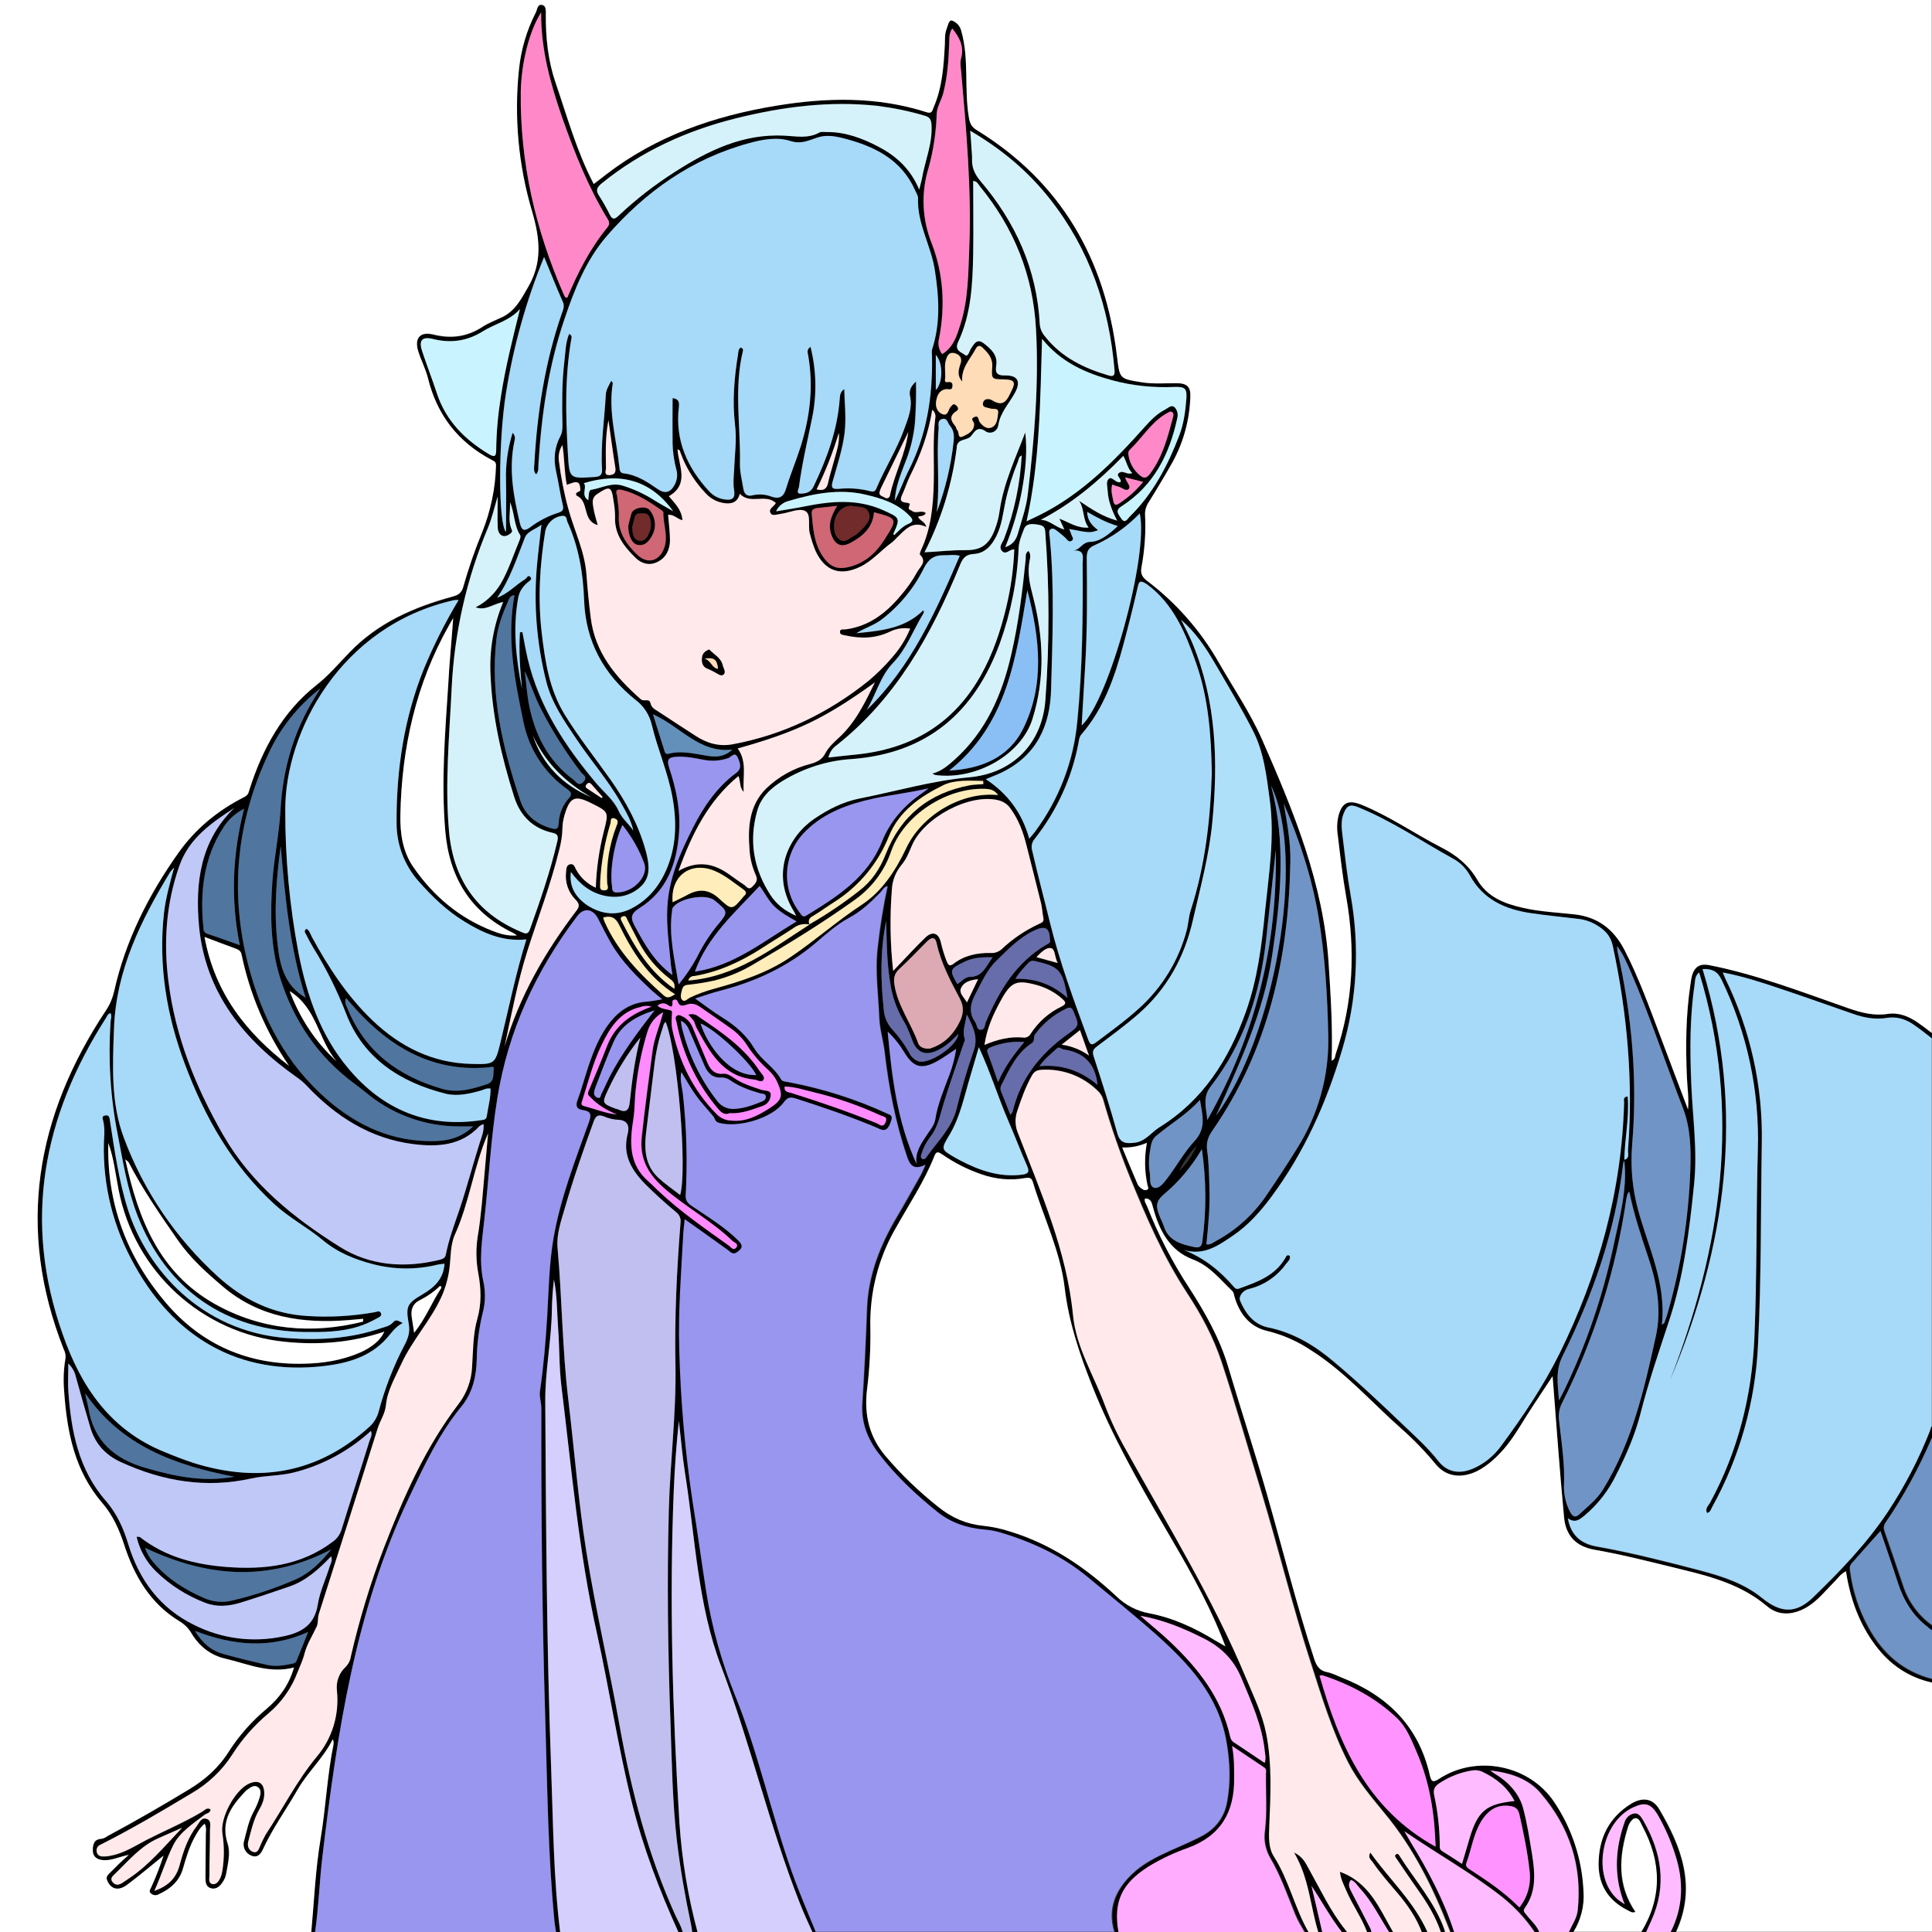 <?xml version="1.0" encoding="utf-8"?>
<!-- Generator: Adobe Illustrator 24.1.0, SVG Export Plug-In . SVG Version: 6.00 Build 0)  -->
<svg version="1.1" baseProfile="tiny" id="图层_1"
	 xmlns="http://www.w3.org/2000/svg" xmlns:xlink="http://www.w3.org/1999/xlink" x="0px" y="0px" viewBox="0 0 1024 1024"
	 xml:space="preserve">
<rect x="0" y="0" width="1024" height="1024" fill="#333333" stroke="none"/>
<g id="图层_1_x5F_复制">
	<path d="M1025,892c-12.8-2.6-23-9.3-30.8-19.7c-8.7-11.5-13.5-24.7-15.8-39.5c-2.8,1.4-4.2,3.6-6,5.4c-4.8,4.8-9,10.3-15,13.8
		c-7.2,4.1-14.7,4.6-21-0.8c-12.8-10.8-28.3-15.3-44-19.1s-31.3-7.9-47.2-10.7c-9.8-1.7-15.2-7.3-16.2-17
		c-2.2-23.3-3.9-46.8-5.7-70.1c-0.1-1.1-0.2-2.3-0.4-4.9c-5,7.6-9.4,14.1-13.6,20.7c-3.9,6.2-7.6,12.6-12.4,18.1
		c-4,4.5-8.4,8.6-13.8,11.4c-8.4,4.2-16.7,3.2-22.2-3.6c-5.6-6.8-11.8-13.2-18.4-19c-15.8-14-29.8-30.1-47.9-41.5
		c-6.9-4.6-14.6-8-22.7-10c-9.8-2.2-15.2-9.5-17.8-19c-0.1-0.8-0.4-1.6-0.9-2.2c-6.5-6.1-11.9-13.3-20.8-16.7
		c-12.6-4.7-18-15.6-21.3-27.7c-0.6-2.3-1-4.7-4.2-4.7c-0.6,1.6,0.5,2.7,1,4c6,15.2,13.4,29.7,22.4,43.4c8.5,13.2,16.3,27,20.7,42
		c6.6,22.3,13.9,44.4,20.3,66.7c8.4,29.2,15.7,58.8,25.2,87.8c1.2,3.8,2.8,6.4,7,7.2c2.6,0.5,5,1.8,7.5,2.8
		c24.2,9.5,40.9,25.7,46.8,51.7c0.8,3.5,1.6,4.2,5,2c19.7-12.9,47.6-7.4,60.8,12.1c9.6,14.2,15,30.7,15.7,47.8
		c0.5,7.9-1.6,15.7-6,22.3h-2c1.5-4.2,4.5-7.8,5-12.4c2.7-23.6-4.2-44.5-19.5-62.3c-6.2-7.3-15.4-10.7-26.6-12
		c1.7,1.3,2.2,1.7,2.8,2c7,4.2,12.5,10.5,14.5,17.7c2.2,8.1,3.5,16.8,4.9,25.3c1.5,9.7,2.2,19.3-3.9,27.8c-1.3,1.8,0,2.6,0.9,3.8
		c2.5,3.3,5.9,5.8,7,10h-2c-4.9-7.4-10.9-13.9-17.8-19.4c-16-12.6-33.9-22.5-51.9-34.9c1.6,2.7,2.4,4.1,3.2,5.5
		c9.5,15.5,18,31.5,23.5,48.9h-2c-0.4-1.1-0.8-2.2-1.2-3.3c-8.5-21.7-18.8-42.3-33.7-60.3c-7.2-8.8-14.5-17.3-19.7-27.5
		c-8.6-16.9-14-34.9-19.8-52.9c-9.7-29.9-17.1-60.5-26.2-90.6c-7-22.9-13.5-45.9-21-68.6c-4.3-13-10.8-25.1-18.3-36.5
		c-12.6-19.2-21.6-40.1-30.2-61.2c-5.5-13.6-10.3-27.4-14.3-41.5c-0.6-1.9-1.7-3.5-3.2-4.8c-7.8-7.5-18.3-11.4-29.1-10.8
		c-2.7,0.1-4.2,0.9-5.4,3.1c-3.4,6-5.6,12.4-7.8,18.9c-1.3,3.9-1.1,8.2,0.6,12c12.1,31.3,25.7,62.1,29,96.1
		c1.7,17.3,11.2,32.1,17,48c3.1,8.1,6.8,15.9,11.1,23.4c22.1,40,46.2,79,63.8,121.4c4,9.5,8.5,18.8,10.5,29
		c3.2,16.3,2.3,32.8,1.6,49.3c-0.2,5.6-0.5,11.3,2.6,16c8.1,12.8,11,27.8,18.7,40.7h-2c-1.8-3.3-3.9-6.6-5.4-10.1
		c-4.3-10.3-7.9-20.8-13.6-30.4c-2.4-4.3-3.3-9.2-2.6-14.1c1.2-10,0.4-20,0.5-29.9c0-1.2,0.5-2.7-0.9-3.6c-5.4-3.6-10.8-7.2-17-11.4
		c1.2,6.5,1.1,11.8,1.1,17.2c0.2,17.7-7,30.3-24.2,36.7c-7.4,2.6-14.5,5.9-21.2,10c-14.6,9.3-18.9,19.1-15.7,35.7h-2
		c-4.3-12.4-0.3-22.5,8.5-31.2c5.9-5.8,13.2-9.4,20.7-12.8c5.5-2.4,11-4.8,16.3-7.5c7.3-3.8,12.2-9.8,13.7-18.1
		c2-10.7,1.6-21.2-0.3-32.1c-4.3-24.7-20-41.4-37.5-57c-11.6-10.3-23.7-20-35.6-29.9c-13.8-11.5-29.7-18.9-46.8-24
		c-2.7-0.8-5.5-1.3-8.3-1.5c-9.2-0.8-17.6-3.5-24.9-9.3c-11.6-9.3-22.4-19.4-31.4-31.3c-6-7.9-9.2-16.7-8.5-26.5
		c1.1-16.8,1.9-33.6,2.5-50.4c0.7-17.5,7-33.4,15.9-48.4c4.4-7.3,8.4-14.7,12.6-22.1c0.8-1.4,1.3-2.9,2.5-5.4c-6,3-8.2,0.4-9.7-4
		c-6.2-18.2-9.8-36.9-12-56c-0.7-5.9-2.6-11.9-2.8-17.5c-0.5-12.7-2.4-25.4-0.8-38.1c1.2-10.8,2.9-21.5,5.2-32.1
		c-2,0.5-2.7,2.2-3.8,3.4c-5,5.1-10,9.9-16.5,13.4s-12,8.4-17.6,13.2c-14.9,12.7-32.1,20.7-50.9,25.5c-4.2,1.1-8.2,2.5-13.2,4.1
		c5.2,3.7,9.6,7.1,14.3,10c6.9,4.3,12.9,9.4,17.1,16.5c3.8,6.3,10.7,10,14.3,16.6c0.5,0.9,2.7,1,4.1,1.3
		c17.8,3.4,35.2,8.9,51.7,16.5c2.3,1,3.4,1.1,2,4.8c-2.2,6.1-4.8,3.8-8.2,2.4c-13.7-5.7-27.7-10.5-41.8-15c-2.6-0.8-4.3-1.2-6.5,1.8
		c-6.3,8.7-24.1,13.8-34.5,11c-2.2-0.6-2-2.3-3-3.5c-3.1-3.7-6.4-7.2-9.2-11.1c-2.7-3.7-4.9-7.8-7.7-12.3c-0.9,4.3,0.4,7.9,0.8,11.5
		c2,17.9,2.5,35.9,1.5,53.9c-0.2,3.5,2,4.7,4.2,6.2c8.1,5.5,16.5,10.6,23.6,17.6c3.2,3.1,1.8,4.6-0.8,6.4c-2.1,1.4-3.4-0.4-4.8-1.4
		c-7.3-5.2-14.6-10.5-22.6-16.2c-0.3,3.2-0.7,5.7-0.8,8.2c-1.1,20.3-2.7,40.6-2.1,60.9c0.7,27.3,3.1,54.5,7.2,81.4
		c2.5,15.5,4.6,31,7,46.4c3,19.1,8.2,37.8,15.5,55.8c12.3,30.5,19.1,62.7,30.1,93.6c3.9,11,8.6,21.6,12.9,32.4h-2
		c-2.4-5.5-5-10.9-7.2-16.4c-16.1-41.1-26-84.2-41.6-125.5c-12.5-32.9-13.7-68.4-19.2-102.9c-1.4-9-2.1-18-3.2-27.1
		c-1.3,12.4-2.2,24.7-2.7,37c-2.4,58.7-0.6,117.3,3,175.9c1.3,19.9,4.6,39.7,9.8,59h-3c-0.2-1.6-0.4-3.3-0.7-4.9
		c-3.1-14.7-5.7-29.4-7.4-44.3c-2.4-20.7-2.7-41.5-3.4-62.3c-1.4-37.8-1.9-75.6-0.9-113.4c0.7-25.6,4-51,3.5-76.7
		c-0.5-25.2,0.7-50.3,2.7-75.4c0.3-2.1-0.6-4.2-2.3-5.5c-5.5-4.6-10.9-9.4-15.9-14.4c-7.5-7.5-12.8-15.8-9.8-27.2
		c1-3.9,0.1-7.2-5.1-7.4c-2.5-0.1-5-0.7-7.3-1.7c-3.4-1.4-4.7-0.2-5.8,3c-5.4,15-10.7,30.1-15.1,45.4c-2,6.9-4.5,13.9-3.9,21
		c2.4,26.8,2.5,53.8,5.7,80.5s5.3,53.7,9.5,80.3c4.9,31.1,12.2,61.7,17.7,92.7c6.2,34.5,15,68.2,29.5,100.3
		c1.5,3.3,3.6,6.4,4.1,10.1h-2c-10.3-22.6-19.2-45.7-25.2-69.9c-7.3-29.6-11.8-59.8-18.4-89.5c-9.7-43.1-13.4-87-18.8-130.7
		c-1.3-10.4-1-21-1.8-31.4c-0.6-8.5-0.5-17.1-2.2-25.5c-0.6,5.3-1,10.7-1.1,16c-0.1,16.5-3.6,32.7-3.5,49.2
		c0.4,64.5,0.7,129,3.1,193.5c1.1,29.5,1.2,59,4.9,88.3h-2c-0.3-2.1-0.8-4.3-1-6.4c-3.5-35.7-3.8-71.5-4.9-107.3
		c-1.7-55-2.2-109.9-2.1-164.9c0-3.2-1.2-6.1-0.7-9.3c1.9-13,3-26.1,3.8-39.3c0.8-13.8,1-27.6,3.3-41.3c3.7-21.5,11.6-41.6,18.9-62
		c1.3-3.7,1-5.5-3-6.1c-3.7-0.5-4.3-2.3-3-5.7c2.1-5.6,3.6-11.4,5.5-17.1c2.9-8.7,6.2-17.2,12.1-24.4c5.1-6.2,11.4-10,19.6-10.4
		c2.5-0.3,5-0.7,7.4-1.2c-2.4-2.1-4-3.3-5.4-4.6c-8.1-7.5-15.9-15.3-21.5-24.9c-2.5-4.3-4.7-8.8-7-13.2c-2.8-5.4-7.6-6-11.1-1.3
		c-21.8,28.7-36.5,60.6-42.3,96.4c-3.4,21.1-4.5,42.4-6.8,63.5c-1.2,11.2-3.1,22.4-0.6,33.7c1.2,5.6,1.1,11.3-0.4,16.8
		c-1.9,7.9-3,16.1-3.1,24.2c-0.2,9.2-2.2,18-8.1,25.2c-11.9,14.5-19.7,31.2-27.6,47.9c-28.7,60.2-38.3,125.2-46.1,190.5
		c-1.6,13.7-2,27.6-4.1,41.2h-2c1.6-16.8,2.3-33.6,5-50.2s3.5-33.7,6.8-50.3c0.1-0.9,0-1.8-0.4-2.7c-4.9,9.9-13.3,17.4-18.7,26.8
		c-6,10.5-13.2,20.4-18.3,31.5c-1.2,2.6-3,4.8-6.2,3.4c-3.1-1.2-4.8-4.6-3.8-7.8c1.4-5.3,2.4-10.7,5.1-15.6c1.3-2.3,2.3-4.8,3.1-7.3
		c0.6-1.9,1-4.3-0.9-5.6c-2.1-1.5-4.1,0.3-5.8,1.5c-0.8,0.6-1.5,1.4-2.1,2.1c-7,7.5-11.7,15.4-8.1,26.4c1.6,5,0.1,10.6-0.8,15.9
		c-0.3,1.6-1,3.2-1.9,4.5c-1.4,2.1-3.4,4-6.2,3.2s-2.9-3.4-2.9-5.8c0-7.5,0.2-15,0.2-22.5c0-1.8,0.5-3.6-0.6-5.9
		c-2.5,2-3.9,4.6-5.3,7.1c-2.8,5.1-4.5,10.7-6.1,16.3c-1.9,7-6.8,11.2-13.2,14.1c-1.2,0.6-2.6,0.5-3.7-0.4c-1.7-1.1-0.4-2.4,0-3.5
		c2.5-5.4,4.6-11,6.5-16.7c-6.3,5.1-12.6,10.4-19.1,15.3c-4.6,3.5-8.4,2.7-10.5-1.5c-0.7-1.5-1-2.5,0.7-4.2c3.2-3.2,6.3-6.4,10.5-10
		c-5.2,1-9.1,3.1-13.5,2.8c-3.2-0.2-5.6-1.7-5.6-5.1c0-2.9,0.4-6,4.7-6.2c1.1-0.2,2.2-0.7,3.1-1.4c14.7-7.9,29.1-16.2,43.3-24.8
		c8.6-5.2,15.8-11.6,21.2-20.1c5.5-8.6,12.3-16.2,20.1-22.7c6.7-5.7,11.8-12.6,14.4-21.8c-13,3.4-24.6-1.9-36.4-4.7
		c-7.9-1.8-13.8-6.6-17.9-13.4c-1.5-2.6-3.6-4.7-6.2-6.3c-15.6-9.4-24.1-24-29.5-40.7c-2.6-8-6-15.6-11.5-22
		c-14.8-17.1-18.8-37.8-20.3-59.3c-0.5-5.8-0.3-11.7,0.7-17.4c0.2-1.6-0.1-3.3-0.9-4.8c-25.3-64-14.9-123.7,22.5-179.9
		c2-3,3.4-6.4,4.2-9.9c6-26.9,18.2-51,34-73.3c9.1-12.9,21-22.6,35-29.7c2.2-1.1,2.3-2.6,2.8-4.1c6.9-21.5,17.5-41,35.4-55.1
		c6.6-5.2,11.8-11.4,17.4-17.2c15.2-15.9,34.4-24.2,55-29.8c3.2-0.9,4.7-2.2,5.5-5.3c2.8-9.8,6.1-19.4,9.9-28.8
		c4.5-11.3,7-23.2,7.3-35.4c0-1.9-1.1-2.2-2.2-2.8c-17.9-9.4-29.1-23.9-33.9-43.5c-1.2-4.8-3.6-9.3-5.1-14.1c-2.1-7,1-10.7,8.1-8.9
		c9.3,2.3,17.7,1.2,25.8-4c3.3-2.1,7.1-3.6,10.7-5.3c7-3.4,10.2-9.9,13.8-16.2c7.4-12.8,6.1-25.5,2-39.5c-7.3-24.5-9.7-50.2-7-75.7
		c1.1-10.5,4.1-20.6,8.9-30c0.8-1.6,0.8-4.6,3.4-4c2.2,0.5,1.9,3.1,1.9,5.1c-0.1,12.2,1.2,24.4,5.1,35.9c6.2,18,11.2,36.5,20.3,53.9
		c2.3-1.8,4.4-3.3,6.5-5C347.8,72,378.7,61.4,411.6,56c26.8-4.4,53.4-4.9,79.6,3.5c2.9,0.9,2.9-0.9,3.6-2.5
		c4.7-10.8,5.4-22.2,6-33.7c0.1-2.7-0.1-5.4,0.9-7.9c0.7-1.8,1.2-5,2.9-4.5c2.4,0.9,4.3,2.9,4.9,5.5c4.3,15.2,1.4,31,4.1,46.3
		c0.5,2.9,1.5,4.6,4,6.2c44.8,27.5,68.2,68.4,74.4,119.8c1.5,12,1.1,12,13,13.9c6.1,1,12.3,0.5,18.5,0.5c5.6,0,7.7,1.8,7.4,7.4
		c-0.4,12-3.6,23.8-9.4,34.4c-4,7.1-8.2,14.1-12.5,21c-1.4,2-2.2,4.5-2.1,6.9c0.5,9.3-0.2,18.7-1.9,27.9c-0.6,3.2,0.3,5.1,2.9,7.1
		c15.5,11.7,28.4,26.4,38,43.2c7.8,13.6,16.7,26.7,23,40.9c16.7,38,32.6,76.4,35.3,118.7c1.1,17.1,2.2,34.2,1.6,51.6
		c2-0.8,1.8-2.4,2.2-3.7c9.3-27.3,10.5-55.1,5.5-83.3c-1.9-10.6-3.1-21.4-4.4-32.2c-0.6-3.6-0.5-7.3,0.4-10.9
		c2-7.2,5.6-8.2,12.3-5.5c14.9,6.1,28,15.3,42.2,22.6c7.9,4,14.5,9.4,19,17.1c5.3,9.1,14.2,12.6,23.9,14.8
		c9.3,2.2,18.8,2.5,28.2,3.6c12,1.5,20.2,8,25.7,18.4c7.7,14.8,13.3,30.5,19.2,46.1c4.7,12.6,9.5,25.1,14.7,38.9
		c0.5-6.7-0.4-11.9-0.6-17.1c-0.7-16.5-0.6-33,1.9-49.4c0.2-1.7,0.5-3.3,0.9-4.9c1.5-4.6,4.4-6,8.8-5.2c25.6,5,49.8,14.5,74.3,23
		c6.7,2.3,13.3,4,20.5,2.9c5.9-0.9,11.2,1.3,16,4.6c2.9,2,5.6,4.1,8.4,6.2v3c-3.4-2.6-6.8-5.4-10.3-7.8c-4.4-3-9.3-4.6-14.7-3.7
		c-6.1,1-11.9-0.1-17.7-2.1c-13.2-4.6-26.4-9.3-39.6-13.7c-9.5-3.2-19.1-6.3-29.6-8.3c0.7,1.5,1,2.4,1.4,3.3
		c13.2,27.1,19.9,56.9,19.3,87c-0.6,35.7-0.2,71.3-2,107c-1.4,30.2-9.7,59.7-24.4,86.2c-0.6,1.1-0.8,2.5-2.6,3
		c-1.2-2.3,0.6-3.8,1.5-5.3c14.9-27.4,22.3-56.8,23.6-88c1.4-33,0.9-66,1.8-99c1-31.3-5.7-62.4-19.3-90.5c-2.2-4.5-5.2-5.7-10-5.5
		c23,75.3,12.5,147.5-17.3,218.1c27.3-70.4,38.2-142,15.5-216.3c-2.4,1.9-2.1,4.3-2.4,6.3c-2.6,17.4-2.5,34.8-1.8,52.3
		c0.7,17.9,3.4,35.6,1.5,53.7c-2.5,24.6-5.5,49-13.3,72.5c-5.3,16.1-10.8,32.1-15,48.6c-2.9,11.5-7.6,22.3-13,32.9
		c-4,8.3-9.7,15.6-16.7,21.5c-2.6,2.1-5,4.3-8.9,1.5c1.7,9.5,7.4,13.6,15.5,15c18.4,3.3,36.4,7.9,54.4,12.6
		c11.7,3.1,23.4,6.8,33.1,14.7c9.9,8,17.9,8.4,27-0.4c14.5-14,28.4-28.5,39.6-45.3c8.9-13.5,16.4-27.8,22.3-42.9
		c0.5-1.2,0.5-2.7,1.9-3.3v6c-0.5,0.4-0.9,0.9-1.2,1.4c-6.6,15.6-14.8,30.6-24.4,44.6c-1.3,1.9-0.9,3.3-0.3,5.1
		c3.2,9.3,6.4,18.5,9.5,27.8c2.8,9,8.6,16.8,16.4,22.1v2c-1.5,0.2-2.4-1-3.4-1.8c-7.8-6-12.6-14-15.6-23.2
		c-2.9-9.1-6.1-18.1-9.3-27.6c-5.4,6-10.2,11.5-15.1,17c-1.3,1.4-1.2,2.9-0.9,4.6c1.4,10.4,4.7,20.5,9.8,29.7
		c7.6,14,18.8,23.5,34.5,27.3v1.7H1025z M429.1,490c9.2-5.3,18.1-11.2,26.4-17.8c6.6-5.1,10.9-11.7,14-19.6
		c8-20.3,23.1-32.4,44.6-36.4c2.3-0.4,4.8-0.4,7.1-0.6l-0.1-1.7c-7.1-0.1-14.9-0.7-21,2.2c-12.1,5.9-23.5,13.7-28.9,27
		c-5.8,14.5-16,26.8-29.2,35.1c-3.8,2.4-7.4,5.1-11.3,7.4C428.8,486.8,428.4,488.1,429.1,490c-2.9-0.6-6,0-8.4,1.8
		c-5.5,3.7-11.3,7.1-16.8,10.7c-10.9,7-22.4,12.4-35.2,14.7c-1.3,0.2-3.1,0-3.9,2.5C390.1,517.7,409.1,502.8,429.1,490z
		 M860.8,614.8c3.2-0.8,1.8-3.5,2-5.3c2.8-36.3-0.4-72.1-8-107.7c-1.3-6.3-4.8-9.2-9.5-11.9c-2.8-1.5-5.8-2.5-9-2.8
		c-8.3-1-16.6-1.8-24.8-3c-13.8-2-25.6-7.2-32.6-20.2c-2.1-3.7-5.1-6.7-8.8-8.7c-16.9-9.3-32.9-20.3-50.9-27.5c-4.1-1.6-5.6,0-6.9,3
		c-1.7,3.8-1.4,7.9-0.9,11.8c1.3,10.7,2.5,21.5,4.4,32.2c4.9,27.3,3.4,55.4-4.6,82c-8.3,28-20,54.2-37.5,77.8
		c-5.8,7.8-12.2,15-20.3,20.5c-7.7,5.2-15.4,10.8-26,7.6c10.9,4.3,19.4,11.3,26.7,19.8c0.6,0.8,1.8,1.1,2.7,0.6
		c9.5-3.4,18.9-6.7,24.4-16.2c0.4-0.7,0.8-2,2.3-1.1c0.6,1.9-1,3-1.9,4.2c-4.8,6.7-11.8,11.5-19.9,13.4c-3.3,0.8-5.4,4.1-4.5,6.2
		c2.8,6.7,7.2,12.6,15,14.2c13.5,2.8,24.8,9.7,35,18.4c12.5,10.5,24.4,21.7,36.2,33c6.5,6.2,13.2,12.2,18.8,19.3
		c4.8,6.2,11.5,7.2,18.9,3.9c5.8-2.6,10.8-6.8,14.5-11.9c11.4-15.5,22.2-31.4,30.8-48.7c20.9-42,33.3-86.2,34.5-133.3
		c0-1.1-0.7-2.8,1.9-3.1c0.9,11.4-1.6,22.5-1.8,33.8c-0.3,0.6-0.5,1.2-0.7,1.9c-4.2,36.1-16.2,69.8-32.2,102.1
		c-3.7,7.5-2.5,14.5-1.8,23.3c1.4-2.7,2.2-4.1,2.9-5.6c11.7-24.1,20.4-49.5,26-75.7C858.3,645.8,862.7,630.6,860.8,614.8z
		 M288.3,136.1c-9.5,23.2-16.3,47.4-20.2,72.1c-4.1,26.2-4,69.8,0.1,73.7c0-9.3,0.2-18.1,0-26.9c-0.3-8.7,0.9-17.3,3.5-25.6
		c1.1,1.1,1.5,2.7,1,4.2c-3.2,14.8-0.6,29.1,2.8,43.5c0.9,3.6,2,5,5.6,2.3c4.5-3.4,9.6-6,15-7.7c2-0.7,2.8-1.5,2.2-4
		c-1.4-5.8-2.2-11.8-3.5-17.6c-1.5-6.6-1-12.9,2.2-18.9c1.1-2.1,1.1-4.1,1.1-6.3c-0.2-11-0.3-22,1-32.9c0.6-5,0.6-10.1,2.5-14.9
		c1.7,0.7,1.4,1.8,1.2,2.7c-3.5,20.1-3,40.3-1.9,60.6c0.8,13.5,0.7,13.4,14.1,12.5c2.8-0.2,4.2-0.9,4-4.1c-0.8-13.2,1.3-26.3,2-39.4
		c0.1-2.7,1.6-5,2.9-7.5c0.5,0.7,0.8,1,0.8,1.3c-2.5,15.2,2,29.8,3.5,44.6c0.1,1.4,0.2,3,2.4,3.2c6.9,0.8,12.4,4.5,17.9,8.3
		c3.8,2.6,6.7,1.9,8.9-2.1c1.4-2.5,1.8-5.5,1-8.2c-1.2-4.5-1.9-9.2-2-13.8c-0.1-8,0-16,0-24.1c3.5,0.4,3.6,2.4,3.3,5
		c-2,17.4,4.5,31.9,16.1,44.4c2.2,2.4,5.1,3.9,8.3,4.3c4.1,0.6,5.6-0.8,4.9-5c-0.6-3.5-0.1-6.9,0-10.4c0.3-8.1,1.5-16.1,0.5-24.2
		c-1.5-12.5-0.4-25,1.6-37.3c0.2-1.3,0.1-3,1.5-3.6c1.1,0.4,1.2,1.1,1.1,1.7c-4.9,19.8-1.2,39.9-1.6,59.8c-0.1,4.4,1.1,8.9,1.8,13.3
		c0.4,2.7,1.9,4.3,4.9,3.5c3.4-0.8,7-0.5,10.3,0.8c4.3,1.4,6.3-0.5,7.4-4.2c2.3-7.6,5.4-14.9,7.8-22.5c5-15.9,6.8-31.8,4-48.1
		c-0.2-1.5-1.1-3.1,1.2-4.7c3.1,12.3,3.4,25.1,0.9,37.5c-2.5,12.2-5.4,24.4-7,36.7c-0.2,1.3-1.9,3.8,1.1,3.6c2.5-0.1,5-0.6,6.5-3.7
		c7.1-14.8,12.7-30,13.9-46.6c0.1-1.9,0.4-3.8,2.4-5.1c0.2,7.7,1.1,15.4,0.2,23.1c-1.1,8.8-3.9,17.2-6.3,25.7
		c-0.7,2.6-1,4.4,2.9,4.1c5.7-0.6,11.4-0.2,16.9,1.2c1.9,0.5,2.7,0.1,3.4-1.6c4.5-10.7,10.9-20.6,14.8-31.6c2-5.5,4.3-11,3-17
		c-0.8-3.5,0.8-5.7,3.1-7.9c0.2,7.2,0,14.4-0.5,21.6c-0.7,7.3-2.4,14.5-5.2,21.3c-2.5,6.6-5.2,13.1-5.5,20.3c2.7-5,4.5-10.4,7-15.4
		c9.9-19.2,13.1-39.7,12.7-61c0-1.3-0.3-2.8,0.1-4c4.5-13.8,3.6-27.8,1.4-41.9c-2-13-9.5-24.7-8.9-38.2c0-1.2-0.9-2.5-1.4-3.7
		c-7.3-16.8-21.9-23.8-38.4-28c-4.4-1.1-8.9-1.8-13.3-0.3c-4.8,1.5-8.7,3.8-14.6,1.9c-6.8-2.2-14.6-0.9-21.7,1.1
		c-30.4,8.2-55.1,25.7-75.5,49.2c-11,12.7-17.2,28.4-22.5,44.2c-8.5,25-12.2,50.7-13.8,77c-0.1,1.7,0.3,3.5-1.2,5.3
		c-1.6-1.7-1.1-3.4-1-5c1.5-27.4,5.6-54.3,14.6-80.3c0.7-2,1.6-3.8,0.5-6.2C294.9,152.2,291.8,144.5,288.3,136.1z M235.5,669.7
		c-1.6,0.2-2.9,0.3-4.1,0.6c-11.1,2.7-22.6,2.5-33.6-0.3c-9.6-2.5-18.6-6-26.7-12.7s-17.7-11.8-25.6-19
		c-22.5-20.6-37-46.2-47.5-74.3c-9.7-25.8-14.1-52.3-11.1-79.9c0.9-7.9,3-15.5,5.4-24.3c-0.7,0.7-1.4,1.5-2.1,2.4
		c-15.6,25.7-28.7,52.2-29.8,83.1c-0.7,19.5-1.7,39.5,5.3,57.9c10.5,28.2,27.7,53.4,50,73.6c13.3,12,28.6,19.6,47.1,20.7
		c12,0.8,24,0.1,35.8-2c1.1-0.2,2.5-1,3.2,0.3c0.9,1.7-0.8,2.3-1.9,2.9c-3.2,1.8-6.5,3.3-10,4.4c-9.2,2.9-18.7,3-28.2,2.9
		c-42.1-0.6-73.5-22.5-88.8-61.7c-5.4-13.9-7.7-28.5-10.5-43c-3.9-19.6-5.1-39.7-3.8-59.6c0.1-1.5,0.8-3.1,0-4.7
		c-1.5,0.3-1.8,1.6-2.4,2.5c-33.5,52.3-44.2,107.8-23,167.6c9.7,27.9,25.2,50.9,53.9,62.5c5.1,2.1,10.2,4.1,15.4,5.8
		c34.5,10.8,65.7,5.6,93-19c2.4-2.1,4.1-4.8,4.9-7.8c3.3-12.5,8-24.7,14.1-36.2c1.7-3.3,2.7-6.7,2-10.5c-1.7-9.7-1-11,7.5-16
		C230.2,682.2,235,677.8,235.5,669.7z M649.6,872.7c-1.1-2.8-1.6-4.2-2.2-5.6c-8.2-20.3-19.2-39.1-30.2-57.9c-14-24-27.6-48-38-74
		c-6.8-17.1-12.6-34.1-14.8-52.5c-2.3-19.6-11.3-37.5-16.9-56.2c-0.7-2.4-2.2-2.3-4.2-2c-7.8,1.3-15.7,0.6-23.1-2.1
		c-7.4-2.5-14.4-6.1-20.9-10.6c-1.8-1.2-3-1.8-4,0.8c-5.5,13.9-13.8,26.2-21,39.1c-8.9,15.7-13.4,33.6-13,51.7
		c0.2,11.2-0.4,22.3-1.8,33.4c-1.5,13.1,1.2,24.7,9.8,34.9c8.4,9.9,17.8,18.9,28,27c7.2,5.8,14.9,9.1,23.9,10
		c4.8,0.5,9.5,1.5,14.1,3c21.7,6.6,39.9,18.9,56.3,34.2c4.9,4.8,11,8,17.7,9.2c12.5,2.4,24,7.7,34.9,14.4
		C645.6,870.4,647,871.2,649.6,872.7L649.6,872.7z M279,497.9c-12.6,1.3-23-3.4-32.9-9.5c-9.3-5.7-17.1-13.1-24.3-21.4
		c-7.6-8.6-11.7-19.7-11.6-31.2c-0.1-28,4-55.4,14.6-81.6c5.2-12.5,11.3-24.6,18.3-36.2c-0.8,0-1.7,0-2.5,0.1
		c-60.5,13.6-89.5,70.2-89.4,111c-0.1,25.7,2.3,51.3,7.1,76.5c4.4,22.1,11.6,43.3,26.4,60.8c18.4,21.8,41.8,31.7,70.5,27.3
		c1.6-0.2,2.5-0.4,2.8-2c0.7-4.9,2.1-9.7,2-14.7c-2-0.4-3.5,0.5-5,1c-6.1,1.7-12.5,3.2-18.7,1.7c-24-6-43.6-18.6-52.8-42.3
		c-4.7-12.2-10.5-23.9-17.4-35c-1.4-2.3-2.6-4.6-3.8-7c-0.4-0.9-1.6-2,0.2-3.1c1.6,1,2,2.8,2.8,4.3c8.8,16.2,18.8,31.5,32.2,44.3
		c14.6,13.9,31.7,22.5,52.2,23c12.7,0.3,12.7,0.2,15.6-11.9c0-0.2,0.1-0.3,0.1-0.5C269.8,533.8,273.4,515.9,279,497.9z M494.1,217.4
		c-2,12.6-6.3,24.2-11.9,35.3c-1.6,3.3-2.6,6.8-4.2,10.1c-1.2,2.7-0.3,3.5,2.3,3.8c2.2,0.3,2.1,0.4,1.4,2.5c-0.4,1.3,1,1.3,1.6,1.8
		c2.2,1.8,5.2-0.6,7.4,1.2c-0.9,1.9-2.9,1.4-4.1,2c1,2.2,3.6,2.4,4.4,5.4c-7.6-3.6-11.3,1.6-15.5,5.5c-0.8,0.9-1.6,1.7-2.5,2.5
		c-5.8,4.1-10.4,9.8-16.9,13c-10.6,5.2-18.8,2.5-23.8-8.2c-1.3-3.1-2.3-6.2-3.1-9.5c-1.1-4,0.9-10.1-2.5-11.8
		c-3.2-1.6-8.3,0.9-12.6,1.5c-1.9,0.2-4.6,1.4-5.6-0.2c-1.5-2.3,1.6-3.6,2.6-5.3c0.1-0.2,0-0.6,0-0.3c-5.6-5-13.4,1.1-19-4.8
		c-1.1,4.4-4.1,5.5-8,5c-3.8-0.5-7.4-2.3-10-5.2c-5.1-5.3-9.2-11.5-12.1-18.2c-0.4-0.9-0.6-1.9-1.1-2.8s-0.2-2.1-1.8-2.3
		c0.6,8.7,6.5,18.4-4.6,24.8c3.2,3.8,6.8,7.1,7.2,12.7c-2.8-0.6-4.5-3.2-7.6-2.8c0.4,4.7,1,9.2,1,13.6c-0.1,4.9-2.1,9.2-6.8,11.4
		c-4.3,2.1-8.5,0.7-11.5-2.3c-6-5.9-11.2-12.4-10.8-21.6c0-2.8-0.3-5.7-0.8-8.4c-1-7.9-2.1-8.2-8.6-3.8c-3.2,2.1-2.5,4.7-2.1,7.3
		c0.5,3,1.4,5.9,2.3,9.2c-8.4-2.3-4.4-12.5-11-15.5c-0.3-0.2-0.4-0.5-0.5-0.8c-0.1-1.7,2.5-1.5,2.4-2.8c-0.2-1.8-0.1-4.6-3.4-3.9
		c-1.3,0.4-2.5,0.8-3.8,1.3c-1.4-7.1-1.2-14.2-2.4-21.1c-1.6,2.4-2.3,5.4-1.9,8.3c1.1,8.6,2.7,17.1,5,25.4
		c3.1,11.5,8.6,22.3,9.6,34.5c0.6,7.8,1.3,15.6,2.3,23.4c2.2,18.4,13.2,31.5,26.5,43.2c1.8,1.5,4.6-0.7,5.2,2.2
		c0.5,2.3,2.3,3.1,3.9,4.2c6.7,4.4,13.4,8.8,20.1,13.1c6,3.9,12.4,5.7,19.5,4.4c26.9-5,50.8-16.6,72-33.6c4.5-3.8,8.8-8,12.6-12.5
		c4-4.5,7.2-9.6,9.5-15.2c-3.7-0.6-7.5,0-10.9,1.7c-7.6,3.6-15.4,3.7-23.4,1.9c-1.2-0.3-3-0.2-2.9-2c0.1-1.6,1.9-1.1,2.9-1.2
		c12.3-1.6,21.4-8.5,29.1-17.7c3.4-3.9,6.4-8.1,8.9-12.7c1.5-2.8,5.4-5.4,1.5-9.2c-0.3-0.3,0.2-1.5,0.5-2.3
		c5.3-11.2,6.5-23.3,6.8-35.5c0.3-11.5-0.6-23,0.8-34.4C496.1,220.2,495.5,218.5,494.1,217.4z M642,410c-0.3-20.4-1.8-39.7-8.2-58.1
		c-5.6-15.9-11.9-31.7-26.4-42.3c-2.8-2-3.6-1.9-4.4,1.6c-2.3,10.2-4.9,20.4-7.6,30.5c-4.6,17.1-10.3,33.8-22.2,47.5
		c-1.2,1.4-1.3,3-1.6,4.6c-3.5,18.6-11.5,36-23.2,50.8c-1.5,1.7-2,4.1-1.3,6.3c2.9,12.8,6.3,25.4,9.4,38.1
		c5.2,21.1,12.8,41.6,20.3,62.1c1.2,3.2,2.3,2.8,4.5,1.1c7.7-5.8,15.6-11.5,22.7-18c12-10.9,20.7-25.1,24.9-40.8
		c1-3.7,1.1-7.6,2.3-11.2C638.6,458.4,641.3,433.9,642,410z M124.2,428.2c-12,7.9-23.9,15.9-29.1,30.6c-7.1,20.1-8.5,40.7-5.8,61.6
		c3.7,29.2,14.4,55.8,29,81.2c14.9,25.9,37.2,43.8,61.7,59.2c16,10.1,34.5,11.5,53.1,6.9c1.4-0.4,2.8-0.8,3.2-2.7
		c1.6-8.3,4.6-16.1,7.3-24.1c3.9-11.6,7-23.6,10.7-35.3c1-3,2.3-6,2-9.8c-0.7,0.2-1.5,0.6-2.1,1c-9.7,10.5-22.1,11.2-35.1,9.6
		c-22.9-2.9-41.1-14.6-56.6-31c-1.6-1.7-3.4-3.2-5.3-4.5c-27.9-19.7-48.3-44.6-51.7-79.9C103.4,467.9,106.2,445.7,124.2,428.2
		L124.2,428.2z M81.8,1002.2c7.6-2.6,11.6-6.9,13.4-13.6c2-7.4,4.4-14.7,9.2-20.9c1.3-1.8,2.4-4.7,5.3-3.6c2.5,0.9,1.6,3.7,1.6,5.8
		c0,8-0.3,16-0.3,24c0,1.7-0.7,4.2,1.6,4.7c2.2,0.4,3.5-1.7,4.3-3.5c0.5-1.2,0.8-2.5,1-3.8c1-6.4,1-13,0-19.4
		c-1.4-8.2,6.5-23,14-26.5c5.1-2.3,8.1-0.4,8.1,5.2c0,3.3-1.3,6.2-2.9,8.9c-2.9,5.2-4.1,10.9-5.6,16.5c-0.6,2.3,0.1,4.6,2.4,5.5
		c2.7,1,3.2-1.7,4-3.3c0.8-2,1.8-3.9,2.8-5.8c9.1-13.7,16.5-28.5,27.1-41.3c8.2-9.7,12-22.3,10.7-34.9c-0.6-4.7,1.1-9.5,4.6-12.7
		c1.5-1.5,2.5-3.5,2.9-5.7c4.5-19.5,10.3-38.6,17.4-57.2c10.4-26.9,21.9-53.2,39.6-76.4c4.3-5.6,6.8-12.3,7.2-19.4
		c0.6-8.6,0.4-17.4,2.8-25.8c2.3-8.1,2-16.1,0.5-24.2c-1.2-6.4-1.3-13-0.3-19.4c1-5.8,1.6-11.5,2.2-17.3c1.1-12.5,2.2-24.9,3.3-37.4
		c-7.6,17.4-9.8,36.4-17.6,53.7c-2.6,5.8-2.1,12.2-3,18.3c-0.7,5.1-2.1,10.1-4.2,14.8c-5.7,12.6-15.3,22.7-21.2,35.4
		c-3.3,7.2-7.5,14.4-8.2,21.8c-0.5,5-3.1,8.3-4.4,12.5c-10.3,32.8-20.7,65.6-31.2,98.4c-0.7,2.2-0.2,4.5-1.1,6.6
		c-2.2,4.8-5.2,9.3-6.4,14.4c-0.9,3.6-2.4,6.6-3.7,9.9c-3.2,8.5-8.5,16-15.4,21.8c-7.4,6.2-13.9,13.5-19.1,21.7
		c-5.5,8.6-13,15.7-21.8,20.8c-15.8,9.5-31.7,18.9-48.2,27.2c-1.2,0.5-2,1.7-1.9,3c-0.1,1.6,1,2.9,2.6,3.1H54c1.6,0.1,3.3,0,4.9-0.4
		c7-1.3,12.8-5.2,19-8.4c9.8-5,19.9-9.2,29.4-14.9c1.2-0.7,2.5-2.5,4.4-1.2c-0.1,2-2,2-3.1,2.8c-6.2,4.8-13.3,9.3-16.7,16.2
		C88.1,985.4,85.7,993.7,81.8,1002.2L81.8,1002.2z M626,328.5c2,4.1,4.2,8.1,6,12.4c12.7,30.7,13.7,62.8,10.5,95.3
		c-1.7,17.4-6.3,34.3-10.2,51.3c-4.5,19.9-13.8,36.7-29,50c-6.9,6-14.3,11.4-21.6,16.9c-1.8,1.4-3,2.4-2.1,5.3
		c4.4,13.6,8.8,27.2,12.6,41c1.5,5.3,4.5,5.4,8.9,5c5.9-0.5,9-5.5,13.4-8.2c23.1-14.3,36.8-35.9,45.8-61.1
		c6.2-17.3,8.4-35.2,10.2-53.3c2-19.7,5.2-39.4,2.5-59.2c-1.7-12.6-3.1-25.4-9-36.8c-6.3-12.3-13.4-24.1-20.4-36.1
		C638.8,342.9,633.4,335.1,626,328.5z M72.4,814.5c0.9,0.1,1.5,0,1.8,0.2c13.4,10.5,29.1,14.5,45.6,15.8
		c20.2,1.6,39.6-0.6,56.5-13.3c2.3-1.6,4-4,4.8-6.7c4.8-15.6,9.9-31.1,14.7-46.7c0.5-1.6,1.7-3.2,0.8-5.4
		c-11.7,10.7-25.8,18.3-41.1,22.1c-7.3,1.8-15,1.5-22.2,3.1c-24.2,5.4-47,1.5-69.1-8.6c-8-3.6-13.6-9.5-16.2-18
		c-2.7-9.1-5.3-18.2-7.8-27.3c-0.6-2.7-2-5.1-4-7c0,5.7-0.3,10.1,0,14.5c1.5,21.2,5.3,41.6,20,58.4c5.7,6.6,9.3,14.5,11.8,22.9
		c5.8,19,16.9,34,35,42.8c14.5,7.2,30.9,9.3,46.7,6c9.6-1.9,16.9-5.7,18.7-16.8c1.1-7,4.3-13.6,6.4-20.5c0.5-1.5,1.6-3,0.7-5.2
		c-6.5,6.8-13.2,12.9-22.1,16c-8.6,3-17.3,5.9-26.1,8.6c-6.2,1.9-12.4,2.4-18.6,0c-9.7-3.7-18.5-9.3-25.9-16.5
		C77.6,828,74,821.5,72.4,814.5z M680.5,426c1.7,10.1,3.7,20.3,3.5,30.6c-1,51.2-11.7,99.7-41.3,142.6c-2.3,3.3-3.4,6.4-2.8,10.6
		c0.9,6.4,1,12.9,1.2,19.4c0.4,10.1-0.6,20.2-1.6,30.3c2.1,0.4,3.4-0.8,4.8-1.6c10.5-5.6,19.5-13.6,26.3-23.3
		c5.9-8.6,11.7-17.4,17.2-26.3c11-17.6,16.7-38,16.3-58.8c-0.4-21.3-1.7-42.6-5.2-63.7C695.4,465.2,688.9,445.3,680.5,426z
		 M263.8,263c-1.9,6.3-3.1,11.7-5.2,16.7c-11.3,26.9-17.8,55.6-19.2,84.7c-1.2,25.4-3.7,50.8-1.4,76.3c2.3,25,14.4,43.1,37.9,53
		c2,0.8,3.8,2.1,5-1.3c5.5-15.3,10.8-30.7,14.5-46.6c0.6-2.7,0.2-3.9-2.6-4.5c-10.4-2.3-17-9-20.2-18.8
		c-6.7-21.1-11.7-42.6-12.6-64.9c-0.7-13.2,1.6-26.4,6.7-38.6c-5.2,0.9-9.3,4.8-14.6,2.8c5.5-2.8,10.1-7.2,13.3-12.5
		c4.2-7.3,6.7-15.2,9.9-22.9c0.4-0.9,0.8-2.2,0.4-2.9c-3.4-5.3-2.9-11.8-5.4-17.4c0.3,4.9-1.2,9.8,0.9,14.5c0.6,1.3-0.3,1.8-1.1,2.4
		c-3.1,2.3-6.1,0.7-6.3-3.6C263.6,274.2,263.8,269.1,263.8,263z M302.6,462c-1.1,8.1,2.8,13.7,8.9,17.8c7.3,4.8,15.1,5.8,23.2,1.7
		c8.7-4.5,14.5-11.5,18.4-20.3c5.4-12.4,5.7-25.2,3.4-38.2c-2.4-13.3-7.9-25.7-11-38.7c-1.2-5.3-4.2-10-8.6-13.3
		c-16.8-13.5-26.5-30.8-27.3-52.8c-0.5-14.4-2.9-28.5-8.9-41.7c-0.5-1.2-0.2-3.1-2.5-3.1c-4.5,0.4-8.2,3.7-9.2,8.1
		c-2.9,17.8-4,35.8-1.9,53.8c1.8,15.2,4,30.3,12.4,43.8c7.3,11.8,15.9,22.6,23.9,33.9c8.2,11.6,15,24,18.8,37.8
		c3.1,11.2,1.6,16.8-5.7,21.5c-4.8,3-10,3.6-15.4,2.6C313.2,473.2,307.4,468.5,302.6,462z M473.3,514.5c6.4-6.6,11.5-12.3,17-17.6
		c3.8-3.6,7.2-2.5,8.3,2.6c0.8,3.4,1.8,6.7,3.1,10c0.8,1.9,1.4,2.8,3.5,1.3c5.8-4.5,12.6-5.9,19.7-5.8c2.2,0.2,4.3-0.6,5.9-2
		c5.8-5.5,12.5-10,19.8-13.4c1.4-0.6,2.8-1.1,2.3-3.2c-0.5-2.5-0.6-5.2-1.2-7.7c-2.5-10.3-5.2-20.6-7.8-31
		c-1.7-6.8-4.1-13.3-8.3-19.1c-1.6-2.4-4-4-6.8-4.6c-15-3.5-39.2,9.4-45.5,24.3c-1.5,3.5-2.9,7.1-5.4,10.1c-3.1,3.7-5,8.4-5.2,13.3
		C471.5,485.9,471.8,500.3,473.3,514.5z M490,292.9c7.4-0.5,14.4-1.3,21.4-1.3c7.3,0.1,11.6-1.9,14.8-8.4c1.9-4.1,3.1-8.4,3.7-12.9
		c2.1-14.4,8.4-27.5,13.5-41.1c1.2,10.2,0.1,20.4-1.7,30.4c-1.9,10.4-4.9,20.6-8.9,30.4c4.2-1.4,5.8-4.1,6.7-7.2
		c2-7,4.5-14,5.3-21.2c3.4-28.9,5.9-57.9,4.3-87.1c-1.5-28.7-11.7-53.7-29.7-75.7c-0.9-1.1-1.4-2.7-3.6-2.9c0,12.9,0.2,25.7,0,38.5
		c-0.3,16-1,32.1-8,46.9c-2.1,4.6,1.9,5.4,3.6,6.8c1.6,1.4,2.3-1.8,3.1-3.1c1.7-2.6,3.2-5.9,6.8-3.1c3.8,2.9,7.7,6.3,6.7,11.9
		c-0.7,4.2,0.8,5.3,4.9,5.2c6.5-0.1,8.2,3.2,5.2,8.9s-7.9,10.5-9,17.5c-0.3,2.4-2.5,4.2-4.9,3.9c-0.8-0.1-1.5-0.4-2.1-0.9
		c-4.3-2.8-5.8,0.9-7.5,2.8c-2.1,2.4-6.4,1.2-7.4,4.9c-0.1,0.3-0.1,0.7-0.1,1C504.7,256.7,498.9,275.5,490,292.9z M422,485.3
		c-1-1.9-1.4-2.6-1.8-3.3c-11.8-20.2-1.8-39.2,11.5-48.2c7.4-5,15.3-9,24-10.7c19.3-3.8,38.2-9.4,58-11.2
		c23.1-2,38.6-17.8,40.3-40.9c2.2-29.7,2.2-59.6-0.1-89.3c-0.2-2.7-1.5-3.2-3.7-3.6c-3.1-0.5-6.4-0.9-7.6,2.4
		c-1.2,3.2-2.6,6.4-2.8,10c-0.7,17.2-4.1,34.1-9.9,50.3c-13.4,36.8-38.6,58.5-78.5,61.5c-13,0.8-25.5,4.8-36.6,11.6
		c-6.2,3.8-11.5,8.6-13.5,16c-4.5,16-1.8,30.9,7.2,44.7C411.6,479.2,415.7,482.6,422,485.3z M863.7,631.5c-0.5,0.7-0.8,0.9-0.9,1.2
		c-0.2,0.8-0.4,1.6-0.6,2.4c-5.5,37.8-17,74.5-34.2,108.6c-1.4,2.8-1.9,6-1.5,9.1c1.3,11.7,3.2,23.4,2.6,35.3
		c-0.2,4.7,0.9,9.3,3.2,13.4c1.2,2.2,2.7,3,4.7,1.1c4.5-4.2,9.4-7.9,12.7-13.3c15.3-24.9,21.8-53,27.9-81
		c3.2-14.3,0.6-28.5-4.1-42.3C869.9,654.9,866.2,643.7,863.7,631.5L863.7,631.5z M541.7,241.4c-1.6,0.6-1.6,1.9-2,3
		c-2.8,6.9-5.1,14.1-6.7,21.4c-1.3,6.2-1.9,12.5-4.8,18.3c-2.5,5.1-6.2,9.2-11.9,9.5c-4.9,0.3-6.2,2.8-7.7,6.6
		c-14.9,36.2-33.6,69.9-65.1,94.8c-2.2,1.5-3.7,3.8-4.3,6.5c4.8-0.5,9.4-1.1,13.9-1.5c29.4-2.7,52.1-15.9,66.7-42
		c6.4-11.4,10.5-23.7,13.5-36.3c2.4-10,3.8-20.1,4.2-30.4c-2.5-0.3-4.5,3.3-6.6,0.7c-1.9-2.2,0.5-4.4,1.2-6.4
		C537.6,271.4,540.8,256.5,541.7,241.4L541.7,241.4z M250.8,597.1h-6.5c-17.5,0.2-34.5-5.5-48.3-16.3c-2.6-2-5.2-4.2-7.9-6.1
		c-19.6-14.4-32.6-33.6-39.8-56.6c-5.1-16.5-5.2-33.8-4-51c0.9-12.6,3.6-25.1,4.3-37.6c1.2-21.9,7-41.9,18.5-60.3
		c0.9-1.4,1.7-2.8,2.6-4.2c-11.8,9.1-21.3,21-27.5,34.6c-16.9,36-20.6,73.3-10.7,111.9c7.2,27.9,19.9,52.5,42.1,71.6
		c16,13.8,34.4,22.1,55.9,21.8C237,604.7,244.1,603.3,250.8,597.1z M544.1,276.3c2.4-1.1,4.3-2,6.3-3c22.6-11.1,39.9-28.6,56.3-47
		c3.2-3.6,6.6-7.1,11-9.3c1.5-0.8,3.2-2.7,4.9-1.1c1.4,1.5,1.9,3.6,1.4,5.6c-4.1,19.2-12.4,35.8-29.5,46.8c-3.8,2.4-1.7,4.2-0.3,6.4
		c2,3.2,3.4,0.3,4.5-0.8c12.4-12.1,20.2-27.1,26.3-43c2.4-6.2,3.3-12.9,3.8-19.5c0.4-5.4-0.7-6.5-6.1-6.4
		c-11.2,0.5-22.3-0.6-33.1-3.5c-14.1-3.9-27.2-9.5-37.2-22C551.4,212.6,551.3,244.4,544.1,276.3z M514.3,69.2c0.3,3.3,0.5,5.7,0.6,8
		s0.3,4.7,0.3,7c-0.2,4.5,1.4,8.1,4.4,11.7c18.7,21.9,30,46.9,31.5,76c0.2,2.5,1.3,4.8,3,6.7c8.7,10.9,20.5,16.6,33.5,20.4
		c2.9,0.9,3.3-0.4,3.1-3c-2.8-33.4-13.3-64-34.2-90.5C545.1,90.8,531.2,79.1,514.3,69.2z M857.1,501.4c0,0.9,0.1,1.9,0.2,2.8
		c7.5,33.7,10.6,67.7,7.8,102.2c-1,11.6,0,23.3,3,34.5c5.4,20.1,15.2,39.2,12.7,61.3c0.8-0.6,1.2-0.7,1.3-0.9
		c0.7-1.9,1.4-3.7,1.9-5.7c7-24.5,11-49.8,11.9-75.2c0.4-11.2,0.2-22.3-3.9-33c-9.4-24.3-17.6-49.1-28-73
		C862.1,510.1,860.4,505.8,857.1,501.4z M487.2,100.5c0.7-2.9,1.1-4.2,1.4-5.7c1.6-9.6,5.8-18.8,5.1-28.9c-0.2-2.5-0.9-3.9-3.4-4.6
		c-8.3-2.5-16.8-4.2-25.4-5.3c-25.3-2.7-50.2,0.5-74.7,6.6C364,69.2,340,80.1,318.9,97.2c-2.5,2.1-3.3,3.7-1.4,6.5
		c2.1,3.2,4,6.6,5.7,10c1.4,2.8,2.6,2.5,4.7,0.5c9.2-8.7,19.3-16.5,30-23.3c17.6-11.3,36-20.2,57.8-19.1c6.2,0.3,12.5,1.7,18.5-1.6
		c1-0.6,2.6-0.3,4-0.3c9.8-0.1,18.6,3.2,27.1,7.6C474.7,82.5,482.4,89.2,487.2,100.5z M566.7,280.3c0.4,0.9,0.8,1.9,1.1,2.8
		c0.3,1.2,1.8,2.5,0.1,3.5c-1.6,0.9-2.3-0.8-3.2-1.6c-1.1-1-2.2-2-3.4-2.9c-1.3-0.9-2.8-2.6-4.3-1.8s-0.7,3-0.6,4.5
		c2.6,26.8,1.4,53.6,0.7,80.4c-0.5,19.6-7.8,35.2-26.3,44.2c-2.5,1.2-5.1,2.1-8.3,3.5c11.7,7.7,19.4,17.9,23.2,31.6
		c1.4-1.6,2.2-2.6,3-3.6c12.8-17.2,20.6-37.6,22.5-58.9c2.7-27.7,3-55.5,2.8-83.3c0-3.2,1.4-7.4-5-6.9c3.9-0.4,4.6-4.5,9.1-4.6
		c5-0.1,10.1-4.1,14.5-8.4c-6.1-1.8-11-4.5-16.2-7.5c0.1,4.6,2.6,7.3,5.8,9.7C577.9,282.4,577.9,282.4,566.7,280.3z M286.9,6.5
		c-6.3,9.8-10.6,27-10.8,42.4c-0.4,37.3,7.8,72.8,22.7,106.9c0.4,0.8,0.4,2,1.8,1.9c5.5-13.2,12-25.9,21.1-37.1
		c1.2-1.5,1.5-2.6,0.4-4.4c-10.4-17-17.6-35.2-24.2-54C291.9,44.4,286.8,26.6,286.9,6.5z M240.2,327.6c-0.7,1.2-1.5,2.5-2.2,3.8
		c-17.6,31.2-25.1,65-25.8,100.5c-0.2,9.8,1.2,19.5,6.9,27.7c10.6,15.4,24.5,27.1,42.2,33.9c3.7,1.4,7.6,2.7,12.7,2.3
		c-1.3-0.9-1.8-1.3-2.4-1.5c-22.4-11-33.5-29.4-35.6-53.9c-2.2-26-0.1-51.9,1.6-77.8C238.2,350.9,239.4,339.3,240.2,327.6z
		 M391.5,411.3c-16,13.2-24.6,30.5-31.8,50.3c10.1-5.7,18.5-4,26.5,1.6c2.7,1.9,5.4,3.9,8.2,5.7c1.3,0.9,2.4,3.2,4.5,1
		c1.7-1.7,3.1-3.3,1.8-6c-1.8-4.1-3-8.5-3.3-13c-1-12-0.4-23.9,8.8-33c6.5-6.3,14.5-10.8,23.3-13c3-0.8,6.2-2.2,7.8-5.4
		c1.7-3.3,4.4-5.8,7.1-8.3c9-8.1,14.1-18.9,19.3-29.5c-26.4,19-41,26.1-72.7,35c5.2,7.2,2.5,15.3,3.2,23
		C391.9,417.5,392.6,414.5,391.5,411.3L391.5,411.3z M504.6,15.1c-1.8,2.9-1.5,5.4-1.6,7.9c-0.3,8.8-0.9,17.6-3.1,26.2
		c-0.9,3.7-3.3,7.2-3.5,10.9c-0.3,9.7-1.7,19.4-4.3,28.8c-4,13.1-3.5,27.2,1.6,40c6.3,16.3,7.3,33.4,3.9,50.7
		c-0.7,2.8-0.1,5.8,1.7,8.1c6.1-3.8,7.8-9.9,9.7-15.9c4.3-13.6,4.1-27.6,4.7-41.6c1.1-30.7-1.6-61.3-4.3-91.8
		c-0.2-2.5-0.8-4.9-0.1-7.4C511.1,24.9,508.8,20,504.6,15.1z M760.9,978.8c-0.5-17.6-3.1-33.9-9.7-49.4c-2.9-6.7-5.5-13.8-10.9-18.9
		c-11.3-10.7-24.8-17.8-39.5-22.6c-0.4-0.1-0.8,0.2-1.4,0.3C709.9,924.9,724.5,958.7,760.9,978.8z M492.2,417.8
		c-9.6,2.3-19.4,3.4-28.9,5.4c-13.3,2.9-26,7.3-36,17.1c-12.1,11.6-13.5,30.4-3.2,43.6c1,1.3,1.6,2.4,3.5,1.2
		c16.3-10,32.4-20.2,39.9-39c4.4-11,11.7-19.1,21.2-25.7C489.8,419.7,491,418.7,492.2,417.8z M275.6,163.8
		c-5.4,6.2-13.3,7.8-19.7,11.8c-8.3,5.2-16.9,6.4-26.3,4.1c-6-1.4-7.8,0.6-5.8,6.6c2.5,7.6,5.4,15,7.9,22.6
		c4.8,14.3,14.8,24.2,27.4,31.8c2.9,1.7,3.9,1.4,3.9-2.2c0.1-9.5,0.9-19,2.5-28.3C267.9,194.5,271.8,179.2,275.6,163.8z
		 M573.3,384.5c14.4-13,35.7-90.1,30.8-112.4c-6.8,7.1-15,12.9-24,16.9c-3.4,1.5-4.1,3.4-4.1,6.8c0.2,18.8,0.3,37.6-0.8,56.4
		C574.6,362.8,573.9,373.6,573.3,384.5z M315.8,470.5c0.3-10.2,1.8-20.2,4.3-30.1c2.6-10.1,2.6-10.1-6.9-14.8
		c-8.5-4.2-11.1-3.1-13.9,6.1c-0.7,2.4-1.2,4.9-1.2,7.4c-0.1,3.8-0.7,7.6-1.6,11.3c-4.4,18.1-11.1,35.5-16.8,53.3
		c-5.4,16.7-8.5,33.9-12.2,51c7.9-26.5,21.4-50.1,38.1-72c1.8-2.4,1.6-3.7-0.4-5.8c-3.9-3.8-5.8-9.2-5.1-14.6c0.2-1.6,0-3.6,2-4.1
		c2.2-0.6,2.6,1.5,3.4,2.9C307.8,465.2,311.4,468.6,315.8,470.5L315.8,470.5z M272.7,315.5c-2.2,0-2.7,1.6-3.3,2.9
		c-2.9,6.6-5.5,13.3-6.3,20.4c-3.4,29.6,3.4,57.9,12.7,85.6c2.5,7.5,8.3,12.3,16,14.5c2.6,0.7,4.2,1.1,4.4-2.7
		c0.2-4.7,2-9.2,5.1-12.8c2.2-2.4,1.7-3.5-0.7-5.2c-11.8-8.3-20-20.9-23-35.1C272.9,360.9,268.4,338.5,272.7,315.5L272.7,315.5z
		 M518.8,555c-1.6,5.3-3.1,10.7-4.7,16c-3.1,10.3-5.2,21-10.8,30.4c-4.7,7.8-4.7,7.8,3.3,12.4c0.9,0.5,1.8,1,2.6,1.4
		c10.2,5.3,20.8,8.9,32.6,7.4c3.2-0.4,4.1-1.4,2.7-4.6c-3.4-7.7-6.4-15.7-9.8-23.5C529.1,581.8,525,568.4,518.8,555z M356.3,516.7
		c-0.4-3-0.8-4.8-0.9-6.6c-0.9-9.7-2.3-19.2-1.8-29.1c0.8-15.6,6.9-29,13.6-42.4c5.6-11.2,12.7-21.5,23-29.1
		c3.2-2.4,1.9-5.5,0.7-8.1c-1.5-3.3-3.4-0.3-4.9,0.3c-4.3,1.5-8.8,1.8-13.3,0.9c-4.6-0.9-9.1-1.8-13.8-1.6c-4.2,0.2-5.9,1-4.3,5.9
		c3.7,11.1,6.1,22.5,5.2,34.3c-1.1,16.3-6.3,30.9-20.8,40c-5.1,3.2-4.9,5.5-2.5,9.9C341.5,500.2,346.5,509.4,356.3,516.7z
		 M492.8,555.8c7.5-2.2,12.9-7.5,16.4-15.2c1.8-4.1,1.6-7.6-0.5-11.6c-4.9-9.2-9.8-18.5-12.1-28.8c-0.8-3.9-2.8-3.5-5.2-1.2
		c-4.9,4.8-9.5,9.8-14.5,14.4c-2.9,2.6-3.3,5.2-2.7,8.8c1.8,11.3,8.8,20.3,12.5,30.8C487.4,554.9,489.5,556,492.8,555.8L492.8,555.8
		z M604.4,856.4c5.8,5.1,11,9.2,15.8,13.8c14.8,14,27.2,29.7,31.8,50.2c0.2,1.2,0.8,2.2,1.7,2.9c5.5,3.7,11,7.3,16.6,11.1
		c0.8-2.4,0.3-4.2,0.1-6c-1.4-14-7.2-26.4-12.5-39.2c-4.2-10-11.1-16.5-20.5-21.1C627.2,863,616.8,858.6,604.4,856.4L604.4,856.4z
		 M275.5,335.3l1.3-0.1c0.9,4.7,1.7,9.4,2.8,14.1c6,25.5,20,46.6,36.5,66.2c4,4.7,9.2,8.9,11.6,14.3c2,4.5,5.6,7,7.9,10.7
		c-1.1-5.3-3.8-9.9-6.4-14.5c-6.8-12.1-16-22.5-23.7-34c-6.5-9.6-13.2-19.2-16.1-30.8c-5-19.9-6.7-40.5-4.9-61
		c0.6-7,1.5-14,2.4-22.1c-3.6,2.7-7.5,3.5-8.8,6.9c-4.3,10.8-7.8,22-14.7,31.8c5.8-2.1,9.7-6.7,14.7-9.7c1-0.6,1.7-2.8,3-1.2
		c1.1,1.3-0.9,2.2-1.8,3c-2.4,2.2-4,4.4-4.7,7.8c-3,16.4-1.2,32.4,2,48.5C275.7,355.3,274.9,345.3,275.5,335.3z M192.4,700.4
		l0.1-1.5c-2.6,0.2-5.2,0.5-7.8,0.7c-24.3,1.9-47.2-1.3-66.6-17.8c-8.7-7.4-17.1-14.9-23.8-24.5C85,643.9,75.7,630.5,68.2,616
		c-0.2-0.4-0.6-0.6-1.8-1.6c6.8,31.9,17.9,60.2,47.3,76.7C138.6,705,165.1,707.2,192.4,700.4z M360.5,633.4
		c3.9-13.4-1.4-76.5-7.7-91.8c-1.2,1-1.4,2.5-1.8,3.9c-2.5,7.3-3.8,14.8-4.6,22.4c-1.3,10.9-2.7,21.8-4,32.7
		c-1,8.9-0.4,17.4,6.8,23.9C352.7,627.7,356.7,630.4,360.5,633.4z M805.4,1011c4.4-5.5,6.3-12.5,5.4-19.5c-1.1-10.1-3.2-20-5.4-29.9
		c-0.7-3-2.4-4.1-5.1-4.4c-6.4-0.9-11.3,1.8-15.2,8.2c-4.1,6.8-5.1,14.7-7.8,22c-0.7,1.9,0.7,2.7,1.9,3.5
		C788.4,996.9,797.5,1003,805.4,1011z M485.8,616.9c-0.9-6,2.2-10.4,5.1-14.8c1.8-2.8,4.3-5.3,4.8-8.7c1.3-8.3,4.6-15.9,7.5-23.7
		c1.7-4.5,2.9-9.1,3.6-13.8c-3.8,2.5-7.1,5-10.7,6.9c-7.8,4.1-12,2.8-16.6-4.7c-2.5-4.2-5.5-8-9-11.3
		C472.6,570.9,475.5,594.7,485.8,616.9z M802.8,954.6c-3.7-7.3-9.6-11.9-16.6-15.3c-1.6-0.9-3.5-1.2-5.3-1c-6.4,0.9-12.6,3.3-18,6.9
		c-2.4,1.6-3.3,3.3-2.7,6.2c1.8,8.6,2.8,17.4,2.9,26.2c0,1.3-0.2,2.6,1.2,3.5c3.4,2.1,6.8,4.3,10.6,6.8c1.5-4.9,2.7-9.2,4-13.5
		C783.2,959.9,787.7,956.1,802.8,954.6z M510.2,202.1c-2.9-3.1-2-6.3-0.9-9.6c0.9-2.7-0.3-4.6-2.9-5.4s-3.8,0.3-4.7,2.9
		c-1.4,3.8,0,7.6-0.7,11.4c0,0.3,0.5,1.1,0.7,1.1c1.7-0.2,3.6-0.5,3.3,2.1s-2.5,1.3-3.9,1.6c-3.3,0.7-4.4,3.3-4.9,6.2s0.3,5.6,3,6.9
		c3.4,1.6,3.3-2.3,4.7-3.8c0.8-0.8,1.4-2,2.8-0.8c1.2,1.1,1.7,2.2,0.1,3.2c-3.8,2.4-2.9,5-0.5,7.8c0.5,0.6,0.5,1.7,1.1,2.2
		c1.1,1.1,0,4.7,3,3.3c2.7-1.3,6-2.8,5.9-6.6c0-1.2-2.3-2.6,0-3.6c2.7-1.2,2.1,1.6,3,2.7c1.5,1.9,3.6,3.7,5.9,2.9
		c3.3-1.1,3.4-4.6,3.8-7.5c0.5-3.5-2.6-2.1-4.2-2.7s-4.3-0.3-3.8-2.9c0.6-2.8,3.7-2.2,4.9-1.4c6.4,4,8.1-0.7,10.2-5
		c2.4-4.7,1.5-6.1-4-6.1c-6.4-0.1-6.7-0.1-6.2-6.6c0.3-4.7-2.2-7.4-5.1-10.2c-1.4-1.4-2.7-1.2-3.6,0.5
		C514.5,190.2,509.4,194.9,510.2,202.1z M175.5,821.3c-33.8,17.5-66,14.5-98.6-0.9c1,3,2.6,5.7,4.7,8c7.3,8.5,16.6,14.3,26.8,18.7
		c4.6,2,9.8,2.5,14.7,1.2c11.5-2.7,22.7-6.4,33.6-11.2C164.1,833.9,169.8,828.3,175.5,821.3z M529,421.4c-2-2.8-4.3-3.2-7-3.3
		c-20.4-0.6-43,13.9-49.7,33.2c-3.6,10.6-10.6,19.7-19.9,26.1c-16.8,12-34.4,22.9-52.2,33.2c-6.8,4.2-14.2,7.3-22,9.2
		c-4.5,1-9.2,1.7-13.8,2.2c-2.3,0.2-2.7,1.7-3.1,3.3s-0.9,3.7,0.4,4.8s2.7-0.7,3.9-1.3c4.2-2,8.6-3.6,13.1-4.8
		c14.2-3.9,28.1-8.4,40.4-16.8c12.9-8.7,24.6-19.1,37.7-27.7c10.8-7.1,18-18.3,23.5-29.9C488.4,432.2,509.5,419.4,529,421.4z
		 M508.7,294.6c-3.2-0.9-5.9-0.2-8.5-0.3c-5.2-0.1-8.2,2.1-10.6,7c-5.2,10.5-12.8,19.7-22,26.9c-4.2,3.3-9.3,4.7-13.7,7.5
		c12.7-1.3,25.5-2.3,35.4-12.1c0.6,0.5,0.4,1.3-0.1,2c-5.3,8.6-8.8,18.4-16,25.8c-6.8,7.1-9,16.8-13.9,24.9
		C483,353.4,495.9,324.2,508.7,294.6z M368.4,514.9c20.8-3,36.3-16.1,53.9-26.6c-4.4-2.5-8.3-4.7-11.6-7.8s-5.3-7.5-8-11
		C389.7,483.6,375.1,496.1,368.4,514.9z M129.3,428.7c-4.3,2.2-8,5.5-10.7,9.5c-10.9,16.6-12.8,35-10.8,54.1c0,1.4,0.9,2.5,2.3,2.8
		c5.5,1.8,10.8,3.8,16.9,5.9C122.2,476.6,123.2,453,129.3,428.7z M183.4,529c-1,2.5,0.3,4.3,1,6c9.3,22.7,27.1,35.5,49.9,42.1
		c8.2,2.4,16.1,0.1,23.9-2.5c4-1.4,3.1-5.1,3.5-8c0.2-1.8-1.7-1-2.7-0.9c-26.7,2.5-48.2-8.1-66.5-26.6
		C189.4,535.9,186.6,532.5,183.4,529z M348.6,533c2.3,2.5,7.8,1.7,7.7,3.4c-0.2,3-0.5,6,0.1,9c3.6,17.2,11,32.5,23.6,45.2
		c2,2,4.6,3.2,7.4,3.3c7.8,0.9,14.1-2.4,20.4-6.4c6.7-4.3,7.6-6.5,4.3-13.9c-1.1-2.4-2.7-4.6-4.7-6.4c-4.6-4.1-8.6-8.8-11.9-14
		c-2.2-3.2-4.9-5.9-8-8.1c-5.3-3.8-10.6-7.4-15.9-11.1c-2.1-1.5-4.5-2.5-7-1.8c-2.3,0.7-4.3,1.7-5.5-1.6c-0.5-1.5-2.7-0.8-2.7,0
		c0.3,4.8-1.7,2.1-3.5,1.4C351.5,531.5,349.8,531.9,348.6,533z M637,609c-5.3,9.1-12.1,17.2-20.2,24c-4.7,4-3.9,7-2.3,11.2
		c0.7,1.9,1.7,3.6,2.3,5.5c2.5,8,9.3,9.7,16.2,11.2c1.9,0.4,3.8,0.5,4.2-2.6C639.5,641.9,639.4,625.3,637,609L637,609z M108.4,496.6
		c5.5,30,22.3,51,44.8,68.3c-12.2-17.8-20.8-37.9-25.1-59.1c-0.4-1.8-1.6-2.4-3-2.9C119.8,500.9,114.7,499,108.4,496.6z
		 M521.7,553.9c7.2-3,13.6-4.5,20.4-3.9c1.7,0.2,3.3-0.6,4.1-2.1c4-6.2,9.6-11.2,16.3-14.4c3-1.5,2.2-2.5,0.3-4.2
		c-3.7-3.3-8.2-5.7-13-7.1c-11.2-3.1-14-1.9-19.5,8.2C526.4,537.6,523,544.9,521.7,553.9z M359.6,521.6c3.7-4.3,6.9-8.9,9.5-13.9
		c3-6.1,6.6-11.9,10.9-17.2c6.1-7.2,6-7.3-1.4-13.4c-4.6-3.8-19.5-1-22.3,4.3c-0.1,0.5-0.2,1-0.2,1.5
		C354.3,495.7,357.5,508.1,359.6,521.6z M463.4,271.5c-0.6,8.1-5.9,12.7-12.4,16.2c-4.9,2.6-8.1,1.2-10.1-4
		c-2.1-5.5-0.2-10.4,3-15.6c-4,0.5-7.4,0.8-10.9,1.2c-1.5,0.2-2.9,0.7-2.8,2.8c0.7,7.8,1.2,15.6,5.7,22.5c4,6,7.9,7.6,14.9,5.7
		c8.1-2.2,13.8-7.6,18.2-14.6C475.9,274.9,475.9,274.8,463.4,271.5z M124.3,782.7c-31.8-6.1-60.2-16.5-79.1-44.2
		c0.3,2.7,1.2,5.1,1.6,7.5c2.8,17.8,13.9,27.3,30.6,32.1C92.6,782.5,107.7,785.7,124.3,782.7z M351.5,536.4
		c-3.9,2.1-6.9,5.7-8.2,9.9c-3,9.7-5.1,19.6-6.2,29.7c-0.8,5.7-0.5,11.4-1.4,17c-2,12.4-2.5,24.1,8.1,33.2c2,1.7,3.8,3.7,5.8,5.5
		c11.3,10.6,24.1,19.4,36.7,28.4c1.1,0.8,2.3,2.8,3.8,1.2c1.8-2.1-0.9-2.8-1.9-3.7c-10.7-10.3-23.8-17.4-35.1-27
		c-9.2-7.8-14-16.2-12.8-27.9c1.6-15.2,3.7-30.3,5.7-45.5C346.6,550.4,349.5,544,351.5,536.4z M556.5,498.2c-0.1-6.5-2.5-7.8-8.4-5
		c-8,3.8-13.9,10.1-20.1,16.1c-5,4.9-7.8,11.5-11.1,17.7c-2.7,5.1-3.5,9.9,0,14.8c1,1.4,0.7,4.1,3,4s2-2.7,2.7-4.2
		c7-16.5,15.9-31.4,32-40.9C555.5,500.1,557,499.9,556.5,498.2L556.5,498.2z M636,582.9c-7.1,7.8-15.5,12.6-22.9,18.8
		c-1.6,1.2-2.6,3-3,5c-1,4.9-1.6,9.9-0.7,14.9c0.5,2.8-0.6,7.1,2.5,7.9c2.6,0.7,5.1-2.8,6.9-5.1c4.9-6.5,8.9-13.8,14.4-19.7
		C639.4,597.9,637.4,591.1,636,582.9z M535.5,590.9c0.7-0.9,1.1-1.2,1.2-1.6c4.1-17.8,14.7-30.9,29.3-41.3c6.2-4.4,5.9-4.6,3-11.7
		c-0.9-2.2-1.8-2.8-4-1.7c-6.5,3.1-12.1,7.7-16.4,13.5c-1.2,1.6,0,3.6-1.7,4.7c-8.1,5.3-12,13.8-16.1,22.1c-0.6,1-0.8,2.2-0.4,3.3
		C532.2,582.3,533.8,586.4,535.5,590.9L535.5,590.9z M103.4,864.4c4.1,6.7,8.8,10.5,14.9,12.2c7.7,2.2,15.5,4,23.2,5.8
		c4.3,1,8.6,0.4,12.9-0.5c1.2-0.3,2.4-0.5,2.8-1.8c2-4.8,3.9-9.7,6.1-15.2C143.4,874,124,872.3,103.4,864.4z M561.5,275
		c5.2,1.9,9.4,5.2,15.5,4.7c-3.3-4.3-2.1-9.9-5.1-14.2c6.3,4.2,12.3,8.4,20.2,10.5c-2.7-5.3-4.7-10.2-5-15.6
		c-0.1-2.3-1.1-5.2,0.7-6.6c1.4-1.2,3.2,1.7,5.2,1.9c0.3,0,0.7-0.1,1-0.1c0.5-2-3.4-3.6-0.3-5.1c1.8-0.9,3.9,1.5,6.4,0.4
		c-2.5-2.4-2.9-5.9-4.7-9.1c-13.3,13.5-27.2,25.3-43.7,33.9c4.8,0.1,7.8,4,12.5,5.1L561.5,275z M644.6,591.3
		c31-41.8,47.8-136.2,29.2-174.8c7.9,29.9,5,59.7,0.5,89.6C669.8,536.5,657,563.8,644.6,591.3L644.6,591.3z M512.5,537.7
		c-0.8,5.1-2.5,8.9-1.1,12.9c0.3,0.8-0.1,1.1-0.3,1.7c-4,11.9-8.3,23.7-11.8,35.7c-1.5,5.3-2.8,10.5-6.4,14.9
		c-1.9,2.5-3.4,5.4-4.3,8.4c-0.4,1.1-0.9,2.4,0.5,3c1.1,0.5,1.8-0.7,2.3-1.4c5.8-8.1,13.1-15.1,15.7-25.2c2.5-10.3,5.5-20.5,9-30.6
		C518.6,550.1,516.2,544.7,512.5,537.7z M327,262.8c0.3,3.5,1.1,7.1,0.9,10.7c-0.4,8.7,4.1,14.9,9.8,20.4c5.5,5.3,11.9,3.5,14.4-3.7
		c2.2-6.3-0.7-12.5-0.5-18.7c0-0.5-0.8-1-1.3-1.4c-6.3-4.3-12.6-8.5-20.2-10.4C327,259,325.9,259.5,327,262.8z M356.5,478.3
		c2.8-1.4,5.5-2.6,8.1-4c6.2-3.5,11.5-2.7,16.8,2.2c6.6,6.1,6.8,5.9,12.6-1c0.1-0.1,0.2-0.3,0.3-0.4c1.5-1.2,1.6-2.3-0.1-3.5
		c-5-3.5-9.7-7.6-15.5-10C366,456.5,355.4,464.2,356.5,478.3L356.5,478.3z M162,528.8c-8.4-26.3-10.9-53.3-13.2-80.3
		c-2.4,17.3-3.7,34.5-1.7,51.8C148.3,511.6,150.7,522.2,162,528.8z M508,548c-2.2,2.1-3.8,3.8-5.6,5.2c-1.8,1.5-3.8,2.7-5.9,3.7
		c-6,2.7-10.4,1-12.8-5.1c-1.5-3.9-2.9-7.8-5.1-11.3c-3.4-5.9-5.7-12.4-6.7-19.2c-1.9-11-1.9-22.1-2.2-33.3
		c-3.2,15.6-3,31.3-1.3,47.1c0.3,4,1.9,7.7,4.6,10.6c3.5,3.8,6.5,8,9,12.5c1,2,2.6,3.5,4.7,4.3C492.1,564.5,507.1,554.7,508,548z
		 M676.2,450.3c-1.7,16-3.4,32-5.2,48.1c-3.2,28.3-11.7,54.6-29.2,77.4c-4.6,5.9-2.5,11-1.9,17.9
		C665.6,548.3,677.2,500.9,676.2,450.3L676.2,450.3z M329.8,437.3c-4.3,9.2-6.8,24-5.5,32.4c0.2,1.4,0,3.2,2.2,3.3
		c9,0.4,17.4-8.6,15-15.3C338.8,450.3,334.8,443.4,329.8,437.3L329.8,437.3z M620.2,218.3c-0.7,0.4-1.6,0.8-2.4,1.3
		c-7.9,4.7-12.5,12.7-19,18.9c-0.9,0.9-0.7,2.2-0.5,3.3c0.7,4,2.8,7.5,5.9,10.1c2.3,2,3.7,1.5,5.5-0.9c6.7-9,9.4-19.6,12.2-30.2
		c0.3-1.2,0.2-2.6-1.8-2.7L620.2,218.3z M278.2,355.8c0.7,5.4,1.1,10.9,2,16.3c2.9,16.6,9.9,30.9,23.8,41.2c1.4,1.1,2.8,3.8,5.3,1
		c2.3-2.5-0.2-3.6-1.3-4.9c-8.2-10.7-15.4-22.1-21.5-34.1c-3.3-6.4-5.3-13.2-8.4-19.6L278.2,355.8z M411.5,271.1
		c5.2-0.9,10.1-1.6,15-2.6c14.1-2.8,28-4.2,41.9,2.1c8.5,3.9,9.1,3.8,5.1,12.4c-0.1,0.1,0.2,0.4,0.5,0.7c2.3-2.3,4.5-4.6,7.4-5.9
		c3.4-1.4,2.2-2.8,0.4-4.6c-6.4-6.5-15-9.1-23.3-11c-13.7-3.2-27.4-0.5-40.8,3.5c-2.8,0.6-5.1,2.5-6.3,5.1L411.5,271.1z M346,378.6
		c2.1,6.8,4.1,13,6,19.1c0.4,1.2,0.8,2.2,2.4,1.8c7.2-1.9,14.2,0.2,21.2,1.2c4.4,0.7,8.8,0.2,12.5-3.4
		C370.5,399.3,360.6,385,346,378.6z M339.5,549.9c-6.9,8.6-12.7,17.9-17.3,27.9c-3.2,6.8-3.1,7.1,4,9.8c0.5,0.1,1,0.3,1.4,0.4
		c4.2,2,5.8,0.5,6.2-3.9C335,572.7,336.5,561.2,339.5,549.9L339.5,549.9z M347,535.6c-9.8,3-17.6,7.5-21.7,16.5
		c-3.6,8-6.6,16.3-9.8,24.5c-0.3,0.8-0.5,1.6-0.6,2.4c-0.2,1.2,0.5,2.4,1.6,2.8c1.8,0.9,1.8-0.9,2.2-1.8c1.5-2.9,2.8-6,4.3-9
		C329.5,558.5,337.8,547.3,347,535.6z M96.5,968.7c-5.1,2.3-8.9,3.9-12.6,5.6c-9.5,4.2-16,12.2-23.2,19.1c-1.1,1-2.6,2.5-0.9,4.3
		c1.5,1.7,3.2,1.4,5,0.3c1.3-0.8,2.4-1.7,3.7-2.5C79,988.5,87,978.8,96.5,968.7z M496.5,271.4c4.6-11.9,7.6-24.3,8.9-37
		c0.4-3.3,0.3-6.2-2-8.9c-1.2-1.4-1.3-4.2-4.1-3.4c-2.6,0.8-1.7,3.3-1.8,5C496.2,241.8,498.2,256.6,496.5,271.4z M357.8,527
		c-14.2-9.1-22.6-22.4-29.6-36.7c-2-4.1-4.4-5.1-8.5-4c0.2,0.7,0.4,1.5,0.7,2.2c7,15.8,18.7,27.7,31.3,39
		C353.8,529.5,355.4,528.4,357.8,527z M451.4,268.1c-5.1-0.2-9.1,4.3-9.3,10c-0.1,3,0.3,6.2,3,8s4.9-0.7,7.2-1.9
		c1.3-0.7,2.5-1.6,3.5-2.7c2.6-2.8,6.2-5.6,4.6-9.7S454.2,269,451.4,268.1L451.4,268.1z M415.8,575.8c-0.3,3.1,1.9,2.9,3.6,3.5
		c15.4,4.8,30.5,10,45.4,16.1c1.4,0.6,3.1,2.5,4.5-0.4c1.5-3.3-1.4-3.2-2.9-3.9c-11.3-5.2-23.1-9.3-35.2-12.2
		C426.2,577.6,421.2,575.9,415.8,575.8L415.8,575.8z M581.8,575c-1.2-11.7-7.7-17.3-18.1-18.8c-1.2-0.2-2.1-1.8-3.6-0.4
		c-2.9,2.8-6.3,5.2-9.1,9.3C563.1,564,572.8,567.6,581.8,575z M565.8,528.9c-2.5-14.6-4.3-16.5-16.7-19.4c-1.7-0.4-2.8-0.4-4,0.9
		c-2.3,2.5-4.8,4.9-6.9,8.4C549.1,518.5,557.9,521.9,565.8,528.9L565.8,528.9z M345.3,533.5c-1.9-0.5-3.9-0.5-5.8,0.2
		c-11,2.5-16.3,11-20.7,20.1c-4.6,9.4-7.1,19.7-10.3,29.6c-0.5,1.5-0.8,2.4,1.2,2.9c5.7,1.5,11.2,3.8,17.1,4.4
		c-5.1-2.2-9.9-4.9-13.7-8.9c-0.8-0.8-2-1.4-1.2-3.2c3.4-7.9,6.7-15.9,9.8-23.9c3.6-9.3,10.2-15.3,19.2-19.2
		C342.2,534.7,343.5,534.2,345.3,533.5z M356.9,271c-12.1-16.9-28.5-20.7-47.4-14.9c2,2.1-1.9,6.6,2.4,9c0.3-2,0-5.3,1.6-5.5
		c5.5-0.9,10.6-4,16.6-2.2c5.9,1.8,11.5,4.4,16.7,7.7C350,267.2,353.5,269,356.9,271z M529,573.6c3.6-8.4,8.3-14.6,13.9-21.3
		c-6.1-0.5-12.2,0.4-17.9,2.8c-1.4,0.6-2.2,1.3-1.5,3C525.2,562.9,526.9,567.6,529,573.6z M607.9,605.6c-4.1,1.8-8.6,2.7-13.1,2.5
		c2.8,6.8,5.4,13.2,8.2,19.6c0.6,1,1.4,1.8,2.4,2.4c0.8,0.7,1.9,0.8,2.8,0.3c0.8-0.6,0.2-1.5,0-2.3
		C606.6,620.8,606.5,613.1,607.9,605.6L607.9,605.6z M526.2,507.3c-7.2-0.1-11.2,0.6-15.3,2.5c-7.6,3.7-7.8,4.3-3.5,11.7
		c2.2-1.3,4.1-3.8,6.7-3.8C521,517.7,522.6,512.1,526.2,507.3L526.2,507.3z M153.5,525.3c5.6,14.7,13.7,27,24.9,37.2
		C168.7,551.3,168.1,534.3,153.5,525.3L153.5,525.3z M234,682.5c-0.1-0.3-0.3-0.6-0.4-0.9c-0.1-0.1-0.2-0.1-0.4,0
		c-3,2.9-6.4,5.3-10.1,7.2c-4.1,1.8-5.6,5-4.9,9.2c0.4,2.5,0.8,5.1,1.3,8.4C225.8,698.7,229,689.9,234,682.5z M481.4,228.9
		c-4.5,9.3-9,18.5-13.5,27.7c-0.6,1.2-1.2,2.4-1.6,3.6c-0.8,2.4,1.5,2.6,2.8,3.4c0.7,0.6,1.7,0.5,2.3-0.2c0.2-0.3,0.4-0.6,0.4-1
		C474.1,251.2,479.9,240.8,481.4,228.9L481.4,228.9z M318.2,467.2c0,0.2,0,0.5,0,0.8c0.1,1.7-0.8,4.1,2.2,4s1.6-2.5,1.5-3.8
		c-0.5-10.3,1.2-20.6,4.9-30.2c0.6-1.7,1.1-3.5-1-4.2c-2.6-0.9-1.9,1.8-2.3,2.8C320.5,446.6,318.7,456.8,318.2,467.2z M357.5,524.1
		c0.6-3-0.9-4.2-2.5-5.4c-6.9-5.3-12.5-12-16.5-19.7c-2-3.8-3.9-7.7-5.9-11.5c-0.5-0.9-0.7-2.4-2.4-1.8s-1,1.8-0.5,2.8
		C336.5,502,344.1,515,357.5,524.1z M589.5,256.8c-0.9,3.4,0.1,6.1,0.6,8.9c0.4,2.1,1.4,2.4,3.1,1.2c4.8-3.1,9.1-7,12.7-11.4
		l-9.5-2.4c0.5,2.7,3.3,4.6,1.8,6.2c-1.3,1.4-3.5-0.9-5.4-1.4C591.6,257.6,590.5,257.2,589.5,256.8L589.5,256.8z M322.5,222.6
		c-1.8,9.1-1.4,17.4-1.4,25.7c0,1.3-1.1,3.7,1.9,3.5c2.7-0.1,3.6-1.4,3.1-4.2C324.8,239.6,323.7,231.5,322.5,222.6L322.5,222.6z
		 M432.9,259.3c3.6,1,5.3-0.2,6.1-3.5c0.9-3.9,2.1-7.7,3.1-11.5c1.3-4.9,3.1-9.7,2.6-15C441.6,239.6,437.6,249.7,432.9,259.3
		L432.9,259.3z M577.2,559.4c-1.8-5-3.2-9-4.8-13.5l-9.7,7.8C567.9,554.4,572.9,556.4,577.2,559.4z M282.4,389.8
		c5.3,15.7,15.9,26.3,30.9,32.7C299.7,414.7,288.9,404.2,282.4,389.8z M518.4,519c-4.3,0.4-7.6,1.6-9,4.6c-1.3,2.8,1.5,4.9,3.1,7.7
		L518.4,519z M496,188.1v18.6C499.8,203.1,500,192.4,496,188.1z M560.6,510.5c-1.8-3.5-1.2-7.5-3.7-7.9s-5.1,2.1-7.6,4.8
		L560.6,510.5z M318.9,423l0.5-0.6c-2-2.2-3.9-4.4-5.9-6.6c-1-1.2-1.9-1.1-2.8,0.1s0,1.8,0.8,2.3C314,419.9,316.5,421.4,318.9,423z
		 M634.4,607.1c-3.9,4-7.1,8.6-9.5,13.6C629.2,617,632,612.2,634.4,607.1z"/>
	<path d="M885,1025c7.2-13.6,7.6-27.7,2.9-42c-2.3-7.3-5.4-14.4-9.2-21c-3.7-6.2-6.8-7-13.2-4c-17.1,8-21.9,36.7-8.1,48.7
		c0.9,0.8,1.9,1.3,3.7,2.6c-5.5-13.9-5.1-27.1-1.1-40.3c0.3-1.1,0.8-2.2,1.1-3.3c0.7-2.3,2.6-4,4.9-4.5c2.5-0.5,3.8,1.8,4.9,3.6
		c9.8,17,12.7,34.5,4.4,53c-1.1,2.4-2.2,4.8-3.3,7.2h-3c11.7-18.7,11.4-37.7,1.3-56.9c-1-1.8-1.7-4.7-4-4.4
		c-1.4,0.2-3.1,2.7-3.6,4.4c-4.9,15.5-6,30.8,3.8,45.2c-1.6,0.9-3-0.3-4.4-1c-9.8-5-15-13-15.1-24c0-13.8,5.3-24.9,17.3-32.3
		c5.8-3.5,11.3-3,14.8,2.8c12.1,20.4,19.9,41.6,9,65.2c-0.1,0.3-0.1,0.7,0,1H885z"/>
	<path d="M699,1025c-4.5-14-4.9-29.1-13.1-43.1c4.8,2.3,6.1,5.6,8,9c6,10.7,11.2,21.9,18.9,31.6c0.6,0.8,1.4,1.4,1.2,2.6h-2
		c-6.4-8-11.2-17.1-16.9-25.6l6,25.5H699z"/>
	<path d="M737,1025c-5.4-8.1-9.5-17.1-16.2-24.3c-1.4-1.5-2.5-3.5-4.7-4.3c-1.9,2.3-0.7,4.4,0.3,6.4c2.9,5.7,6,11.4,8.9,17.2
		c0.8,1.6,1.9,3.1,1.7,5.1h-2c-2.8-8.2-8.1-15.2-11.5-23.2c-1.3-3-2.9-5.9-3.3-9.8c16.2,5.9,21.3,20.5,28.8,33L737,1025z"/>
	<path d="M754,1025c-2.8-8.1-7.6-15-13.1-21.5c-4.6-5.4-9.4-10.8-13.4-16.7c-0.8-1.2-2.7-2.2-1.2-5c10.4,14.6,23.7,26.6,30.7,43.2
		H754z"/>
	<path d="M764,1025c-2.7-8.5-7.2-16-12.3-23.2c-3.9-5.6-7.8-11.2-11.6-16.9c-0.4-0.6-1.2-1.4-0.2-2.1s1.5,0.1,1.9,0.8
		c8.1,12.9,18.6,24.4,23.8,39.1c0.2,0.8,0.4,1.6,0.4,2.4L764,1025L764,1025z"/>
	<path d="M213.4,701.2c-4.1,2.1-6.1,5.4-8.6,8.2c-8.8,9.8-20.6,13.1-33,14.6c-44.8,5.3-80.5-14.7-102.5-57
		c-10.7-20.3-15.6-43.1-14.1-66c0.2-2.3,0.1-4.7-0.5-6.9c-0.4-1.4-0.8-2.7,1.2-2.9c1.8-0.2,2,0.7,2.3,2.3
		c2.5,16.2,4.8,32.7,9.8,48.2c9.8,30.3,38.1,64,84,67.5c17.2,1.3,33.9,0.3,50.2-5.3c2.2-0.7,4.5-1.1,6.1-3.1
		S211.3,700.4,213.4,701.2z M57.4,605.8c-0.8,32.2,9.8,60.4,30.5,84.7c19.1,22.4,43.8,33,73.2,32.3c10.2-0.2,20.2-1.8,29.7-5.9
		c6.4-2.8,11-6.7,12.9-11.1c-17.2,5.8-34.6,7.2-52.4,5.4c-44.2-4.3-80.2-37.3-88.5-80.9C61.2,622.1,60.3,613.7,57.4,605.8
		L57.4,605.8z"/>
	<path d="M375.9,344.2c2.5,2.7,6.3,4.4,7.2,8.5c0.4,1.6,2,3.7,0.2,5c-1.3,0.9-3-0.7-4.5-1.4c-1.3-0.7-2.6-1.4-3.9-1.9
		c-2.7-1-3.2-3.6-2.7-6.2C372.5,346.3,373.8,345,375.9,344.2z M380.6,354.5c-0.6-5-2-6.2-7.2-5.4C377,350.1,377.1,354.1,380.6,354.5
		L380.6,354.5z"/>
	<path d="M494.3,410c5-1.3,8.5-4.5,11.9-7.5c16.6-15,25-34.3,29.9-55.7c3.8-16.5,5.9-33.3,7.6-50.1c0.2-1.5-0.5-3.3,1.5-4.7
		c1.3,1.7,1,3.5,0.6,5.1c-1.3,6.6,0.1,12.7,1.8,19.1c5.6,21.6,6.5,43.2-0.3,64.9c-5.8,18.5-29.3,32.5-51.3,29.7
		C495.3,410.6,494.8,410.3,494.3,410z M503.1,408.5c16.8-0.9,31.6-6.8,39.2-22.2c11.5-23.3,8.9-47.8,2.2-73.4
		C538.5,349.1,533.7,384.2,503.1,408.5L503.1,408.5z"/>
	<path d="M386.7,590c-3.2,1.4-5-1-7.1-3.5c-10.6-12.9-17.8-28.3-21-44.7c-0.2-1.1-1-2.4,0-3.3c1.3-1.1,2.5,0,3.7,0.5
		c2.3,1.3,4.1,3.5,5,6c2.4,5.8,4.9,11.6,7.4,17.5c1.6,3.9,3.6,7.1,8.7,6.6c2-0.2,3.9,1,5.5,2.1c4.6,3.2,9.8,4.8,15,6.5
		c1.7,0.6,4.7,0.1,4.6,2.5c0,2.8-1.8,5.2-4.4,6C398.6,588.1,393.3,590.4,386.7,590z M360.9,541.1c0.2,1.7,0.3,2.8,0.6,3.9
		c3.4,13.9,9.6,27,18.4,38.3c2.2,3.2,5.9,4.9,9.8,4.5c4.9-0.3,9.4-2,13.9-3.8c1.1-0.4,2.2-1,2.3-2.4c0.1-2-1.8-1.7-2.9-2
		c-5.5-1.8-11-3.7-15.9-7.1c-1.3-1-3-1.5-4.7-1.5c-4.6,0.4-7.1-2.3-8.8-6c-2.6-5.9-5.1-11.9-7.7-17.8
		C364.9,545.1,364.2,542.6,360.9,541.1z"/>
	<path d="M364.9,537.8c1.8-0.6,3.9-0.3,5.4,1c12.1,8.2,24.3,16.4,32.5,29c0.9,1.4,3.1,3,1.9,4.7c-1,1.4-3.1-0.1-4.7-0.3
		c-17-1.6-23.7-14.8-30.7-27.5c-0.6-1.2-0.8-2.6-1.5-3.7C366.8,539.9,365.9,538.8,364.9,537.8z M400.9,569.8
		c-3.4-7.2-22.5-24.8-29.5-27.3C374.6,553.1,386,570.4,400.9,569.8L400.9,569.8z"/>
	<path d="M333,278.6c0.4-1.4,0.9-4,1.7-6.5c0.9-3,7.4-4.2,9.5-1.9c3.2,3.8,3.9,9.1,1.5,13.5c-1.6,3-3.7,5.8-7.7,5.1
		C335.1,288.3,332.9,284.2,333,278.6z M335,279.4c0.3,3,0.3,6.6,3.9,7.2c3.2,0.5,4.6-2.6,5.6-5.3c0.8-2.4,0.7-4.9-0.3-7.2
		c-0.9-2.4-2.6-1.9-4.4-2c-1.9-0.1-3.1,0.5-3.5,2.5C335.8,276.2,335.4,277.8,335,279.4z"/>
</g>
<g id="图层_1_1_">
	<g>
		<path d="M295,1025h2c0-0.3-0.1-0.7-0.1-1h-2C294.8,1024.3,294.9,1024.7,295,1025z"/>
		<path d="M360,1025h2c0-0.4-0.1-0.7-0.2-1h-2.3C359.7,1024.3,359.8,1024.7,360,1025z"/>
		<path d="M367,1025h3c-0.1-0.3-0.2-0.7-0.3-1h-2.9C366.9,1024.3,366.9,1024.7,367,1025z"/>
		<path d="M1025,551v-3c-0.3-0.2-0.7-0.5-1-0.7v3C1024.3,550.5,1024.7,550.8,1025,551z"/>
		<path d="M1025,864v-2c-0.3-0.2-0.7-0.5-1-0.7v2.6C1024.3,864,1024.6,864,1025,864z"/>
		<path d="M431,1025h2c-0.1-0.3-0.3-0.7-0.4-1h-2C430.7,1024.3,430.9,1024.7,431,1025z"/>
		<path d="M164.9,1025h2c0.1-0.3,0.1-0.7,0.1-1h-2C165,1024.3,165,1024.7,164.9,1025z"/>
		<path d="M1025,761v-6c-0.4,0.2-0.7,0.5-1,0.8v6.3C1024.3,761.7,1024.6,761.3,1025,761z"/>
		<path d="M831,1025h2c0.2-0.3,0.4-0.7,0.7-1h-2.2C831.3,1024.3,831.1,1024.7,831,1025z"/>
		<path d="M1025,892v-2c-0.3-0.1-0.7-0.2-1-0.3v2C1024.3,891.8,1024.7,891.9,1025,892z"/>
		<path d="M814,1025h2c-0.1-0.3-0.2-0.7-0.3-1h-2.3C813.6,1024.3,813.8,1024.6,814,1025z"/>
		<path d="M692,1024.9h2c-0.2-0.3-0.3-0.6-0.5-0.9h-2C691.7,1024.3,691.9,1024.6,692,1024.9z"/>
		<path d="M591,1024.8h2c-0.1-0.3-0.1-0.6-0.2-0.8h-2.1C590.9,1024.3,590.9,1024.6,591,1024.8z"/>
		<path d="M769,1025h2c-0.1-0.3-0.2-0.6-0.3-1h-2C768.8,1024.3,768.9,1024.6,769,1025z"/>
		<path d="M885,1025l3.1,0.1c-0.1-0.3-0.1-0.7,0-1v-0.1h-2.6C885.3,1024.3,885.2,1024.7,885,1025z"/>
		<path d="M869,1025.1h3c0.2-0.4,0.3-0.7,0.5-1.1h-2.8C869.5,1024.4,869.3,1024.7,869,1025.1z"/>
		<path d="M699,1025h2l-0.2-1h-2.1C698.8,1024.3,698.9,1024.7,699,1025z"/>
		<path d="M712,1025h2c0.1-0.4,0-0.7-0.1-1h-2.7C711.5,1024.3,711.7,1024.7,712,1025z"/>
		<path d="M737,1025h2c-0.2-0.3-0.4-0.7-0.6-1h-2.1C736.6,1024.3,736.8,1024.7,737,1025z"/>
		<path d="M725,1025h2c0-0.3,0-0.7,0-1h-2.3C724.8,1024.3,724.9,1024.7,725,1025z"/>
		<path d="M754,1025h3c-0.1-0.3-0.3-0.7-0.5-1h-2.9C753.7,1024.3,753.9,1024.7,754,1025z"/>
		<path d="M764,1025h2c0-0.3-0.1-0.7-0.1-1h-2.2C763.8,1024.3,763.9,1024.7,764,1025z"/>
		<path fill="#FF93FF" d="M785,965.4c-4.1,6.8-5.1,14.7-7.8,22c-0.7,1.9,0.7,2.7,1.9,3.5c9.2,6,18.3,12.1,26.2,20.1
			c4.4-5.5,6.3-12.5,5.4-19.5c-1.1-10.1-3.2-20-5.4-29.9c-0.7-3-2.4-4.1-5.1-4.4C793.9,956.3,788.9,959,785,965.4z"/>
		<path fill="#9896EE" d="M339.1,481.2c-5.1,3.2-4.9,5.5-2.5,9.9c5,9.2,9.9,18.4,19.8,25.7c-0.4-3-0.8-4.8-0.9-6.6
			c-0.9-9.7-2.3-19.2-1.8-29.2c0.8-15.6,6.9-29,13.6-42.3c5.7-11.2,12.7-21.5,23-29.1c3.2-2.4,1.9-5.5,0.7-8.1
			c-1.5-3.3-3.4-0.3-4.9,0.3c-4.3,1.5-8.8,1.8-13.3,0.9c-4.6-0.9-9.1-1.8-13.8-1.6c-4.2,0.2-5.9,1-4.3,5.9
			c3.7,11.1,6.1,22.5,5.2,34.3C358.8,457.5,353.6,472.1,339.1,481.2z"/>
		<path fill="#FFE9EB" d="M323,251.8c2.7-0.1,3.6-1.4,3.1-4.2c-1.3-8-2.3-16-3.6-24.9c-1.8,9.1-1.4,17.4-1.3,25.7
			C321.1,249.5,320,251.9,323,251.8z"/>
		<path fill="#FFE9EB" d="M546.3,547.9c4-6.2,9.6-11.2,16.3-14.4c3-1.5,2.2-2.5,0.3-4.2c-3.7-3.3-8.2-5.7-13-7.1
			c-11.2-3.1-14-1.9-19.5,8.2c-3.9,7.1-7.3,14.5-8.6,23.4c7.2-3,13.6-4.5,20.4-3.9C543.8,550.2,545.5,549.4,546.3,547.9z"/>
		<path fill="#702B2A" d="M338.9,286.6c3.2,0.5,4.6-2.6,5.6-5.3c0.8-2.4,0.7-4.9-0.3-7.2c-0.9-2.4-2.6-1.9-4.4-2
			c-1.9-0.1-3.2,0.5-3.5,2.5c-0.3,1.6-0.8,3.2-1.1,4.9C335.3,282.4,335.3,286,338.9,286.6z"/>
		<path fill="#FFE9EB" d="M562.7,553.7c5.2,0.7,10.2,2.7,14.5,5.8c-1.8-5-3.2-9-4.8-13.5L562.7,553.7z"/>
		<path fill="#FFDCB8" d="M380.6,354.5c-0.6-5-2-6.2-7.2-5.4C377,350.1,377.2,354.1,380.6,354.5z"/>
		<path fill="#FFE9EB" d="M307.6,259.6c-0.2-1.8-0.1-4.6-3.4-3.9c-1.3,0.4-2.5,0.8-3.8,1.3c-1.4-7.1-1.2-14.2-2.3-21.1
			c-1.6,2.4-2.3,5.4-1.9,8.3c1.1,8.6,2.7,17.1,5,25.4c3.1,11.5,8.6,22.3,9.6,34.5c0.6,7.8,1.3,15.6,2.3,23.3
			c2.2,18.4,13.2,31.5,26.5,43.2c1.8,1.5,4.6-0.7,5.2,2.2c0.5,2.3,2.3,3.2,3.9,4.2c6.7,4.4,13.4,8.8,20.1,13.1
			c6,3.9,12.4,5.7,19.5,4.4c26.9-5,50.8-16.6,72-33.6c4.5-3.8,8.8-8,12.6-12.5c4-4.5,7.2-9.6,9.5-15.2c-3.7-0.6-7.5,0-10.9,1.7
			c-7.6,3.6-15.4,3.7-23.4,1.9c-1.2-0.3-3-0.2-2.9-2c0.1-1.6,1.8-1.1,2.9-1.2c12.3-1.6,21.4-8.5,29.1-17.7c3.4-3.9,6.4-8.1,8.9-12.7
			c1.5-2.8,5.4-5.4,1.5-9.2c-0.3-0.3,0.2-1.5,0.5-2.3c5.3-11.2,6.5-23.3,6.8-35.5c0.3-11.5-0.6-23,0.8-34.5c0.4-1.7-0.2-3.4-1.6-4.5
			c-2,12.6-6.3,24.2-11.9,35.3c-1.6,3.3-2.6,6.8-4.2,10.1c-1.2,2.7-0.3,3.5,2.3,3.8c2.2,0.3,2.1,0.4,1.4,2.5c-0.4,1.3,1,1.3,1.6,1.8
			c2.2,1.8,5.2-0.6,7.4,1.2c-0.9,1.9-2.9,1.4-4.1,2c1,2.2,3.6,2.4,4.4,5.4c-7.6-3.6-11.3,1.6-15.5,5.5c-0.8,0.9-1.6,1.7-2.5,2.5
			c-5.8,4.1-10.4,9.8-16.9,13c-10.6,5.2-18.8,2.5-23.8-8.2c-1.3-3.1-2.3-6.2-3.1-9.5c-1.1-4,0.9-10.1-2.5-11.8
			c-3.2-1.6-8.3,0.9-12.6,1.5c-1.9,0.2-4.6,1.4-5.6-0.2c-1.5-2.3,1.6-3.6,2.6-5.3c0.1-0.2,0-0.6,0-0.3c-5.6-5-13.4,1.1-19-4.8
			c-1.1,4.4-4.1,5.5-8,5c-3.8-0.5-7.4-2.3-10-5.2c-5.1-5.3-9.2-11.5-12.1-18.2c-0.4-0.9-0.7-1.9-1.1-2.8c-0.5-0.9-0.2-2.1-1.8-2.3
			c0.6,8.7,6.5,18.4-4.6,24.8c3.2,3.8,6.8,7.1,7.2,12.7c-2.8-0.6-4.5-3.2-7.6-2.8c0.4,4.7,1,9.2,1,13.6c-0.1,4.9-2.1,9.2-6.8,11.4
			c-4.3,2.1-8.5,0.7-11.5-2.3c-6-5.9-11.2-12.4-10.8-21.6c0-2.8-0.3-5.7-0.8-8.4c-1-7.9-2.1-8.2-8.6-3.8c-3.2,2.1-2.5,4.7-2.1,7.3
			c0.5,3,1.4,5.9,2.3,9.2c-8.4-2.3-4.4-12.5-11-15.5c-0.3-0.2-0.4-0.5-0.5-0.8C305.1,260.6,307.8,260.8,307.6,259.6z M372.1,348.2
			c0.3-2,1.7-3.2,3.8-4c2.5,2.7,6.3,4.4,7.2,8.5c0.4,1.7,2,3.7,0.2,5c-1.3,0.9-3-0.7-4.5-1.4c-1.3-0.7-2.6-1.4-3.9-1.9
			C372.2,353.4,371.7,350.8,372.1,348.2z"/>
		<path fill="#C9F4FF" d="M311.8,265.1c0.3-2,0-5.3,1.6-5.5c5.5-0.9,10.6-4,16.6-2.2c5.9,1.8,11.5,4.4,16.7,7.7
			c3.3,2.1,6.8,3.9,10.1,5.9c-12.1-16.9-28.5-20.7-47.4-14.9C311.4,258.1,307.6,262.6,311.8,265.1z"/>
		<path fill="#7194C6" d="M865.1,606.3c-1,11.6,0,23.3,3,34.5c5.4,20.1,15.2,39.2,12.7,61.3c0.8-0.6,1.2-0.7,1.3-0.9
			c0.7-1.9,1.4-3.7,1.9-5.7c7-24.5,11-49.8,11.9-75.2c0.4-11.2,0.2-22.3-3.9-33c-9.4-24.3-17.6-49.1-28-73
			c-1.9-4.2-3.6-8.5-6.9-12.9c0,0.9,0.1,1.9,0.2,2.8C864.9,537.8,868,571.9,865.1,606.3z"/>
		<path fill="#FF93FF" d="M760.9,978.8c-0.5-17.6-3.1-33.9-9.7-49.4c-2.9-6.7-5.5-13.8-10.9-18.9c-11.3-10.7-24.8-17.8-39.5-22.6
			c-0.4-0.1-0.8,0.2-1.4,0.3C709.9,924.9,724.5,958.7,760.9,978.8z"/>
		<path fill="#A7D9F8" d="M603,311.2c-2.3,10.2-4.9,20.4-7.6,30.5c-4.6,17.1-10.3,33.8-22.2,47.5c-1.2,1.4-1.3,3-1.6,4.6
			c-3.5,18.6-11.5,36-23.2,50.8c-1.5,1.7-2,4.1-1.3,6.3c2.9,12.8,6.3,25.4,9.4,38.1c5.2,21.1,12.8,41.6,20.3,62.1
			c1.2,3.2,2.3,2.8,4.5,1.1c7.7-5.8,15.6-11.5,22.7-18c12-10.9,20.7-25.1,24.9-40.8c1-3.7,1.1-7.6,2.3-11.2
			c7.7-23.8,10.4-48.4,11.1-72.3c-0.3-20.4-1.8-39.7-8.2-58.1c-5.6-15.9-11.9-31.7-26.4-42.3C604.5,307.6,603.7,307.8,603,311.2z"/>
		<path fill="#FFBBFF" d="M763.1,977.6c0,1.3-0.2,2.6,1.2,3.5c3.4,2.1,6.8,4.3,10.6,6.8c1.5-4.9,2.7-9.2,4-13.5
			c4.3-14.5,8.8-18.3,23.8-19.8c-3.7-7.3-9.6-11.9-16.6-15.3c-1.6-0.9-3.5-1.2-5.3-1c-6.4,0.9-12.6,3.3-18,6.9
			c-2.4,1.6-3.3,3.3-2.7,6.2C762,960,763,968.8,763.1,977.6z"/>
		<path fill="#7194C6" d="M674.3,506.1c-4.5,30.4-17.3,57.7-29.8,85.2l0,0c31-41.8,47.8-136.2,29.2-174.8
			C681.7,446.4,678.8,476.2,674.3,506.1z"/>
		<path fill="#7194C6" d="M641.8,575.7c-4.6,5.9-2.5,11-1.9,17.9c25.7-45.2,37.2-92.7,36.3-143.2c-1.7,16-3.4,32-5.2,48
			C667.9,526.7,659.3,553,641.8,575.7z"/>
		<path fill="#7194C6" d="M642.6,599.2c-2.3,3.3-3.4,6.4-2.8,10.6c0.9,6.4,1,12.9,1.2,19.4c0.4,10.1-0.6,20.2-1.6,30.3
			c2.1,0.4,3.4-0.8,4.8-1.6c10.5-5.6,19.5-13.6,26.3-23.3c5.9-8.6,11.7-17.4,17.2-26.3c11-17.6,16.7-38,16.3-58.8
			c-0.4-21.3-1.7-42.6-5.2-63.7c-3.5-20.8-10-40.6-18.4-59.9c1.7,10.1,3.7,20.3,3.5,30.6C683,507.8,672.3,556.3,642.6,599.2z"/>
		<path fill="#676CAA" d="M525,555.1c-1.4,0.6-2.2,1.3-1.5,3c1.8,4.7,3.4,9.5,5.5,15.5c3.6-8.4,8.3-14.6,13.9-21.3
			C536.8,551.8,530.6,552.8,525,555.1z"/>
		<path fill="#CF6774" d="M337.7,294c5.5,5.3,11.9,3.5,14.4-3.7c2.2-6.3-0.7-12.5-0.5-18.7c0-0.5-0.8-1-1.3-1.4
			c-6.3-4.3-12.6-8.5-20.2-10.4c-3-0.7-4.1-0.2-3,3.1c0.3,3.5,1.1,7.1,0.9,10.7C327.5,282.2,332,288.5,337.7,294z M334.7,272.1
			c0.9-3,7.4-4.2,9.5-1.9c3.2,3.8,3.9,9.1,1.5,13.5c-1.6,3-3.7,5.8-7.7,5.1c-2.9-0.5-5.1-4.7-5-10.2
			C333.4,277.3,333.9,274.6,334.7,272.1z"/>
		<path fill="#D5F2FA" d="M511.4,291.6c7.3,0.1,11.6-1.9,14.8-8.4c1.9-4.1,3.1-8.4,3.7-12.9c2.1-14.4,8.4-27.5,13.5-41.1
			c1.2,10.2,0.1,20.4-1.7,30.4c-1.9,10.4-4.9,20.6-8.9,30.4c4.2-1.4,5.8-4.1,6.7-7.2c2-7,4.5-14,5.3-21.2
			c3.4-28.9,5.9-57.9,4.3-87.1c-1.5-28.7-11.7-53.7-29.7-75.7c-0.9-1.1-1.4-2.7-3.6-2.9c0,12.9,0.2,25.7,0,38.5
			c-0.3,16-1,32.1-8,46.9c-2.1,4.6,1.9,5.4,3.6,6.8c1.7,1.4,2.3-1.8,3.1-3.1c1.7-2.6,3.2-5.8,6.8-3.1c3.8,2.9,7.7,6.3,6.7,11.9
			c-0.7,4.2,0.8,5.3,4.9,5.2c6.5-0.1,8.2,3.2,5.2,8.9s-7.9,10.5-9,17.5c-0.3,2.4-2.5,4.2-4.9,3.9c-0.8-0.1-1.5-0.4-2.1-0.9
			c-4.3-2.8-5.8,0.9-7.5,2.8c-2.1,2.4-6.4,1.2-7.4,4.9c-0.1,0.3-0.1,0.7-0.1,1c-2.4,19.4-8.2,38.2-17.1,55.6
			C497.4,292.4,504.4,291.5,511.4,291.6z"/>
		<path fill="#A7D9F8" d="M496,206.7c3.8-3.7,4-14.3,0-18.6V206.7z"/>
		<path fill="#FFEDBB" d="M381.3,476.4c6.6,6.1,6.8,5.9,12.6-1c0.1-0.1,0.2-0.3,0.3-0.4c1.5-1.2,1.6-2.3-0.1-3.5
			c-5-3.5-9.7-7.6-15.5-10c-12.6-5.1-23.3,2.7-22.1,16.7c2.8-1.4,5.5-2.6,8-4C370.8,470.8,376.1,471.5,381.3,476.4z"/>
		<path fill="#D5F2FA" d="M519.9,357.9c6.4-11.4,10.5-23.7,13.5-36.3c2.4-10,3.8-20.1,4.2-30.4c-2.5-0.3-4.5,3.3-6.6,0.7
			c-1.9-2.2,0.5-4.4,1.2-6.4c5.4-14.1,8.5-29,9.3-44.1c-1.5,0.6-1.5,1.9-1.9,3c-2.8,6.9-5.1,14.1-6.7,21.4
			c-1.3,6.2-1.9,12.5-4.8,18.3c-2.5,5.1-6.2,9.2-11.9,9.5c-4.9,0.3-6.2,2.8-7.7,6.6c-14.9,36.2-33.6,69.9-65.1,94.8
			c-2.2,1.5-3.7,3.8-4.3,6.5c4.8-0.5,9.4-1.1,13.9-1.5C482.5,397.2,505.3,384,519.9,357.9z"/>
		<path fill="#9896EE" d="M422.2,488.4c-4.4-2.5-8.3-4.7-11.6-7.8c-3.3-3.1-5.3-7.5-8-11c-13,14-27.5,26.6-34.3,45.4
			C389.1,511.9,404.7,498.8,422.2,488.4z"/>
		<path fill="#A7D9F8" d="M473.3,351.4c-6.8,7.1-9,16.8-13.9,24.9c23.6-22.9,36.6-52.1,49.3-81.7c-3.2-0.9-5.8-0.2-8.5-0.3
			c-5.2-0.1-8.2,2.1-10.6,7c-5.2,10.5-12.8,19.7-22,26.8c-4.2,3.3-9.3,4.7-13.7,7.5c12.7-1.3,25.5-2.3,35.4-12.1
			c0.6,0.5,0.4,1.3-0.1,2C483.9,334.2,480.5,343.9,473.3,351.4z"/>
		<path fill="#FFE9EB" d="M429.5,404.9c3-0.8,6.2-2.2,7.8-5.4c1.7-3.3,4.4-5.8,7.1-8.3c9-8.1,14.1-18.9,19.3-29.5
			c-26.4,19-41,26.1-72.7,35c5.2,7.2,2.5,15.3,3.2,23c-2.3-2.2-1.6-5.2-2.8-8.4l0,0c-16,13.2-24.6,30.5-31.8,50.3
			c10.1-5.7,18.5-4,26.5,1.6c2.7,1.9,5.4,3.9,8.2,5.7c1.3,0.8,2.4,3.2,4.5,1c1.7-1.7,3.1-3.3,1.8-6c-1.8-4.1-3-8.5-3.3-13
			c-1-12-0.4-23.9,8.8-33C412.7,411.6,420.7,407.1,429.5,404.9z"/>
		<path fill="#FFE9EB" d="M438.9,255.9c0.8-3.9,2.1-7.7,3.1-11.5c1.3-4.9,3.1-9.7,2.6-15c-3.1,10.3-7,20.3-11.8,30l0,0
			C436.5,260.3,438.2,259.2,438.9,255.9z"/>
		<path fill="#FFE9EB" d="M471.3,263.5c0.2-0.3,0.4-0.6,0.4-1c2.4-11.4,8.2-21.7,9.7-33.5c-4.5,9.2-9,18.4-13.5,27.7
			c-0.6,1.2-1.2,2.4-1.6,3.7c-0.8,2.4,1.5,2.6,2.8,3.4C469.7,264.3,470.7,264.2,471.3,263.5z"/>
		<path fill="#C9F4FF" d="M411.4,270.9v0.1c5.2-0.9,10.2-1.6,15-2.6c14.1-2.8,28-4.2,41.9,2.1c8.5,3.9,9.1,3.8,5.2,12.4
			c-0.1,0.1,0.2,0.4,0.5,0.7c2.3-2.3,4.5-4.7,7.4-5.9c3.4-1.4,2.2-2.8,0.4-4.6c-6.4-6.5-15-9.1-23.3-11c-13.7-3.2-27.4-0.5-40.8,3.5
			C414.9,266.4,412.6,268.3,411.4,270.9z"/>
		<path fill="#A7D9F8" d="M505.4,234.4c0.4-3.3,0.3-6.2-2-8.9c-1.2-1.4-1.3-4.2-4.1-3.4c-2.6,0.8-1.7,3.3-1.8,5
			c-1.3,14.7,0.8,29.5-1,44.3C501,259.5,504,247,505.4,234.4z"/>
		<path fill="#FFDCB8" d="M501.1,206.3c-3.3,0.7-4.4,3.3-4.9,6.2c-0.5,2.8,0.3,5.6,3,6.9c3.4,1.5,3.3-2.3,4.7-3.8
			c0.8-0.8,1.4-2,2.8-0.8c1.2,1.1,1.7,2.2,0.1,3.2c-3.8,2.5-2.9,5-0.5,7.8c0.5,0.6,0.5,1.7,1.1,2.2c1.1,1.1,0,4.7,3,3.3
			c2.7-1.3,6-2.8,5.9-6.6c0-1.2-2.3-2.6,0-3.6c2.7-1.2,2.1,1.6,3,2.7c1.5,1.9,3.6,3.7,5.9,2.9c3.3-1.1,3.4-4.6,3.8-7.5
			c0.5-3.5-2.6-2-4.2-2.7c-1.6-0.6-4.3-0.3-3.8-2.9c0.6-2.8,3.7-2.2,4.9-1.4c6.4,4,8.1-0.7,10.2-5c2.4-4.7,1.5-6-4-6.1
			c-6.4-0.1-6.7-0.1-6.2-6.6c0.3-4.7-2.2-7.4-5.1-10.2c-1.4-1.4-2.7-1.2-3.6,0.5c-2.9,5.5-7.9,10.2-7.2,17.4c-2.9-3-2-6.3-0.9-9.5
			c0.9-2.7-0.3-4.6-2.9-5.4c-2.6-0.7-3.8,0.3-4.7,3c-1.4,3.8,0,7.6-0.7,11.3c0,0.3,0.5,1.1,0.7,1c1.7-0.2,3.6-0.5,3.3,2.1
			C504.7,207.3,502.5,206,501.1,206.3z"/>
		<path fill="#702B2A" d="M445.2,286.1c2.7,1.8,4.9-0.7,7.2-1.9c1.3-0.7,2.5-1.6,3.5-2.7c2.6-2.8,6.2-5.6,4.6-9.7s-6.2-2.8-9.1-3.7
			l0,0c-5.1-0.2-9.1,4.3-9.3,10C442,281.1,442.5,284.3,445.2,286.1z"/>
		<path fill="#CF6774" d="M430.2,272.1c0.7,7.8,1.2,15.6,5.7,22.5c4,6,7.9,7.6,14.9,5.7c8.1-2.2,13.8-7.6,18.2-14.6
			c6.8-10.8,6.8-10.9-5.8-14.2c-0.6,8.1-5.9,12.7-12.4,16.2c-4.9,2.6-8.1,1.2-10.1-4c-2.1-5.5-0.2-10.4,3-15.6
			c-4,0.5-7.4,0.8-10.8,1.2C431.5,269.6,430.1,270,430.2,272.1z"/>
		<path fill="#FFBBFF" d="M716,996.4c-1.9,2.3-0.7,4.4,0.3,6.4c2.9,5.7,6,11.4,8.9,17.2c0.7,1.3,1.5,2.6,1.7,4.1h9.4
			c-5.1-7.9-9.1-16.4-15.6-23.3C719.3,999.2,718.3,997.2,716,996.4z"/>
		<path fill="#AEE0F9" d="M518.8,555c-1.6,5.3-3.1,10.7-4.7,16c-3.1,10.3-5.2,21-10.8,30.4c-4.7,7.8-4.7,7.8,3.3,12.4
			c0.9,0.5,1.8,1,2.6,1.4c10.2,5.3,20.8,8.9,32.5,7.4c3.2-0.4,4.1-1.4,2.7-4.6c-3.4-7.7-6.4-15.7-9.8-23.5
			C529.1,581.8,525,568.4,518.8,555z"/>
		<path fill="#676CAA" d="M563.6,556.2c-1.2-0.2-2.1-1.8-3.6-0.4c-2.9,2.8-6.3,5.2-9.1,9.3c12.1-1.1,21.9,2.5,30.8,9.9
			C580.5,563.3,574,557.7,563.6,556.2z"/>
		<path fill="#676CAA" d="M566.1,548c6.2-4.4,5.9-4.6,3-11.7c-0.9-2.2-1.8-2.8-4-1.7c-6.5,3.1-12.1,7.7-16.4,13.5
			c-1.2,1.6,0,3.6-1.7,4.7c-8.1,5.3-12,13.8-16.1,22.1c-0.6,1-0.8,2.2-0.4,3.3c1.6,4.1,3.2,8.2,5,12.7l0,0c0.7-0.9,1.1-1.2,1.2-1.6
			C540.9,571.5,551.5,558.4,566.1,548z"/>
		<path fill="#AEE0F9" d="M601.1,605.7c5.9-0.5,9-5.5,13.4-8.2c23.1-14.3,36.8-35.9,45.8-61.1c6.2-17.3,8.4-35.2,10.2-53.3
			c2-19.7,5.2-39.4,2.5-59.2c-1.7-12.6-3.1-25.4-9-36.8c-6.3-12.3-13.4-24.1-20.4-36.1c-4.8-8.2-10.1-16-17.6-22.5
			c2,4.1,4.2,8.1,6,12.4c12.7,30.7,13.7,62.8,10.5,95.3c-1.7,17.4-6.3,34.3-10.2,51.3c-4.5,19.9-13.8,36.7-29,50
			c-6.9,6-14.3,11.4-21.6,16.9c-1.8,1.4-3,2.4-2.1,5.3c4.4,13.6,8.8,27.2,12.6,41C593.7,606,596.8,606.2,601.1,605.7z"/>
		<path fill="#FFFFFF" d="M520.2,622.4c-7.4-2.5-14.4-6.1-20.9-10.6c-1.8-1.2-3-1.8-4,0.8c-5.5,13.9-13.8,26.2-21,39.1
			c-8.9,15.7-13.4,33.6-13,51.7c0.2,11.2-0.4,22.3-1.8,33.4c-1.5,13.1,1.2,24.7,9.8,34.9c8.4,9.9,17.8,18.9,28,27
			c7.2,5.8,14.9,9.1,23.8,10c4.8,0.5,9.5,1.5,14.1,3c21.7,6.6,39.9,18.9,56.3,34.2c4.9,4.8,11,8,17.7,9.2c12.5,2.4,24,7.7,34.9,14.4
			c1.4,0.8,2.8,1.6,5.4,3.1l0,0c-1.1-2.8-1.6-4.2-2.2-5.6c-8.2-20.3-19.2-39.1-30.2-57.9c-14-24-27.6-48-38-74
			c-6.8-17.1-12.6-34.1-14.8-52.5c-2.3-19.6-11.3-37.5-16.9-56.2c-0.7-2.4-2.2-2.3-4.2-2C535.6,625.8,527.6,625,520.2,622.4z"/>
		<path fill="#676CAA" d="M507,587.7c2.5-10.3,5.5-20.5,9-30.6c2.5-7,0.1-12.4-3.6-19.4c-0.8,5.1-2.5,8.9-1.1,12.9
			c0.3,0.8-0.1,1.1-0.3,1.7c-4,11.9-8.3,23.7-11.8,35.7c-1.5,5.3-2.8,10.5-6.4,14.9c-1.9,2.5-3.4,5.4-4.3,8.4
			c-0.4,1.1-0.9,2.4,0.5,3c1.1,0.5,1.8-0.7,2.3-1.4C497.1,604.8,504.5,597.8,507,587.7z"/>
		<path fill="#FFBBFF" d="M604.4,856.4c5.8,5.1,11,9.2,15.8,13.8c14.8,14,27.2,29.7,31.8,50.2c0.2,1.2,0.8,2.2,1.7,2.9
			c5.5,3.7,11,7.3,16.6,11.1c0.8-2.4,0.3-4.2,0.1-6c-1.4-14-7.2-26.4-12.5-39.2c-4.2-10-11.1-16.5-20.5-21.1
			C627.2,863,616.8,858.6,604.4,856.4z"/>
		<path fill="#FFFFFF" d="M607.9,605.7L607.9,605.7c-4.1,1.8-8.6,2.7-13.1,2.5c2.8,6.8,5.4,13.2,8.2,19.6c0.6,1,1.4,1.8,2.4,2.4
			c0.8,0.7,1.9,0.8,2.8,0.3c0.8-0.6,0.2-1.5,0-2.3C606.6,620.8,606.5,613.1,607.9,605.7z"/>
		<path fill="#A7D9F8" d="M860.8,584.2c0-1.1-0.7-2.8,1.9-3.1c0.9,11.4-1.6,22.4-1.8,33.6c3.1-0.8,1.8-3.5,2-5.3
			c2.8-36.3-0.4-72.1-8-107.7c-1.3-6.3-4.8-9.2-9.5-11.9c-2.8-1.5-5.8-2.5-9-2.8c-8.3-1-16.6-1.8-24.8-3c-13.8-2-25.6-7.2-32.6-20.2
			c-2.1-3.7-5.1-6.7-8.8-8.7c-16.9-9.3-32.9-20.3-50.9-27.5c-4.1-1.6-5.6,0-6.9,3c-1.7,3.8-1.4,7.9-0.9,11.8
			c1.3,10.7,2.5,21.5,4.4,32.2c4.9,27.3,3.4,55.4-4.6,82c-8.3,28-20,54.2-37.5,77.8c-5.8,7.8-12.2,15-20.3,20.5
			c-7.7,5.2-15.4,10.8-26,7.6c10.9,4.3,19.4,11.3,26.7,19.8c0.6,0.8,1.8,1.1,2.7,0.6c9.5-3.4,18.9-6.7,24.4-16.2
			c0.4-0.7,0.8-2,2.3-1.1c0.6,1.9-1,3-1.9,4.2c-4.8,6.7-11.8,11.5-19.9,13.4c-3.3,0.8-5.4,4.1-4.5,6.2c2.8,6.7,7.2,12.6,15,14.2
			c13.5,2.8,24.8,9.7,35,18.4c12.5,10.5,24.4,21.7,36.2,33c6.5,6.2,13.2,12.2,18.8,19.3c4.8,6.2,11.5,7.2,18.9,3.9
			c5.8-2.6,10.8-6.8,14.5-11.9c11.4-15.5,22.2-31.4,30.8-48.7C847.2,675.6,859.6,631.3,860.8,584.2z"/>
		<path fill="#7194C6" d="M618.8,624.4c4.9-6.5,8.9-13.8,14.4-19.7c6.2-6.7,4.2-13.6,2.8-21.7c-7.1,7.8-15.5,12.6-22.9,18.8
			c-1.6,1.2-2.6,3-3,5c-1,4.9-1.6,9.9-0.7,14.9c0.5,2.8-0.6,7.1,2.5,7.9C614.6,630.1,617,626.7,618.8,624.4z"/>
		<path fill="#7194C6" d="M855,661c3.2-15.2,7.7-30.2,5.9-46c-0.3,0.6-0.5,1.2-0.6,1.8c-4.2,36.1-16.2,69.8-32.2,102.1
			c-3.7,7.5-2.5,14.5-1.8,23.3c1.4-2.7,2.2-4.1,2.9-5.6C840.7,712.6,849.4,687.1,855,661z"/>
		<path fill="#7194C6" d="M1021.6,862.2c-7.8-6-12.6-14-15.6-23.2c-2.9-9.1-6.1-18.1-9.3-27.6c-5.4,6-10.2,11.5-15.1,17
			c-1.3,1.4-1.2,2.9-0.9,4.6c1.4,10.4,4.7,20.5,9.8,29.7c7.5,13.7,18.3,23.1,33.5,27.1v-25.9C1023,863.6,1022.4,862.8,1021.6,862.2z
			"/>
		<path fill="#7194C6" d="M832.3,801.6c1.2,2.2,2.7,3,4.7,1.1c4.5-4.2,9.4-7.9,12.7-13.3c15.3-24.9,21.8-53,27.9-81
			c3.2-14.3,0.6-28.5-4.1-42.3c-3.8-11.2-7.5-22.4-10-34.5c-0.5,0.7-0.8,0.9-0.9,1.2c-0.2,0.8-0.4,1.6-0.6,2.4
			c-5.5,37.8-17,74.5-34.2,108.6c-1.4,2.8-1.9,6-1.5,9.1c1.3,11.7,3.2,23.4,2.6,35.3C829,792.9,830.1,797.5,832.3,801.6z"/>
		<path fill="#FF8BFF" d="M419.4,579.3c15.3,4.8,30.5,10,45.4,16.1c1.4,0.6,3.1,2.5,4.5-0.4c1.5-3.3-1.3-3.2-2.8-3.9
			c-11.3-5.2-23.1-9.3-35.2-12.2c-5.1-1.2-10.1-2.9-15.4-3l0,0C415.5,578.9,417.8,578.8,419.4,579.3z"/>
		<path fill="#7194C6" d="M637.2,658.4c2.3-16.4,2.2-33-0.2-49.4v0.1c-5.3,9.1-12.1,17.2-20.2,24c-4.7,4-3.9,7-2.3,11.2
			c0.7,1.9,1.7,3.6,2.3,5.5c2.5,8,9.3,9.7,16.2,11.2C634.9,661.3,636.8,661.4,637.2,658.4z"/>
		<path fill="#7194C6" d="M999.4,807c-1.3,1.9-0.9,3.3-0.3,5.1c3.2,9.3,6.4,18.5,9.5,27.8c2.7,8.6,8.1,16.1,15.4,21.4v-99.2
			c-0.1,0.1-0.2,0.2-0.2,0.3C1017.1,778,1009,793,999.4,807z"/>
		<path fill="#FFBBFF" d="M700.8,1024h10.4c-6-7.7-10.7-16.4-16.1-24.5L700.8,1024z"/>
		<path fill="#A7D9F8" d="M1000,539.5c-6.1,1-11.9-0.1-17.7-2.1c-13.2-4.6-26.4-9.3-39.6-13.7c-9.5-3.2-19.1-6.3-29.6-8.3
			c0.7,1.5,1,2.4,1.4,3.3c13.2,27.1,19.9,56.9,19.3,87c-0.6,35.7-0.2,71.3-2,107c-1.4,30.2-9.7,59.7-24.4,86.2
			c-0.6,1.1-0.8,2.5-2.6,3c-1.2-2.3,0.6-3.8,1.5-5.3c14.9-27.4,22.3-56.8,23.6-88c1.4-33,0.9-66,1.8-99c1-31.3-5.7-62.4-19.3-90.5
			c-2.2-4.5-5.2-5.7-10-5.5c23,75.3,12.5,147.5-17.3,218.1c27.3-70.4,38.2-142,15.5-216.3c-2.4,1.9-2.1,4.3-2.4,6.3
			c-2.6,17.4-2.5,34.8-1.8,52.3c0.7,17.9,3.4,35.6,1.5,53.7c-2.5,24.6-5.5,49-13.3,72.5c-5.3,16.1-10.8,32.1-15,48.6
			c-2.9,11.5-7.6,22.3-13,32.9c-4,8.3-9.7,15.6-16.7,21.5c-2.6,2.1-5,4.3-8.9,1.5c1.7,9.5,7.4,13.6,15.5,15
			c18.4,3.3,36.4,7.9,54.4,12.6c11.7,3.1,23.4,6.8,33.1,14.7c9.9,8,17.9,8.4,27-0.4c14.5-14,28.4-28.5,39.6-45.3
			c8.9-13.5,16.4-27.8,22.3-42.9c0.3-0.8,0.4-1.8,1-2.5V550.3c-3.1-2.4-6.1-4.8-9.3-7C1010.3,540.2,1005.4,538.6,1000,539.5z"/>
		<path fill="#6290BA" d="M354.4,399.5c7.2-1.9,14.2,0.2,21.2,1.2c4.4,0.7,8.8,0.2,12.5-3.4c-17.5,2-27.4-12.3-42-18.7
			c2.1,6.8,4.1,13,6,19.1C352.4,398.9,352.8,399.9,354.4,399.5z"/>
		<path fill="#FFE9EB" d="M734.1,961.4c-7.2-8.8-14.5-17.3-19.7-27.5c-8.6-16.9-14-34.9-19.8-52.9c-9.7-29.9-17.1-60.5-26.2-90.6
			c-7-22.9-13.5-45.9-21-68.6c-4.3-13-10.8-25.1-18.3-36.5c-12.6-19.2-21.6-40.1-30.2-61.2c-5.5-13.6-10.3-27.4-14.3-41.5
			c-0.6-1.9-1.7-3.5-3.2-4.8c-7.8-7.5-18.3-11.4-29.1-10.8c-2.7,0.1-4.2,0.9-5.4,3.1c-3.4,6-5.6,12.4-7.8,18.9
			c-1.3,3.9-1.1,8.2,0.6,12c12.1,31.3,25.7,62.1,29,96.1c1.7,17.3,11.2,32.1,17,48c3.1,8.1,6.8,15.9,11.1,23.4
			c22.1,40,46.2,79,63.8,121.4c4,9.5,8.5,18.8,10.5,29c3.2,16.3,2.3,32.8,1.6,49.3c-0.2,5.6-0.5,11.3,2.6,16
			c7.9,12.5,10.9,27.1,18.2,39.8h5.2c-4.2-13.7-4.8-28.5-12.8-42.1c4.8,2.3,6.1,5.6,8,9c6,10.7,11.2,21.9,18.9,31.6
			c0.4,0.5,0.9,1,1.1,1.6h10.7c-2.9-7.8-7.9-14.6-11.1-22.2c-1.3-3-2.9-5.9-3.3-9.8c15.8,5.7,21,19.7,28.2,32h15.2
			c-2.9-7.7-7.5-14.3-12.7-20.5c-4.6-5.4-9.4-10.8-13.4-16.7c-0.8-1.2-2.7-2.2-1.2-5c10.2,14.4,23.2,26.1,30.3,42.2h7.1
			c-2.7-8.1-7.1-15.3-12-22.2c-3.9-5.6-7.8-11.2-11.6-16.9c-0.4-0.6-1.2-1.4-0.2-2.1s1.5,0.1,1.9,0.8c8.1,12.9,18.6,24.4,23.8,39.1
			c0.1,0.5,0.2,0.9,0.3,1.4h2.8c-0.3-0.8-0.6-1.5-0.9-2.3C759.3,1000,749,979.4,734.1,961.4z"/>
		<path fill="#FFFFFF" d="M994.2,872.3c-8.7-11.5-13.5-24.7-15.8-39.5c-2.8,1.4-4.2,3.6-6,5.4c-4.8,4.8-9,10.3-15,13.8
			c-7.2,4.1-14.7,4.6-21-0.8c-12.8-10.8-28.3-15.3-44-19.1s-31.3-7.9-47.2-10.7c-9.8-1.7-15.2-7.3-16.2-17
			c-2.2-23.3-3.9-46.8-5.7-70.1c-0.1-1.1-0.2-2.3-0.4-4.9c-5,7.6-9.4,14.1-13.6,20.7c-3.9,6.2-7.6,12.6-12.4,18.1
			c-4,4.5-8.4,8.6-13.8,11.4c-8.4,4.2-16.7,3.2-22.2-3.6c-5.6-6.8-11.8-13.2-18.4-19c-15.8-14-29.8-30.1-47.9-41.5
			c-6.9-4.6-14.6-8-22.7-10c-9.8-2.2-15.2-9.5-17.8-19c-0.1-0.8-0.4-1.6-0.9-2.2c-6.5-6.1-11.9-13.3-20.8-16.7
			c-12.6-4.7-18-15.6-21.3-27.7c-0.6-2.3-1-4.7-4.2-4.7c-0.6,1.6,0.5,2.7,1,4c6,15.2,13.4,29.7,22.4,43.4c8.5,13.2,16.3,27,20.7,42
			c6.6,22.3,13.9,44.4,20.3,66.7c8.4,29.2,15.7,58.8,25.2,87.8c1.2,3.8,2.8,6.4,7,7.2c2.6,0.5,5,1.8,7.5,2.8
			c24.2,9.5,40.9,25.7,46.8,51.7c0.8,3.5,1.6,4.2,5,2c19.7-12.9,47.6-7.4,60.8,12.1c9.6,14.2,15,30.7,15.7,47.8
			c0.5,7.5-1.4,14.9-5.3,21.2h36c11.1-18.4,10.6-37,0.6-55.8c-1-1.8-1.7-4.7-4-4.4c-1.4,0.2-3.1,2.7-3.6,4.4
			c-4.9,15.5-6,30.8,3.8,45.2c-1.6,0.9-3-0.3-4.4-1c-9.8-5-15-13-15.1-24c0-13.8,5.3-24.9,17.3-32.3c5.8-3.5,11.3-3,14.8,2.8
			c12.1,20.4,19.9,41.5,9,65.1H1024V891.8C1011.7,889.1,1001.8,882.4,994.2,872.3z"/>
		<path fill="#FFBBFF" d="M887.9,983c-2.3-7.3-5.4-14.4-9.2-21c-3.7-6.2-6.8-7-13.2-4c-17.1,8-21.9,36.7-8.1,48.7
			c0.9,0.8,1.9,1.3,3.7,2.6c-5.5-13.9-5.1-27.1-1.1-40.3c0.3-1.1,0.8-2.2,1.1-3.3c0.7-2.3,2.6-4,4.9-4.5c2.5-0.5,3.8,1.8,4.9,3.6
			c9.8,17,12.7,34.5,4.4,53c-0.9,2.1-1.9,4.1-2.8,6.2h13C892.2,1010.7,892.5,997,887.9,983z"/>
		<path fill="#FFBBFF" d="M816.5,950.4c-6.2-7.3-15.4-10.7-26.6-12c1.7,1.3,2.2,1.7,2.8,2c7,4.2,12.5,10.5,14.5,17.7
			c2.2,8.1,3.5,16.8,4.9,25.3c1.5,9.7,2.2,19.3-3.9,27.8c-1.3,1.8,0,2.6,0.9,3.8c2.3,3,5.3,5.4,6.7,9h15.8c1.6-3.8,4.1-7.2,4.6-11.3
			C838.7,989,831.8,968.2,816.5,950.4z"/>
		<path fill="#FFBBFF" d="M796.2,1005.5c-16-12.6-33.9-22.5-51.9-34.9c1.6,2.7,2.4,4.1,3.2,5.5c9.3,15.2,17.7,30.9,23.2,47.9h42.6
			C808.6,1017,802.8,1010.8,796.2,1005.5z"/>
		<path fill="#9896EE" d="M289,911.3c-1.7-55-2.2-109.9-2.1-164.9c0-3.2-1.2-6.1-0.7-9.3c1.9-13,3-26.1,3.8-39.3
			c0.8-13.8,1-27.6,3.3-41.3c3.7-21.5,11.6-41.6,18.9-62c1.3-3.7,1-5.5-3-6.1c-3.7-0.5-4.3-2.3-3-5.7c2.1-5.6,3.6-11.4,5.5-17.1
			c2.9-8.7,6.2-17.2,12.1-24.4c5.1-6.2,11.4-10,19.7-10.4c2.5-0.3,5-0.7,7.4-1.2c-2.4-2.1-4-3.3-5.4-4.6
			c-8.1-7.5-15.9-15.3-21.5-24.9c-2.5-4.3-4.7-8.8-7-13.2c-2.8-5.4-7.6-6-11.1-1.3c-21.8,28.7-36.5,60.6-42.3,96.4
			c-3.4,21.1-4.5,42.4-6.8,63.5c-1.2,11.2-3.1,22.4-0.6,33.7c1.2,5.6,1.1,11.3-0.4,16.8c-1.9,7.9-3,16.1-3.1,24.2
			c-0.2,9.2-2.2,18-8.1,25.2c-11.9,14.5-19.7,31.2-27.6,47.9c-28.7,60.2-38.3,125.2-46.1,190.5c-1.6,13.4-2,26.9-3.9,40.2h127.7
			c-0.3-1.8-0.6-3.6-0.8-5.4C290.4,983,290.1,947.1,289,911.3z"/>
		<path fill="#D4CFFC" d="M316.4,865.7c-9.7-43.1-13.4-87-18.8-130.7c-1.3-10.4-1-21-1.8-31.4c-0.6-8.5-0.5-17.1-2.2-25.5
			c-0.6,5.3-1,10.7-1.1,16c-0.2,16.5-3.7,32.7-3.5,49.2c0.4,64.5,0.7,129,3.1,193.5c1.1,29.1,1.2,58.3,4.8,87.3h62.7
			c-10.1-22.3-18.8-45-24.7-68.8C327.5,925.6,323,895.4,316.4,865.7z"/>
		<path fill="#FFFFFF" d="M176.8,924.5c0.1-0.9,0-1.8-0.4-2.7c-4.9,9.9-13.3,17.4-18.7,26.8c-6,10.5-13.2,20.4-18.3,31.5
			c-1.2,2.6-3,4.8-6.2,3.4c-3.1-1.2-4.8-4.6-3.8-7.8c1.4-5.3,2.4-10.7,5.1-15.6c1.3-2.3,2.3-4.8,3.1-7.3c0.6-1.9,1-4.3-0.9-5.6
			c-2.1-1.5-4.1,0.3-5.8,1.5c-0.8,0.6-1.5,1.4-2.1,2.1c-7,7.5-11.7,15.4-8.1,26.4c1.6,5,0.1,10.6-0.8,15.9c-0.3,1.6-1,3.2-1.9,4.5
			c-1.4,2.1-3.4,4-6.2,3.2s-2.9-3.4-2.9-5.8c0-7.5,0.2-15,0.2-22.5c0-1.8,0.5-3.6-0.6-5.9c-2.5,2-3.9,4.6-5.3,7.1
			c-2.8,5.1-4.5,10.7-6.1,16.3c-1.9,7-6.8,11.2-13.2,14.1c-1.2,0.6-2.6,0.5-3.7-0.4c-1.7-1.1-0.4-2.4,0-3.5c2.5-5.4,4.6-11,6.5-16.7
			c-6.3,5.1-12.6,10.4-19.1,15.3c-4.6,3.5-8.4,2.7-10.5-1.5c-0.7-1.5-1-2.5,0.7-4.2c3.2-3.2,6.3-6.4,10.5-10
			c-5.2,1-9.1,3.1-13.5,2.8c-3.2-0.2-5.6-1.7-5.6-5.1c0-2.9,0.4-6,4.6-6.2c1.1-0.2,2.2-0.7,3.1-1.4c14.7-7.9,29.1-16.2,43.3-24.8
			c8.6-5.2,15.8-11.6,21.1-20.1c5.5-8.6,12.3-16.2,20.1-22.7c6.7-5.7,11.8-12.6,14.4-21.8c-13,3.4-24.5-1.9-36.4-4.7
			c-7.9-1.8-13.8-6.6-17.9-13.4c-1.5-2.6-3.6-4.7-6.2-6.3c-15.6-9.4-24.1-24-29.5-40.7c-2.6-8-6-15.6-11.5-22
			c-14.8-17.1-18.8-37.8-20.3-59.3c-0.5-5.8-0.3-11.7,0.7-17.4c0.2-1.6-0.1-3.3-0.9-4.8c-25.3-64-14.9-123.7,22.5-179.9
			c2-3,3.4-6.4,4.2-9.9c6-26.9,18.2-51,34-73.3c9.1-12.9,21-22.6,35-29.7c2.2-1.1,2.3-2.6,2.8-4.2c6.9-21.5,17.5-41,35.4-55.1
			c6.6-5.2,11.8-11.4,17.4-17.2c15.2-15.9,34.4-24.2,55-29.8c3.2-0.9,4.7-2.2,5.5-5.3c2.8-9.8,6.1-19.4,10-28.8
			c4.5-11.3,7-23.2,7.3-35.4c0-1.9-1.1-2.2-2.2-2.8c-17.9-9.4-29.1-23.9-33.9-43.5c-1.2-4.8-3.6-9.3-5.1-14.1c-2.2-7,1-10.7,8.1-8.9
			c9.3,2.3,17.7,1.2,25.8-4c3.3-2.2,7.1-3.6,10.7-5.3c7-3.4,10.2-10,13.8-16.2c7.4-12.8,6.1-25.5,2-39.5c-7.3-24.5-9.7-50.2-7-75.7
			c1.1-10.5,4.1-20.6,8.9-30c0.8-1.5,0.8-4.6,3.4-4c2.2,0.5,1.9,3.1,1.9,5.1c-0.1,12.2,1.2,24.4,5.1,35.9
			c6.2,18,11.2,36.5,20.3,53.9c2.3-1.8,4.4-3.3,6.5-5C347.8,72,378.7,61.4,411.6,56c26.8-4.4,53.4-4.9,79.6,3.5
			c2.9,0.9,2.9-0.9,3.6-2.5c4.7-10.8,5.4-22.2,6-33.7c0.1-2.7-0.1-5.3,0.9-7.9c0.7-1.8,1.2-5,2.9-4.5c2.4,0.9,4.3,2.9,4.9,5.5
			c4.3,15.2,1.4,31,4.1,46.3c0.5,2.9,1.5,4.6,4,6.2c44.8,27.5,68.2,68.4,74.4,119.8c1.5,12,1.1,12,13,13.9c6.1,1,12.3,0.5,18.5,0.5
			c5.6,0,7.7,1.8,7.4,7.4c-0.4,12-3.6,23.8-9.4,34.4c-4,7.1-8.2,14.1-12.5,21c-1.4,2-2.2,4.5-2.1,6.9c0.5,9.3-0.2,18.7-1.9,27.9
			c-0.6,3.2,0.3,5.1,2.9,7.1c15.5,11.7,28.4,26.4,38,43.2c7.8,13.6,16.7,26.7,23,40.9c16.7,38,32.6,76.4,35.3,118.7
			c1.1,17.1,2.2,34.2,1.6,51.6c2-0.8,1.8-2.4,2.2-3.7c9.3-27.3,10.5-55.1,5.5-83.3c-1.9-10.7-3.1-21.4-4.4-32.2
			c-0.6-3.6-0.5-7.3,0.4-10.9c2-7.2,5.6-8.2,12.3-5.5c14.9,6.1,28,15.3,42.2,22.6c7.9,4,14.5,9.4,19,17.1
			c5.3,9.1,14.2,12.6,23.9,14.8c9.3,2.2,18.8,2.5,28.2,3.6c12,1.5,20.2,8,25.7,18.4c7.7,14.8,13.3,30.5,19.2,46.1
			c4.7,12.6,9.5,25.1,14.7,38.9c0.5-6.7-0.4-11.9-0.6-17.1c-0.7-16.5-0.6-33,1.9-49.4c0.2-1.7,0.5-3.3,0.9-4.9
			c1.5-4.6,4.4-6,8.8-5.2c25.6,5,49.8,14.5,74.3,23c6.7,2.3,13.3,4,20.5,2.9c5.9-0.9,11.2,1.3,16,4.6c2.5,1.8,5,3.6,7.4,5.5V0H0
			v1024h165c1.5-16.4,2.2-33,4.9-49.2C172.7,958.2,173.4,941.1,176.8,924.5z"/>
		<path fill="#9896EE" d="M599.6,993.6c5.9-5.8,13.2-9.4,20.7-12.8c5.5-2.4,11-4.8,16.3-7.5c7.3-3.8,12.2-9.8,13.7-18.1
			c2-10.7,1.6-21.2-0.3-32.1c-4.3-24.7-20-41.4-37.5-57c-11.6-10.3-23.7-20-35.6-29.9c-13.8-11.5-29.7-18.9-46.8-24
			c-2.7-0.8-5.5-1.3-8.3-1.5c-9.2-0.8-17.6-3.5-24.9-9.3c-11.6-9.3-22.4-19.4-31.4-31.3c-6-7.9-9.2-16.7-8.5-26.5
			c1.1-16.8,1.9-33.6,2.5-50.4c0.7-17.5,7-33.4,15.9-48.4c4.3-7.3,8.4-14.7,12.6-22.1c0.8-1.4,1.3-2.9,2.5-5.4c-6,3-8.2,0.4-9.7-4
			c-6.2-18.2-9.8-36.9-12-56c-0.7-5.9-2.6-11.9-2.8-17.5c-0.5-12.7-2.4-25.4-0.8-38.1c1.2-10.8,2.9-21.5,5.2-32.1
			c-2,0.5-2.7,2.2-3.8,3.4c-5,5.1-10,9.9-16.5,13.4s-12,8.4-17.6,13.2c-14.9,12.7-32.1,20.7-50.9,25.5c-4.2,1.1-8.2,2.5-13.2,4.1
			c5.2,3.7,9.6,7.1,14.3,10c6.9,4.3,12.9,9.4,17.1,16.5c3.8,6.3,10.7,10,14.3,16.6c0.5,0.9,2.7,1,4.2,1.3
			c17.8,3.4,35.2,8.9,51.7,16.5c2.3,1,3.4,1.1,2,4.8c-2.2,6.1-4.8,3.8-8.2,2.4c-13.7-5.7-27.7-10.5-41.8-15
			c-2.6-0.8-4.3-1.2-6.5,1.8c-6.3,8.7-24.1,13.8-34.5,11c-2.2-0.6-2-2.3-3-3.5c-3.1-3.7-6.4-7.2-9.2-11.1c-2.7-3.7-4.9-7.8-7.7-12.3
			c-0.9,4.3,0.4,7.9,0.8,11.5c2,17.9,2.5,35.9,1.5,53.9c-0.2,3.5,2,4.7,4.2,6.2c8.1,5.5,16.5,10.6,23.6,17.6
			c3.2,3.1,1.8,4.6-0.8,6.4c-2.1,1.4-3.4-0.4-4.8-1.4c-7.3-5.2-14.6-10.5-22.7-16.2c-0.3,3.2-0.7,5.7-0.8,8.2
			c-1.1,20.3-2.7,40.6-2.1,60.9c0.7,27.3,3.1,54.5,7.2,81.4c2.5,15.5,4.6,31,7,46.4c3,19.1,8.2,37.8,15.5,55.8
			c12.3,30.5,19.1,62.7,30.1,93.6c3.8,10.7,8.3,21,12.5,31.4h158.2C586.9,1012,590.9,1002.1,599.6,993.6z"/>
		<path fill="#FFACFF" d="M673,984.4c-2.4-4.3-3.3-9.2-2.6-14.1c1.2-10,0.4-20,0.5-29.9c0-1.2,0.5-2.7-0.9-3.6
			c-5.4-3.6-10.8-7.2-17-11.4c1.2,6.5,1.1,11.8,1.1,17.2c0.2,17.7-7,30.3-24.2,36.7c-7.4,2.6-14.5,5.9-21.2,10
			c-14.3,9.1-18.7,18.7-15.9,34.8h98.6c-1.7-3-3.6-6-4.9-9.2C682.3,1004.5,678.7,994,673,984.4z"/>
		<path fill="#C1BFF0" d="M358.8,975.8c-2.4-20.7-2.7-41.5-3.4-62.3c-1.4-37.8-1.9-75.6-0.9-113.4c0.7-25.6,4-51,3.5-76.7
			c-0.5-25.2,0.7-50.3,2.7-75.4c0.3-2.1-0.6-4.2-2.3-5.5c-5.5-4.6-10.9-9.4-15.9-14.4c-7.5-7.5-12.8-15.8-9.8-27.2
			c1-3.9,0.1-7.2-5.1-7.4c-2.5-0.1-5-0.7-7.3-1.7c-3.4-1.4-4.7-0.2-5.8,3c-5.4,15-10.7,30.1-15.1,45.4c-2,6.9-4.5,13.9-3.9,21
			c2.4,26.8,2.5,53.8,5.7,80.5c3.2,26.8,5.3,53.7,9.5,80.3c4.9,31.1,12.2,61.7,17.7,92.7c6.2,34.5,15,68.2,29.5,100.3
			c1.3,3,3.2,5.8,3.9,9h5.1c-0.2-1.3-0.3-2.6-0.6-3.9C363.2,1005.5,360.6,990.7,358.8,975.8z"/>
		<path fill="#D4CFFC" d="M382.2,883.1c-12.5-32.9-13.7-68.4-19.2-102.9c-1.4-9-2.1-18-3.2-27.1c-1.3,12.4-2.2,24.7-2.7,37
			c-2.4,58.7-0.6,117.3,3,175.9c1.3,19.6,4.5,39,9.6,58h60.9c-2.3-5.1-4.7-10.2-6.7-15.4C407.7,967.5,397.9,924.3,382.2,883.1z"/>
		<path fill="#DDA9B3" d="M486.6,552.8c0.7,2.1,2.9,3.2,6.1,3l0,0c7.5-2.2,12.9-7.5,16.4-15.2c1.8-4.1,1.6-7.6-0.5-11.6
			c-4.9-9.2-9.8-18.5-12.1-28.8c-0.8-3.9-2.8-3.5-5.2-1.2c-4.8,4.8-9.5,9.8-14.5,14.4c-2.9,2.6-3.3,5.2-2.7,8.8
			C475.9,533.3,482.9,542.4,486.6,552.8z"/>
		<path fill="#FFFFFF" d="M233.2,681.6c-3,2.9-6.4,5.3-10.1,7.2c-4.1,1.8-5.5,5-4.9,9.2c0.4,2.5,0.8,5.1,1.3,8.4
			c6.3-7.8,9.5-16.5,14.5-23.9c-0.1-0.3-0.3-0.6-0.5-0.9C233.4,681.6,233.3,681.6,233.2,681.6z"/>
		<path fill="#FFFFFF" d="M161.1,722.8c10.2-0.2,20.2-1.8,29.7-5.9c6.4-2.8,11-6.7,12.9-11.1c-17.2,5.8-34.6,7.2-52.4,5.4
			c-44.2-4.3-80.2-37.3-88.5-80.9c-1.6-8.2-2.5-16.6-5.4-24.5c-0.8,32.1,9.8,60.3,30.5,84.7C107,712.9,131.7,723.5,161.1,722.8z"/>
		<path fill="#FFFFFF" d="M113.8,691.1c24.8,13.9,51.4,16.2,78.6,9.4l0.1-1.5c-2.6,0.2-5.2,0.5-7.8,0.7
			c-24.3,1.9-47.2-1.3-66.6-17.8c-8.7-7.4-17.1-14.9-23.8-24.5C85,644,75.7,630.6,68.2,616.1c-0.2-0.4-0.6-0.6-1.8-1.6
			C73.3,646.2,84.4,674.5,113.8,691.1z"/>
		<path fill="#A7D9F8" d="M87.2,769.6c5.1,2.1,10.2,4.1,15.4,5.8c34.5,10.8,65.7,5.6,93-19c2.4-2.1,4.1-4.8,5-7.8
			c3.3-12.5,8-24.7,14.1-36.2c1.7-3.3,2.7-6.7,2-10.5c-1.7-9.7-1-11,7.5-16c6.1-3.6,10.9-8.1,11.4-16.1c-1.6,0.2-2.9,0.3-4.1,0.6
			c-11.1,2.7-22.6,2.5-33.6-0.3c-9.6-2.5-18.6-6-26.7-12.7c-8.1-6.8-17.7-11.8-25.6-19C123,617.7,108.5,592.1,98,564
			c-9.7-25.8-14.1-52.3-11.1-79.9c0.9-7.9,3-15.5,5.4-24.3c-0.7,0.7-1.4,1.5-2.1,2.4c-15.6,25.7-28.7,52.2-29.8,83.1
			c-0.7,19.5-1.7,39.5,5.3,57.9c10.5,28.2,27.7,53.4,50,73.6c13.3,12,28.6,19.6,47.1,20.7c12,0.8,24,0.1,35.8-2
			c1.1-0.2,2.5-1,3.2,0.3c0.9,1.7-0.8,2.3-1.9,2.9c-3.2,1.8-6.5,3.3-10,4.4c-9.2,2.9-18.7,3-28.2,2.9c-42.1-0.6-73.5-22.5-88.8-61.7
			c-5.4-13.9-7.7-28.5-10.5-43c-3.9-19.6-5.1-39.7-3.8-59.6c0.1-1.5,0.8-3.1,0-4.7c-1.5,0.3-1.8,1.6-2.4,2.5
			c-33.5,52.3-44.2,107.8-23,167.6C42.9,735,58.5,758,87.2,769.6z M54.7,594.1c-0.4-1.4-0.8-2.7,1.2-2.9c1.8-0.2,2,0.7,2.3,2.3
			c2.5,16.2,4.8,32.7,9.8,48.2c9.8,30.3,38.1,64,84,67.5c17.2,1.3,33.9,0.3,50.2-5.3c2.2-0.7,4.5-1.1,6.2-3.1
			c1.6-1.9,2.9-0.5,5.1,0.4c-4.1,2.1-6.1,5.4-8.6,8.2c-8.8,9.8-20.6,13.1-33,14.6c-44.8,5.3-80.5-14.7-102.5-57
			c-10.7-20.3-15.6-43.1-14.1-66C55.4,598.7,55.2,596.3,54.7,594.1z"/>
		<path fill="#50759F" d="M45.2,738.5c0.3,2.7,1.2,5.1,1.6,7.5c2.8,17.8,13.8,27.3,30.6,32.1c15.2,4.4,30.3,7.6,46.8,4.6
			C92.5,776.6,64.1,766.2,45.2,738.5z"/>
		<path fill="#C9F4FF" d="M265.5,210.1c2.4-15.6,6.3-30.9,10.1-46.3c-5.4,6.2-13.3,7.8-19.7,11.8c-8.3,5.2-16.9,6.4-26.3,4.1
			c-6-1.5-7.8,0.7-5.8,6.6c2.5,7.6,5.4,15,7.9,22.6c4.8,14.3,14.8,24.2,27.4,31.8c2.9,1.7,3.9,1.4,3.9-2.2
			C263.1,228.9,264,219.5,265.5,210.1z"/>
		<path fill="#50759F" d="M157.2,880.2c2-4.8,3.9-9.7,6.1-15.2c-20,9-39.4,7.3-60-0.6c4.1,6.7,8.8,10.5,14.9,12.2
			c7.7,2.2,15.5,4,23.2,5.8c4.3,1,8.6,0.4,12.9-0.5C155.6,881.7,156.8,881.4,157.2,880.2z"/>
		<path fill="#50759F" d="M76.9,820.4c1,3,2.6,5.7,4.7,8c7.3,8.5,16.6,14.3,26.8,18.7c4.6,2,9.8,2.5,14.7,1.2
			c11.5-2.7,22.7-6.4,33.6-11.2c7.4-3.3,13.1-8.8,18.9-15.9C141.8,838.8,109.5,835.8,76.9,820.4z"/>
		<path fill="#FFE9EB" d="M83.9,974.3c-9.5,4.2-16,12.2-23.2,19.1c-1.1,1-2.6,2.5-0.9,4.3c1.5,1.7,3.2,1.4,5,0.3
			c1.3-0.8,2.4-1.7,3.7-2.5c10.5-7,18.5-16.7,28.1-26.8C91.4,971,87.7,972.6,83.9,974.3z"/>
		<path fill="#FFFFFF" d="M240.2,327.6c-0.7,1.2-1.5,2.5-2.2,3.8c-17.6,31.2-25.1,65-25.8,100.5c-0.2,9.8,1.2,19.5,6.9,27.7
			c10.6,15.4,24.5,27.1,42.2,33.9c3.7,1.4,7.6,2.7,12.7,2.3c-1.3-0.9-1.8-1.3-2.4-1.5c-22.4-11-33.5-29.4-35.6-53.9
			c-2.2-26-0.1-51.9,1.6-77.8C238.2,350.9,239.4,339.3,240.2,327.6z"/>
		<path fill="#50759F" d="M147.1,500.3c1.2,11.3,3.6,21.9,14.9,28.5c-8.4-26.3-10.9-53.3-13.2-80.3
			C146.4,465.8,145.1,483,147.1,500.3z"/>
		<path fill="#50759F" d="M131.6,511.4c7.2,27.9,20,52.5,42.1,71.6c16,13.8,34.4,22.1,55.9,21.8c7.5-0.1,14.6-1.5,21.2-7.8h-6.5
			c-17.5,0.2-34.5-5.5-48.3-16.3c-2.6-2-5.2-4.2-7.8-6.1c-19.6-14.4-32.6-33.6-39.8-56.6c-5.1-16.5-5.2-33.8-4-51
			c0.9-12.6,3.6-25.1,4.3-37.6c1.2-21.9,7-41.9,18.5-60.3c0.9-1.4,1.7-2.8,2.6-4.2c-11.8,9.1-21.3,21-27.5,34.6
			C125.4,435.5,121.6,472.8,131.6,511.4z"/>
		<path fill="#D5F2FA" d="M238,440.8c2.3,25,14.4,43.1,37.9,53c2,0.8,3.8,2.1,5-1.3c5.5-15.3,10.8-30.7,14.5-46.6
			c0.6-2.7,0.2-3.9-2.6-4.5c-10.4-2.3-17-9-20.2-18.8c-6.7-21.1-11.7-42.6-12.6-64.9c-0.7-13.2,1.6-26.4,6.7-38.6
			c-5.2,0.9-9.3,4.8-14.6,2.8c5.5-2.8,10.1-7.2,13.3-12.5c4.2-7.3,6.7-15.2,9.9-22.9c0.4-0.9,0.8-2.2,0.4-2.9
			c-3.4-5.3-2.9-11.8-5.4-17.4c0.3,4.8-1.2,9.8,0.9,14.5c0.6,1.3-0.3,1.8-1.1,2.4c-3.1,2.3-6.1,0.7-6.3-3.6c-0.2-5.2,0-10.3,0-16.4
			c-1.9,6.3-3.1,11.7-5.2,16.7c-11.3,26.9-17.8,55.6-19.2,84.7C238.2,389.9,235.7,415.3,238,440.8z"/>
		<path fill="#FFFFFF" d="M125,502.8c-5.2-1.9-10.3-3.8-16.6-6.2c5.5,30,22.3,51,44.8,68.3C141,547.1,132.4,527,128,505.8
			C127.6,503.9,126.4,503.4,125,502.8z"/>
		<path fill="#50759F" d="M118.7,438.1c-10.9,16.6-12.8,35-10.8,54.1c0,1.4,0.9,2.5,2.3,2.8c5.5,1.8,10.8,3.8,16.9,5.9
			c-4.9-24.4-3.9-48,2.3-72.3C125,430.9,121.3,434.1,118.7,438.1z"/>
		<path fill="#BFC8F7" d="M89.3,520.4c3.7,29.2,14.4,55.8,29,81.2c14.9,25.9,37.2,43.8,61.7,59.2c16,10.1,34.5,11.5,53.1,6.9
			c1.4-0.4,2.8-0.8,3.2-2.7c1.6-8.3,4.6-16.1,7.3-24.1c3.9-11.6,7-23.6,10.7-35.3c1-3,2.3-6,2-9.8c-0.7,0.2-1.5,0.6-2.1,1
			c-9.7,10.5-22.2,11.2-35.1,9.6c-22.9-2.9-41.1-14.6-56.6-31c-1.6-1.7-3.4-3.2-5.3-4.5c-27.9-19.7-48.3-44.6-51.7-79.9
			c-2.1-23.1,0.6-45.3,18.7-62.8l0,0c-12,7.9-23.9,15.9-29.1,30.6C88,478.9,86.6,499.5,89.3,520.4z"/>
		<path fill="#FFFFFF" d="M153.5,525.3c5.6,14.7,13.7,27,24.9,37.2C168.7,551.3,168.1,534.3,153.5,525.3L153.5,525.3z"/>
		<path fill="#BFC8F7" d="M149.7,867.4c9.6-1.9,16.9-5.7,18.7-16.8c1.1-7,4.3-13.6,6.4-20.5c0.5-1.5,1.6-3,0.7-5.2
			c-6.5,6.8-13.2,12.9-22.1,16c-8.7,3-17.3,5.9-26.1,8.6c-6.2,1.9-12.4,2.4-18.6,0c-9.7-3.7-18.5-9.3-25.9-16.5
			c-5.2-5-8.8-11.5-10.4-18.5c0.9,0.1,1.5,0,1.8,0.2c13.4,10.5,29.1,14.5,45.6,15.8c20.2,1.6,39.6-0.6,56.5-13.3
			c2.3-1.6,4-4,4.8-6.7c4.8-15.6,9.9-31.1,14.7-46.7c0.5-1.6,1.7-3.2,0.8-5.4c-11.7,10.7-25.8,18.3-41.1,22.1
			c-7.3,1.8-15,1.5-22.2,3.1c-24.2,5.4-47,1.5-69.1-8.6c-8-3.6-13.6-9.5-16.2-18c-2.7-9.1-5.3-18.2-7.8-27.3c-0.6-2.7-2-5.1-4-7
			c0,5.7-0.3,10.1,0,14.5c1.5,21.2,5.3,41.6,20,58.4c5.7,6.6,9.3,14.5,11.8,22.9c5.8,19,16.9,34,35,42.8
			C117.5,868.6,133.9,870.7,149.7,867.4z"/>
		<path fill="#C1BFF0" d="M351,545.5c-2.5,7.3-3.8,14.8-4.6,22.4c-1.3,10.9-2.7,21.8-4,32.7c-1,8.9-0.4,17.4,6.8,23.9
			c3.5,3.2,7.5,5.9,11.3,8.9c3.9-13.4-1.4-76.5-7.7-91.8C351.6,542.6,351.5,544.2,351,545.5z"/>
		<path fill="#C1BFF0" d="M322.2,577.8c-3.2,6.8-3.1,7.1,4,9.8c0.5,0.1,1,0.3,1.4,0.4c4.2,2,5.8,0.5,6.2-3.9
			c1.2-11.5,2.7-22.9,5.6-34.2C332.5,558.5,326.8,567.9,322.2,577.8z"/>
		<path fill="#FF8BFF" d="M340.1,602.8c1.6-15.2,3.7-30.3,5.7-45.5c0.9-6.9,3.8-13.2,5.7-20.8c-3.9,2.1-6.9,5.7-8.2,9.9
			c-3,9.7-5.1,19.6-6.2,29.7c-0.8,5.7-0.5,11.4-1.4,17c-2,12.4-2.5,24.1,8.1,33.2c2,1.7,3.8,3.7,5.8,5.5
			c11.3,10.6,24.1,19.4,36.7,28.4c1.1,0.8,2.3,2.8,3.8,1.2c1.8-2.1-0.9-2.8-1.9-3.7c-10.7-10.3-23.8-17.4-35.1-27
			C343.7,622.8,338.9,614.4,340.1,602.8z"/>
		<path fill="#9896EE" d="M400.8,569.8L400.8,569.8c-3.3-7.2-22.4-24.8-29.5-27.3C374.6,553.1,386,570.4,400.8,569.8z"/>
		<path fill="#9896EE" d="M387,572.6c-1.3-1-3-1.5-4.7-1.5c-4.6,0.4-7.1-2.3-8.8-6c-2.6-5.9-5.1-11.9-7.7-17.8
			c-1-2.3-1.7-4.7-4.9-6.3c0.2,1.7,0.3,2.8,0.6,3.9c3.4,13.9,9.6,27,18.4,38.3c2.2,3.2,5.9,4.9,9.8,4.5c4.9-0.3,9.4-2,13.9-3.8
			c1.1-0.4,2.2-1,2.3-2.4c0.1-2-1.8-1.7-2.9-2C397.3,577.9,391.9,576,387,572.6z"/>
		<path fill="#676CAA" d="M482,558.2c1,2,2.6,3.5,4.7,4.3c5.5,1.9,20.5-7.8,21.3-14.5c-2.2,2.1-3.8,3.8-5.6,5.2
			c-1.8,1.5-3.8,2.7-5.9,3.7c-6,2.7-10.4,1-12.8-5.1c-1.5-3.9-2.9-7.8-5.1-11.3c-3.4-5.9-5.7-12.4-6.7-19.2
			c-1.9-11-1.9-22.1-2.2-33.3c-3.2,15.6-3,31.3-1.3,47.1c0.3,4,1.9,7.7,4.6,10.6C476.5,549.5,479.5,553.7,482,558.2z"/>
		<path fill="#FF8BFF" d="M364.6,532.3c-2.3,0.7-4.3,1.7-5.5-1.6c-0.5-1.5-2.7-0.8-2.7,0c0.3,4.8-1.7,2.1-3.5,1.4
			c-1.5-0.6-3.2-0.2-4.4,0.9c2.3,2.5,7.8,1.7,7.7,3.4c-0.2,3-0.5,6,0.1,9c3.6,17.2,11,32.5,23.6,45.2c2,2,4.6,3.2,7.4,3.3
			c7.8,0.9,14.1-2.4,20.4-6.4c6.7-4.3,7.6-6.5,4.3-13.9c-1.1-2.4-2.7-4.6-4.7-6.4c-4.6-4.1-8.6-8.8-11.9-14c-2.2-3.2-4.9-5.9-8-8.1
			c-5.3-3.8-10.6-7.4-15.9-11.1C369.5,532.6,367.2,531.5,364.6,532.3z M408.5,580.2c0,2.8-1.8,5.2-4.4,6c-5.5,1.9-10.9,4.2-17.4,3.8
			c-3.2,1.4-5-1-7.1-3.5c-10.6-12.9-17.8-28.3-21-44.7c-0.2-1.1-1-2.4,0-3.3c1.3-1.1,2.5,0,3.7,0.5c2.3,1.3,4.1,3.5,5,6
			c2.4,5.8,4.9,11.6,7.3,17.5c1.6,3.9,3.7,7.1,8.7,6.6c2-0.2,3.9,1,5.5,2.1c4.6,3.2,9.8,4.8,15,6.5
			C405.6,578.2,408.6,577.8,408.5,580.2z M370.2,538.8c12.1,8.2,24.3,16.4,32.5,29c0.9,1.4,3.1,3,1.8,4.7c-1,1.4-3.1-0.1-4.7-0.3
			c-17-1.6-23.7-14.8-30.7-27.5c-0.6-1.2-0.8-2.6-1.5-3.7c-0.8-1.1-1.8-2.2-2.8-3.2C366.7,537.2,368.7,537.5,370.2,538.8z"/>
		<path fill="#FFEDBB" d="M529,421.4c-2-2.8-4.3-3.2-7-3.3c-20.3-0.7-43,13.9-49.7,33.2c-3.6,10.6-10.6,19.7-19.9,26.1
			c-16.8,12-34.4,22.8-52.2,33.2c-6.8,4.2-14.2,7.3-22,9.2c-4.5,1-9.2,1.7-13.8,2.2c-2.3,0.2-2.7,1.7-3.1,3.3s-0.9,3.7,0.4,4.8
			s2.7-0.7,3.9-1.3c4.2-2,8.6-3.6,13.1-4.8c14.2-3.9,28.1-8.4,40.4-16.8c12.9-8.7,24.6-19.1,37.7-27.7c10.8-7.1,18-18.3,23.5-29.9
			C488.4,432.2,509.5,419.4,529,421.4z"/>
		<path fill="#A7D9F8" d="M246.1,488.4c-9.3-5.7-17.1-13.2-24.3-21.4c-7.6-8.6-11.7-19.7-11.6-31.2c-0.1-28,4-55.4,14.6-81.6
			c5.2-12.5,11.3-24.6,18.3-36.2c-0.8,0-1.7,0-2.5,0.1c-60.5,13.6-89.5,70.2-89.4,111c-0.1,25.7,2.3,51.3,7.1,76.5
			c4.4,22.1,11.6,43.3,26.4,60.8c18.3,21.8,41.8,31.7,70.5,27.3c1.6-0.2,2.5-0.4,2.8-2c0.7-4.9,2.1-9.7,2-14.7c-2-0.4-3.5,0.5-5,1
			c-6.1,1.7-12.5,3.2-18.7,1.7c-24-6-43.6-18.6-52.8-42.3c-4.7-12.2-10.5-23.9-17.4-35c-1.4-2.3-2.6-4.6-3.8-7
			c-0.4-0.9-1.6-2,0.2-3.1c1.6,1,2,2.8,2.8,4.3c8.8,16.2,18.8,31.5,32.2,44.3c14.6,13.9,31.7,22.5,52.2,23
			c12.7,0.3,12.7,0.2,15.7-11.9c0-0.2,0.1-0.3,0.1-0.5c4.3-17.7,7.9-35.6,13.5-53.6C266.4,499.2,256,494.5,246.1,488.4z"/>
		<path fill="#FFE9EB" d="M238.2,672.5c-0.7,5.1-2.1,10.1-4.2,14.8c-5.7,12.6-15.3,22.7-21.2,35.4c-3.3,7.2-7.5,14.4-8.2,21.8
			c-0.5,5-3.1,8.3-4.4,12.5c-10.3,32.8-20.7,65.6-31.2,98.4c-0.7,2.2-0.2,4.5-1.1,6.6c-2.2,4.8-5.2,9.3-6.5,14.4
			c-0.9,3.6-2.4,6.6-3.7,9.9c-3.2,8.5-8.5,16-15.4,21.8c-7.4,6.2-13.9,13.5-19.1,21.7c-5.5,8.6-13,15.7-21.9,20.8
			c-15.8,9.5-31.7,18.9-48.2,27.2c-1.2,0.5-2,1.7-1.9,3c-0.1,1.6,1,2.9,2.6,3.1h0.1c1.6,0.1,3.3,0,4.9-0.4c7-1.3,12.8-5.2,19-8.4
			c9.8-5,19.9-9.2,29.4-14.9c1.2-0.7,2.5-2.5,4.4-1.2c-0.1,2-2,2-3.1,2.8c-6.2,4.8-13.3,9.3-16.7,16.2c-3.7,7.4-6.1,15.6-10,24.2
			c7.6-2.6,11.6-6.9,13.4-13.6c2-7.4,4.4-14.7,9.2-20.9c1.3-1.8,2.4-4.7,5.3-3.6c2.5,0.9,1.6,3.7,1.6,5.8c0,8-0.3,16-0.3,24
			c0,1.7-0.7,4.2,1.6,4.7c2.2,0.4,3.5-1.7,4.3-3.5c0.5-1.2,0.8-2.5,1-3.8c1-6.4,1-13,0-19.4c-1.4-8.2,6.5-23,14-26.5
			c5.1-2.3,8.1-0.4,8.2,5.2c0,3.3-1.3,6.2-2.9,8.9c-2.9,5.2-4.1,10.9-5.6,16.5c-0.6,2.3,0.1,4.6,2.4,5.5c2.7,1,3.2-1.7,4-3.3
			c0.8-2,1.8-3.9,2.8-5.8c9.1-13.7,16.5-28.5,27.1-41.3c8.2-9.7,12-22.3,10.7-34.9c-0.6-4.7,1.1-9.5,4.6-12.7
			c1.5-1.5,2.5-3.5,2.8-5.7c4.5-19.5,10.3-38.6,17.4-57.2c10.4-26.9,21.9-53.2,39.6-76.4c4.3-5.6,6.8-12.3,7.2-19.4
			c0.6-8.6,0.4-17.4,2.8-25.8c2.3-8.1,2-16.1,0.5-24.2c-1.2-6.4-1.3-13-0.3-19.4c1-5.8,1.6-11.5,2.2-17.3
			c1.1-12.5,2.2-24.9,3.3-37.4c-7.6,17.4-9.8,36.4-17.6,53.7C238.6,659.9,239,666.4,238.2,672.5z"/>
		<path fill="#50759F" d="M259.1,565.7c-26.7,2.5-48.2-8.1-66.5-26.6c-3.2-3.2-6-6.6-9.2-10.1c-1,2.5,0.3,4.3,1,6
			c9.3,22.7,27.1,35.5,49.9,42.1c8.2,2.4,16.1,0.1,23.9-2.5c4-1.4,3.1-5.1,3.5-8C262,564.8,260.1,565.6,259.1,565.7z"/>
		<path fill="#FFE9EB" d="M300,462.3c0.2-1.6,0-3.6,2-4.2c2.2-0.6,2.6,1.5,3.4,2.9c2.3,4.2,6,7.6,10.4,9.5l0,0
			c0.3-10.2,1.8-20.2,4.3-30.1c2.6-10.1,2.6-10.1-6.9-14.8c-8.5-4.2-11.1-3.1-13.9,6.1c-0.7,2.4-1.2,4.9-1.2,7.4
			c-0.1,3.8-0.7,7.6-1.7,11.3c-4.4,18.1-11.1,35.5-16.8,53.3c-5.3,16.7-8.5,33.9-12.2,51c7.9-26.5,21.4-50.1,38.1-72
			c1.8-2.4,1.6-3.7-0.4-5.8C301.2,473,299.4,467.6,300,462.3z"/>
		<path fill="#9896EE" d="M325.3,552c-3.6,8-6.6,16.3-9.8,24.5c-0.3,0.8-0.5,1.6-0.6,2.4c-0.2,1.2,0.5,2.4,1.6,2.8
			c1.8,0.9,1.8-0.9,2.2-1.8c1.5-2.9,2.8-6,4.3-9c6.4-12.4,14.8-23.6,23.9-35.4C337.2,538.6,329.4,543,325.3,552z"/>
		<path fill="#AEE0F9" d="M334.7,481.5c8.7-4.5,14.5-11.5,18.4-20.3c5.4-12.4,5.7-25.2,3.4-38.2c-2.3-13.3-7.9-25.7-11-38.7
			c-1.2-5.3-4.2-10-8.6-13.3c-16.8-13.5-26.5-30.8-27.3-52.8c-0.5-14.4-2.9-28.5-8.9-41.7c-0.5-1.2-0.2-3.2-2.5-3.1
			c-4.5,0.4-8.2,3.7-9.2,8.1c-2.9,17.8-4,35.8-1.9,53.8c1.8,15.2,4,30.3,12.4,43.8c7.3,11.8,15.9,22.6,23.9,33.9
			c8.2,11.6,15,24,18.8,37.8c3.1,11.2,1.6,16.8-5.7,21.5c-4.8,3-10,3.6-15.4,2.6c-8-1.5-13.8-6.2-18.5-12.7
			c-1.1,8.1,2.8,13.7,8.9,17.8C318.9,484.6,326.7,485.6,334.7,481.5z"/>
		<path fill="#FF8BFF" d="M311.9,578.4c3.4-7.9,6.7-15.9,9.8-23.9c3.6-9.3,10.2-15.3,19.2-19.2c1.3-0.6,2.7-1.1,4.5-1.8
			c-1.9-0.5-3.9-0.5-5.8,0.2c-11,2.5-16.3,11-20.7,20.1c-4.6,9.4-7.1,19.7-10.3,29.6c-0.5,1.5-0.8,2.4,1.2,2.9
			c5.7,1.5,11.2,3.8,17.1,4.4c-5.1-2.2-9.9-4.9-13.7-8.9C312.3,580.8,311.1,580.3,311.9,578.4z"/>
		<path fill="#FFEDBB" d="M357.8,527c-14.2-9.1-22.6-22.4-29.6-36.7c-2-4.1-4.4-5.1-8.5-4c0.2,0.7,0.4,1.5,0.7,2.2
			c7,15.8,18.7,27.8,31.3,39C353.8,529.5,355.4,528.4,357.8,527z"/>
		<path fill="#A7D9F8" d="M287,278.1c-3.6,2.7-7.5,3.5-8.8,6.9c-4.3,10.8-7.8,22-14.7,31.8c5.8-2.1,9.7-6.7,14.7-9.7
			c1-0.6,1.7-2.8,3-1.2c1.1,1.3-0.9,2.2-1.8,3c-2.4,2.2-4,4.4-4.7,7.8c-3,16.3-1.2,32.4,2,48.5c-1-10-1.8-20-1.1-30.1l1.3-0.1
			c0.9,4.7,1.7,9.4,2.8,14.1c6,25.5,20,46.6,36.5,66.2c4,4.7,9.2,8.8,11.6,14.3c2,4.5,5.6,7,7.9,10.7c-1.1-5.3-3.8-9.9-6.4-14.5
			c-6.8-12.1-16-22.5-23.7-34c-6.5-9.6-13.2-19.2-16.1-30.8c-5-19.9-6.7-40.5-4.9-61C285.2,293.2,286.1,286.2,287,278.1z"/>
		<path fill="#676CAA" d="M565.8,528.9c-2.5-14.6-4.3-16.5-16.7-19.4c-1.7-0.4-2.8-0.4-4,0.8c-2.3,2.5-4.8,4.9-6.9,8.5
			C549.1,518.5,557.9,521.9,565.8,528.9L565.8,528.9z"/>
		<path fill="#676CAA" d="M510.9,509.9c-7.6,3.7-7.8,4.3-3.5,11.7c2.2-1.3,4.1-3.8,6.7-3.8c6.8-0.1,8.5-5.6,12-10.4l0,0
			C519,507.2,515,507.9,510.9,509.9z"/>
		<path fill="#A5DAF8" d="M573.3,384.5c14.4-13,35.7-90.1,30.8-112.4c-6.8,7.1-15,12.9-24,16.9c-3.4,1.5-4.1,3.4-4.1,6.8
			c0.2,18.8,0.3,37.6-0.8,56.4C574.6,362.8,573.9,373.6,573.3,384.5z"/>
		<path fill="#A5DAF8" d="M545.5,444.5c1.4-1.6,2.2-2.6,3-3.6c12.8-17.2,20.6-37.6,22.5-58.9c2.7-27.7,3-55.5,2.8-83.3
			c0-3.2,1.4-7.4-5-6.9c3.9-0.4,4.6-4.5,9.1-4.6c5-0.1,10.1-4.1,14.5-8.4c-6.1-1.8-11-4.5-16.2-7.5c0.1,4.6,2.6,7.3,5.8,9.7
			c-4.2,1.5-4.2,1.5-15.3-0.6c0.4,0.9,0.8,1.9,1.1,2.8c0.3,1.2,1.8,2.5,0.1,3.5c-1.6,0.9-2.3-0.8-3.2-1.6c-1.1-1-2.2-2-3.4-2.9
			c-1.3-0.9-2.8-2.6-4.3-1.8s-0.7,3-0.6,4.5c2.6,26.8,1.4,53.6,0.7,80.4c-0.5,19.6-7.8,35.2-26.3,44.2c-2.5,1.2-5.1,2.1-8.3,3.5
			C534,420.6,541.7,430.8,545.5,444.5z"/>
		<path fill="#9896EE" d="M495.7,593.4c1.3-8.3,4.6-15.9,7.5-23.7c1.7-4.5,2.9-9.1,3.6-13.8c-3.8,2.5-7.1,5-10.7,6.9
			c-7.8,4.1-12,2.8-16.6-4.7c-2.5-4.2-5.5-8-9-11.3c2.2,24.1,5.1,47.9,15.3,70.1c-0.9-6,2.2-10.4,5.1-14.8
			C492.6,599.3,495.1,596.7,495.7,593.4z"/>
		<path fill="#676CAA" d="M519.9,545.8c2.3-0.1,2-2.7,2.7-4.2c7-16.5,15.9-31.4,32-40.9c1-0.6,2.4-0.9,1.9-2.5l0,0
			c-0.1-6.5-2.5-7.8-8.4-5c-8,3.8-13.9,10.1-20.1,16.1c-5,4.9-7.8,11.5-11.1,17.7c-2.7,5.1-3.5,9.9,0,14.8
			C517.9,543.2,517.6,545.9,519.9,545.8z"/>
		<path fill="#FFE9EB" d="M549.3,507.3l11.3,3.1c-1.8-3.5-1.2-7.5-3.7-7.9C554.5,502.1,551.8,504.7,549.3,507.3z"/>
		<path fill="#FFE9EB" d="M518.4,519c-4.3,0.4-7.6,1.6-9,4.6c-1.3,2.8,1.5,4.9,3.1,7.7L518.4,519z"/>
		<path fill="#D5F2FA" d="M551.6,275.5c4.8,0.1,7.8,4,12.5,5.1l-2.6-5.7c5.2,1.9,9.4,5.2,15.5,4.7c-3.3-4.3-2.1-9.9-5.1-14.2
			c6.3,4.2,12.3,8.4,20.2,10.5c-2.7-5.3-4.7-10.2-5-15.6c-0.1-2.3-1.1-5.2,0.7-6.6c1.4-1.2,3.2,1.7,5.2,1.9c0.3,0,0.7-0.1,1-0.2
			c0.5-2-3.4-3.6-0.3-5.1c1.8-0.9,3.9,1.5,6.4,0.4c-2.5-2.4-2.9-5.9-4.7-9.1C582.1,255.2,568.2,266.9,551.6,275.5z"/>
		<path fill="#FFE9EB" d="M483.3,448.2c-1.5,3.5-2.9,7.2-5.4,10.1c-3.1,3.7-5,8.4-5.2,13.3c-1.1,14.3-0.9,28.7,0.7,43
			c6.4-6.6,11.5-12.3,17-17.6c3.8-3.7,7.2-2.5,8.3,2.6c0.8,3.4,1.8,6.7,3.1,10c0.8,1.9,1.4,2.8,3.5,1.3c5.8-4.5,12.5-5.9,19.7-5.8
			c2.2,0.2,4.3-0.6,5.9-2c5.8-5.5,12.5-10,19.8-13.4c1.4-0.6,2.8-1.1,2.3-3.2c-0.5-2.5-0.6-5.2-1.2-7.7c-2.5-10.3-5.2-20.6-7.8-31
			c-1.7-6.8-4.1-13.3-8.3-19.1c-1.6-2.4-4-4-6.8-4.6C513.8,420.5,489.6,433.3,483.3,448.2z"/>
		<path fill="#FFEDBB" d="M469.5,452.6c8-20.3,23.1-32.4,44.6-36.4c2.3-0.4,4.8-0.4,7.1-0.6l-0.1-1.7c-7.1-0.1-14.9-0.7-21,2.2
			c-12.1,5.9-23.5,13.7-28.9,27c-5.8,14.5-16,26.8-29.2,35.1c-3.8,2.4-7.4,5.1-11.3,7.4c-2,1.1-2.4,2.4-1.7,4.3
			c9.2-5.3,18-11.2,26.4-17.8C462.1,467,466.4,460.5,469.5,452.6z"/>
		<path fill="#FF89C8" d="M592.7,257.9c-1.1-0.3-2.1-0.7-3.2-1.1l0,0c-0.9,3.4,0.1,6.1,0.6,8.8c0.4,2.1,1.4,2.4,3.1,1.2
			c4.8-3.1,9.1-7,12.7-11.4l-9.5-2.4c0.5,2.7,3.3,4.6,1.8,6.2C596.8,260.6,594.5,258.3,592.7,257.9z"/>
		<path fill="#9896EE" d="M427.5,485.2c16.3-10,32.4-20.2,39.9-39c4.4-11,11.7-19.2,21.2-25.7c1.2-0.8,2.4-1.8,3.5-2.7
			c-9.6,2.3-19.4,3.4-28.9,5.4c-13.3,2.9-26,7.3-36,17.1c-12.1,11.6-13.5,30.4-3.2,43.6C425,485.3,425.6,486.4,427.5,485.2z"/>
		<path fill="#9896EE" d="M369.2,507.8c3-6.1,6.6-11.9,10.9-17.2c6.1-7.2,6-7.3-1.4-13.4c-4.6-3.8-19.5-1-22.3,4.3
			c-0.1,0.5-0.2,1-0.2,1.5c-1.8,12.9,1.3,25.2,3.5,38.8C363.3,517.4,366.5,512.7,369.2,507.8z"/>
		<path fill="#FFEDBB" d="M420.7,491.8c-5.5,3.7-11.3,7.1-16.8,10.7c-10.9,7-22.4,12.4-35.2,14.7c-1.3,0.2-3.1,0-3.9,2.5
			c25.4-2,44.4-16.9,64.3-29.7C426.1,489.4,423.1,490,420.7,491.8z"/>
		<path fill="#89BFF4" d="M544.5,312.8c-6,36.2-10.8,71.4-41.4,95.6c16.8-0.9,31.6-6.8,39.2-22.2C553.8,363,551.2,338.5,544.5,312.8
			z"/>
		<path fill="#FF89C8" d="M598.7,238.5c-0.9,0.9-0.7,2.2-0.5,3.3c0.7,4,2.8,7.5,5.9,10.1c2.3,2,3.7,1.5,5.5-0.9
			c6.7-9,9.4-19.6,12.2-30.2c0.3-1.2,0.2-2.6-1.8-2.7v0.1c-0.7,0.4-1.6,0.8-2.4,1.3C609.8,224.3,605.2,232.3,598.7,238.5z"/>
		<path fill="#D5F2FA" d="M554.1,371c2.2-29.7,2.2-59.6-0.1-89.3c-0.2-2.7-1.5-3.2-3.7-3.6c-3.1-0.5-6.4-0.9-7.6,2.4
			c-1.2,3.2-2.6,6.4-2.8,10c-0.7,17.2-4.1,34.1-9.9,50.3c-13.4,36.8-38.6,58.5-78.5,61.5c-13,0.8-25.5,4.8-36.7,11.6
			c-6.2,3.8-11.5,8.6-13.5,16c-4.5,16-1.8,30.9,7.2,44.7c3.1,4.6,7.2,8.1,13.5,10.8c-1-1.9-1.3-2.6-1.8-3.3
			c-11.8-20.2-1.8-39.2,11.5-48.2c7.4-5,15.3-9,24-10.7c19.3-3.8,38.2-9.4,58-11.2C536.9,409.9,552.4,394,554.1,371z M495.9,410.8
			c-0.6-0.2-1.2-0.4-1.7-0.8c5-1.3,8.5-4.5,11.9-7.5c16.6-15,25-34.3,29.9-55.7c3.8-16.5,5.9-33.3,7.6-50.1c0.2-1.5-0.5-3.3,1.5-4.7
			c1.3,1.7,1,3.5,0.6,5.1c-1.3,6.6,0.1,12.7,1.8,19.1c5.6,21.6,6.5,43.2-0.3,64.9C541.5,399.5,518,413.6,495.9,410.8z"/>
		<path fill="#9896EE" d="M326.5,473c9,0.4,17.4-8.6,15-15.3c-2.7-7.4-6.7-14.3-11.6-20.5v0.1c-4.3,9.2-6.8,24-5.5,32.4
			C324.5,471,324.3,472.9,326.5,473z"/>
		<path fill="#FFEDBB" d="M325.8,433.8c-2.6-0.9-1.9,1.8-2.3,2.8c-3,9.9-4.8,20.2-5.4,30.5c0,0.2,0,0.5,0,0.8c0.1,1.7-0.8,4.1,2.2,4
			c2.9-0.1,1.6-2.5,1.5-3.8c-0.5-10.3,1.2-20.6,4.9-30.2C327.5,436.3,328,434.5,325.8,433.8z"/>
		<path fill="#FF89C8" d="M300.7,157.8c5.5-13.2,12-25.9,21.1-37.1c1.2-1.5,1.5-2.6,0.4-4.4c-10.4-17-17.6-35.2-24.2-53.9
			c-6.2-17.9-11.3-35.8-11.2-55.8c-6.3,9.8-10.6,27-10.8,42.4c-0.4,37.3,7.8,72.8,22.7,106.9C299.2,156.7,299.2,157.9,300.7,157.8z"
			/>
		<path fill="#FFE9EB" d="M319.4,422.4c-2-2.2-3.9-4.4-5.8-6.6c-1-1.2-1.9-1.1-2.8,0.1s0,1.8,0.8,2.3c2.4,1.6,4.9,3.2,7.3,4.8
			L319.4,422.4z"/>
		<path fill="#A7D9F8" d="M268.2,281.9c0-9.3,0.2-18.1,0-26.9c-0.3-8.7,0.9-17.3,3.5-25.6c1.1,1.1,1.5,2.7,1,4.2
			c-3.2,14.8-0.6,29.1,2.8,43.5c0.9,3.6,2,5,5.6,2.3c4.5-3.4,9.6-6,15-7.7c2-0.7,2.8-1.5,2.2-4c-1.4-5.8-2.2-11.8-3.5-17.6
			c-1.5-6.6-1-12.9,2.2-18.9c1.1-2,1.1-4.1,1.1-6.3c-0.2-11-0.3-22,1-33c0.6-5,0.6-10,2.5-14.9c1.7,0.7,1.4,1.8,1.2,2.7
			c-3.5,20.1-3,40.3-1.8,60.6c0.8,13.5,0.7,13.4,14.1,12.5c2.8-0.2,4.2-0.9,4-4.1c-0.8-13.2,1.3-26.3,2-39.4c0.1-2.7,1.6-5,2.9-7.5
			c0.5,0.7,0.8,1,0.8,1.3c-2.5,15.2,2,29.8,3.5,44.6c0.2,1.4,0.2,3,2.4,3.2c6.9,0.8,12.4,4.5,17.9,8.3c3.8,2.6,6.7,1.9,8.9-2.1
			c1.4-2.5,1.8-5.5,1-8.2c-1.2-4.5-1.9-9.2-2-13.8c-0.1-8,0-16,0-24.1c3.5,0.4,3.6,2.4,3.3,5c-2,17.4,4.5,31.9,16.1,44.4
			c2.2,2.4,5.1,3.9,8.3,4.3c4.1,0.6,5.6-0.8,4.9-5c-0.6-3.5-0.2-6.9,0-10.4c0.3-8.1,1.5-16.1,0.5-24.2c-1.5-12.5-0.4-25,1.6-37.3
			c0.2-1.3,0.1-3,1.5-3.6c1.1,0.4,1.2,1.1,1.1,1.7c-4.9,19.8-1.2,39.8-1.6,59.8c-0.1,4.4,1.1,8.9,1.8,13.3c0.4,2.7,1.9,4.3,4.9,3.5
			c3.4-0.8,7-0.5,10.3,0.8c4.3,1.4,6.3-0.5,7.4-4.2c2.3-7.6,5.4-14.9,7.8-22.5c5-15.9,6.8-31.8,4-48.1c-0.2-1.5-1.1-3.1,1.2-4.7
			c3.1,12.3,3.4,25.1,0.9,37.5c-2.5,12.2-5.4,24.3-7,36.7c-0.2,1.3-1.9,3.8,1.2,3.6c2.5-0.1,5-0.6,6.5-3.7
			c7.1-14.8,12.7-30,13.9-46.6c0.1-1.9,0.4-3.8,2.4-5.1c0.2,7.7,1.1,15.4,0.2,23.1c-1.1,8.8-3.9,17.2-6.3,25.7
			c-0.7,2.6-1,4.4,2.9,4.1c5.7-0.6,11.4-0.2,16.9,1.2c1.9,0.5,2.7,0.1,3.4-1.6c4.5-10.7,10.9-20.6,14.8-31.6c2-5.5,4.3-11,3-17
			c-0.8-3.5,0.8-5.7,3.1-7.9c0.2,7.2,0,14.4-0.5,21.6c-0.7,7.3-2.4,14.5-5.2,21.3c-2.5,6.6-5.2,13.1-5.5,20.3c2.7-5,4.5-10.4,7-15.4
			c9.9-19.2,13.1-39.7,12.7-61c0-1.3-0.3-2.8,0.1-4c4.5-13.8,3.6-27.8,1.4-41.9c-2-13-9.5-24.7-8.9-38.2c0-1.2-0.9-2.5-1.4-3.7
			c-7.3-16.8-21.9-23.8-38.4-28c-4.4-1.1-8.9-1.8-13.3-0.4c-4.8,1.5-8.7,3.8-14.6,1.9c-6.8-2.2-14.6-0.9-21.7,1.1
			c-30.4,8.2-55.1,25.7-75.5,49.2c-11,12.7-17.2,28.3-22.5,44.1c-8.5,25-12.2,50.7-13.8,77c-0.1,1.7,0.3,3.5-1.2,5.3
			c-1.6-1.7-1.1-3.5-1-5c1.5-27.4,5.6-54.3,14.6-80.3c0.7-2,1.6-3.8,0.5-6.2c-3.4-7.6-6.4-15.3-9.9-23.7
			c-9.5,23.2-16.3,47.4-20.2,72.1C264,234.4,264.1,278,268.2,281.9z"/>
		<path fill="#D5F2FA" d="M282.4,389.8c5.3,15.7,15.9,26.3,30.9,32.7C299.7,414.7,288.9,404.2,282.4,389.8z"/>
		<path fill="#50759F" d="M304,413.3c1.4,1.1,2.8,3.8,5.3,1c2.3-2.5-0.2-3.6-1.3-4.9c-8.2-10.7-15.4-22.1-21.5-34.1
			c-3.3-6.4-5.3-13.2-8.4-19.6v0.1c0.7,5.4,1.1,10.9,2,16.3C283.1,388.7,290.1,403,304,413.3z"/>
		<path fill="#50759F" d="M272.7,315.5c-2.2,0-2.7,1.6-3.3,2.9c-2.9,6.6-5.5,13.3-6.3,20.4c-3.4,29.6,3.4,57.9,12.7,85.6
			c2.5,7.5,8.3,12.3,16,14.5c2.6,0.7,4.2,1.1,4.3-2.7c0.2-4.7,2-9.2,5.1-12.8c2.2-2.4,1.7-3.5-0.7-5.2c-11.8-8.3-20-20.9-23-35.1
			C272.9,360.8,268.4,338.5,272.7,315.5L272.7,315.5z"/>
		<path fill="#FFEDBB" d="M330.1,485.7c-1.7,0.6-1,1.8-0.5,2.8c6.9,13.5,14.5,26.5,27.8,35.6c0.6-3-0.9-4.2-2.5-5.4
			c-6.9-5.3-12.5-12-16.5-19.7c-2-3.8-3.9-7.7-5.9-11.5C332.1,486.6,331.8,485.1,330.1,485.7z"/>
		<path fill="#FF89C8" d="M493.8,128.9c6.3,16.3,7.3,33.4,3.9,50.7c-0.7,2.8-0.1,5.8,1.7,8.1c6.1-3.8,7.8-9.9,9.7-15.9
			c4.3-13.6,4.1-27.6,4.7-41.6c1.1-30.7-1.6-61.3-4.3-91.8c-0.2-2.5-0.8-4.9-0.1-7.4c1.7-6-0.6-11-4.7-15.9
			c-1.8,2.9-1.5,5.4-1.6,7.9c-0.3,8.8-0.9,17.6-3.1,26.2c-0.9,3.7-3.3,7.2-3.5,10.9c-0.3,9.7-1.7,19.4-4.3,28.8
			C488.1,102,488.7,116.1,493.8,128.9z"/>
		<path fill="#D5F2FA" d="M515.2,84.2c-0.2,4.5,1.4,8.1,4.4,11.7c18.7,21.9,30,46.9,31.5,76c0.2,2.5,1.3,4.8,3,6.7
			c8.7,10.9,20.5,16.6,33.5,20.4c2.9,0.9,3.3-0.4,3.1-3c-2.8-33.4-13.3-64-34.2-90.5c-11.5-14.6-25.4-26.3-42.3-36.2
			c0.3,3.3,0.5,5.7,0.6,8S515.3,81.8,515.2,84.2z"/>
		<path fill="#D5F2FA" d="M323.2,113.8c1.4,2.8,2.6,2.5,4.7,0.5c9.2-8.7,19.3-16.5,30-23.3c17.6-11.3,36-20.2,57.8-19.1
			c6.2,0.3,12.5,1.7,18.5-1.6c1-0.6,2.6-0.3,4-0.3c9.8-0.1,18.6,3.2,27.1,7.6c9.4,4.9,17.2,11.6,21.9,22.9c0.7-2.9,1.1-4.2,1.4-5.6
			c1.6-9.6,5.8-18.8,5.1-28.9c-0.2-2.5-0.9-3.9-3.4-4.6c-8.3-2.5-16.8-4.2-25.4-5.3c-25.3-2.7-50.2,0.5-74.7,6.6
			C364,69.2,340,80.1,318.9,97.2c-2.5,2.1-3.3,3.7-1.4,6.5C319.6,107,321.5,110.3,323.2,113.8z"/>
		<path fill="#C9F4FF" d="M552.3,179.6c-1,33-1.1,64.8-8.2,96.7c2.4-1.2,4.3-2,6.3-3c22.6-11.1,39.9-28.6,56.3-47
			c3.2-3.6,6.6-7.1,11-9.3c1.5-0.8,3.2-2.7,4.9-1.1c1.4,1.5,1.9,3.6,1.4,5.6c-4.1,19.2-12.4,35.8-29.5,46.8
			c-3.8,2.4-1.7,4.2-0.3,6.4c2,3.2,3.4,0.3,4.5-0.8c12.4-12.1,20.2-27.1,26.3-43c2.4-6.2,3.3-12.9,3.8-19.5c0.4-5.4-0.7-6.5-6.1-6.3
			c-11.2,0.5-22.3-0.6-33.1-3.5C575.5,197.8,562.4,192.1,552.3,179.6z"/>
	</g>
</g>
</svg>
